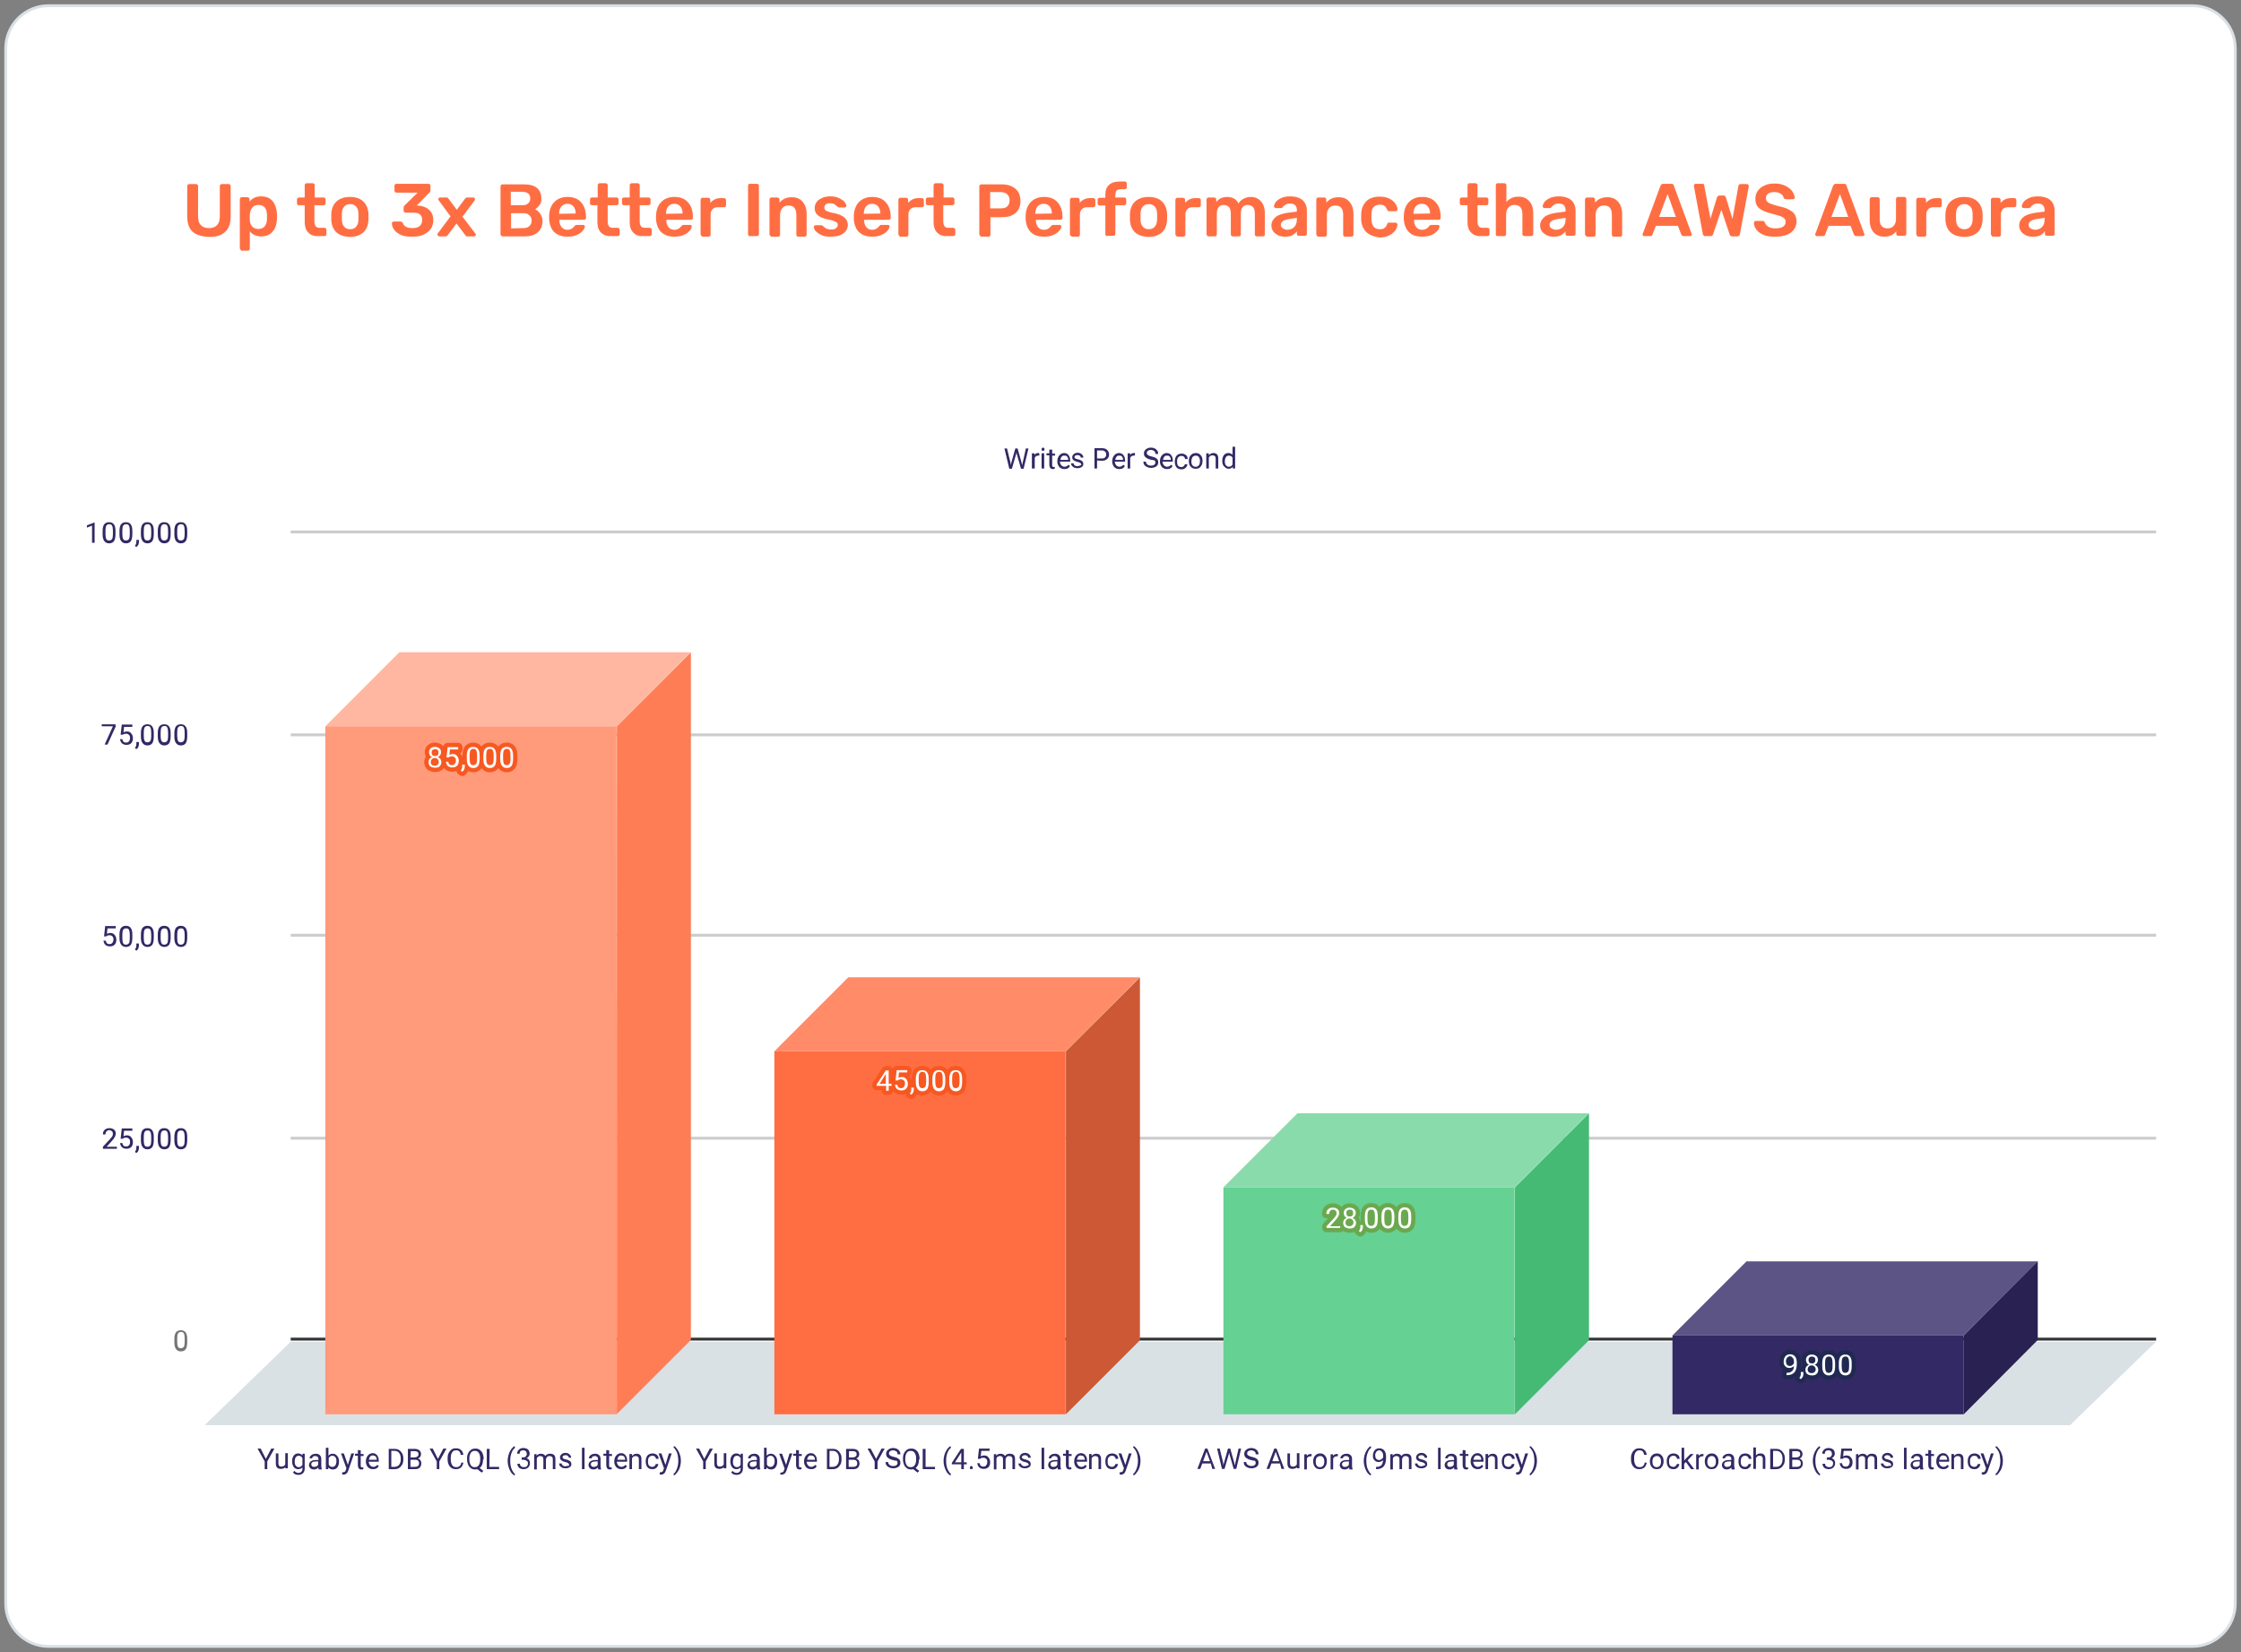 <?xml version="1.0" encoding="utf-8"?>
<!-- Generator: Adobe Illustrator 23.0.6, SVG Export Plug-In . SVG Version: 6.00 Build 0)  -->
<svg version="1.1" id="Layer_1" xmlns="http://www.w3.org/2000/svg" xmlns:xlink="http://www.w3.org/1999/xlink" x="0px" y="0px"
	 viewBox="0 0 784 578" style="enable-background:new 0 0 784 578;" xml:space="preserve">
<rect x="0" y="0" width="784" height="578" fill="#808080" stroke="none"/>
<style type="text/css">
	.st0{fill:#FFFFFF;stroke:#DAE1E5;stroke-miterlimit:10;}
	.st1{fill:#FF6E42;}
	.st2{fill:none;stroke:#333333;stroke-miterlimit:10;}
	.st3{fill:#DAE1E5;}
	.st4{fill:none;stroke:#CCCCCC;stroke-miterlimit:10;}
	.st5{clip-path:url(#SVGID_2_);fill:#FF7D55;}
	.st6{clip-path:url(#SVGID_4_);fill:#FFB7A1;}
	.st7{clip-path:url(#SVGID_6_);fill:none;}
	.st8{clip-path:url(#SVGID_8_);fill:#FF9A7B;}
	.st9{clip-path:url(#SVGID_10_);fill:#CC5835;}
	.st10{clip-path:url(#SVGID_12_);fill:#FF8B68;}
	.st11{clip-path:url(#SVGID_14_);fill:none;}
	.st12{clip-path:url(#SVGID_16_);fill:#FF6E42;}
	.st13{clip-path:url(#SVGID_18_);fill:#45BA75;}
	.st14{clip-path:url(#SVGID_20_);fill:#8ADBAB;}
	.st15{clip-path:url(#SVGID_22_);fill:none;}
	.st16{clip-path:url(#SVGID_24_);fill:#65D193;}
	.st17{clip-path:url(#SVGID_26_);fill:#282151;}
	.st18{clip-path:url(#SVGID_28_);fill:#5B5484;}
	.st19{clip-path:url(#SVGID_30_);fill:none;}
	.st20{clip-path:url(#SVGID_32_);fill:#322965;}
	.st21{fill:none;stroke:#F75821;stroke-width:3;stroke-linecap:round;stroke-linejoin:round;stroke-miterlimit:10;}
	.st22{fill:#FFFFFF;}
	.st23{fill:none;stroke:#6AA84F;stroke-width:3;stroke-linecap:round;stroke-linejoin:round;stroke-miterlimit:10;}
	.st24{fill:none;stroke:#202951;stroke-width:3;stroke-linecap:round;stroke-linejoin:round;stroke-miterlimit:10;}
	.st25{fill:#757575;}
	.st26{fill:#322965;}
</style>
<g>
	<path class="st0" d="M767,576H17c-8.3,0-15-6.7-15-15V17C2,8.7,8.7,2,17,2h750c8.3,0,15,6.7,15,15V561C782,569.2,775.3,576,767,576
		z"/>
	<g>
		<path class="st1" d="M67.4,81.1c-1.3-1.2-1.9-3-1.9-5.4V65.1c0-0.2,0.1-0.3,0.2-0.5c0.1-0.1,0.3-0.2,0.5-0.2h2.4
			c0.2,0,0.3,0.1,0.5,0.2c0.1,0.1,0.2,0.3,0.2,0.5v10.6c0,1.4,0.3,2.4,1,3.1c0.7,0.7,1.6,1,2.8,1s2.1-0.3,2.8-1c0.7-0.7,1-1.7,1-3.1
			V65.1c0-0.2,0.1-0.3,0.2-0.5c0.1-0.1,0.3-0.2,0.5-0.2H80c0.2,0,0.3,0.1,0.5,0.2c0.1,0.1,0.2,0.3,0.2,0.5v10.6
			c0,2.4-0.6,4.2-1.9,5.4c-1.3,1.2-3.1,1.8-5.4,1.8C70.6,82.8,68.7,82.2,67.4,81.1z"/>
		<path class="st1" d="M84.1,87.3c-0.1-0.1-0.2-0.3-0.2-0.5V69.7c0-0.2,0.1-0.3,0.2-0.5c0.1-0.1,0.3-0.2,0.4-0.2h2.1
			c0.2,0,0.3,0.1,0.5,0.2c0.1,0.1,0.2,0.3,0.2,0.4v1c0.9-1.3,2.3-1.9,4.1-1.9s3.1,0.6,4,1.7s1.4,2.6,1.5,4.4c0,0.2,0,0.5,0,0.9
			s0,0.7,0,0.9c-0.1,1.8-0.5,3.3-1.5,4.4c-0.9,1.1-2.3,1.7-4,1.7s-3.1-0.6-4-1.8v6.1c0,0.2-0.1,0.3-0.2,0.5
			c-0.1,0.1-0.3,0.2-0.5,0.2h-2.3C84.4,87.6,84.2,87.4,84.1,87.3z M93.4,76.7c0-0.2,0-0.4,0-0.8c0-0.4,0-0.6,0-0.8
			c-0.1-2.3-1.1-3.4-3-3.4c-1,0-1.7,0.3-2.2,1c-0.5,0.6-0.7,1.4-0.8,2.3c0,0.2,0,0.5,0,1s0,0.8,0,1c0,0.9,0.3,1.6,0.8,2.2
			s1.2,0.9,2.2,0.9C92.3,80.1,93.3,78.9,93.4,76.7z"/>
		<path class="st1" d="M107.8,81.3c-0.8-0.8-1.2-2-1.2-3.6v-5.9h-2.1c-0.2,0-0.3-0.1-0.4-0.2c-0.1-0.1-0.2-0.3-0.2-0.4v-1.5
			c0-0.2,0.1-0.3,0.2-0.4c0.1-0.1,0.3-0.2,0.4-0.2h2.1v-4.3c0-0.2,0.1-0.3,0.2-0.5c0.1-0.1,0.3-0.2,0.4-0.2h2.2
			c0.2,0,0.3,0.1,0.5,0.2c0.1,0.1,0.2,0.3,0.2,0.5v4.3h3.2c0.2,0,0.3,0.1,0.4,0.2c0.1,0.1,0.2,0.3,0.2,0.4v1.5
			c0,0.2-0.1,0.3-0.2,0.4c-0.1,0.1-0.3,0.2-0.4,0.2H110v5.6c0,0.7,0.1,1.3,0.4,1.7c0.3,0.4,0.7,0.6,1.3,0.6h1.8
			c0.2,0,0.3,0.1,0.5,0.2c0.1,0.1,0.2,0.3,0.2,0.5v1.6c0,0.2-0.1,0.3-0.2,0.4c-0.1,0.1-0.3,0.2-0.5,0.2h-2.1
			C109.8,82.7,108.6,82.2,107.8,81.3z"/>
		<path class="st1" d="M117.7,81.3c-1.1-1-1.7-2.5-1.8-4.3v-1.1v-1.1c0.1-1.8,0.7-3.3,1.8-4.3c1.1-1,2.7-1.6,4.7-1.6
			s3.6,0.5,4.7,1.6c1.1,1,1.7,2.5,1.8,4.3c0,0.2,0,0.6,0,1.1s0,0.9,0,1.1c-0.1,1.8-0.7,3.3-1.8,4.3s-2.7,1.6-4.7,1.6
			C120.4,82.8,118.9,82.3,117.7,81.3z M124.6,79.3c0.5-0.6,0.8-1.4,0.8-2.5c0-0.2,0-0.5,0-1s0-0.8,0-1c0-1.1-0.3-2-0.8-2.5
			c-0.5-0.6-1.2-0.9-2.1-0.9c-0.9,0-1.6,0.3-2.1,0.9s-0.8,1.4-0.8,2.5v1v1c0,1.1,0.3,2,0.8,2.5c0.5,0.6,1.2,0.9,2.1,0.9
			C123.4,80.2,124.1,79.9,124.6,79.3z"/>
		<path class="st1" d="M140.3,82.2c-1.1-0.5-1.9-1.1-2.4-1.8c-0.5-0.7-0.8-1.5-0.8-2.3c0-0.2,0.1-0.3,0.2-0.4
			c0.1-0.1,0.2-0.2,0.4-0.2h2.4c0.4,0,0.6,0.2,0.8,0.5c0.4,1.2,1.5,1.8,3.4,1.8c1.1,0,1.9-0.2,2.5-0.7s0.9-1.2,0.9-2.1
			c0-0.9-0.3-1.6-0.8-2c-0.5-0.4-1.3-0.6-2.4-0.6h-2.7c-0.2,0-0.3-0.1-0.4-0.2c-0.1-0.1-0.2-0.3-0.2-0.4v-1.1c0-0.3,0.1-0.6,0.3-0.8
			l4.6-4.5h-7.4c-0.2,0-0.3-0.1-0.5-0.2c-0.1-0.1-0.2-0.3-0.2-0.4V65c0-0.2,0.1-0.3,0.2-0.5c0.1-0.1,0.3-0.2,0.5-0.2h11.2
			c0.2,0,0.3,0.1,0.5,0.2c0.1,0.1,0.2,0.3,0.2,0.5v1.6c0,0.3-0.1,0.5-0.3,0.7l-4.5,4.6h0.3c1.7,0.1,3,0.6,4,1.5
			c1,0.9,1.5,2.1,1.5,3.7c0,1.1-0.3,2.1-0.9,3c-0.6,0.8-1.5,1.5-2.5,2c-1.1,0.5-2.3,0.7-3.7,0.7C142.7,82.8,141.4,82.7,140.3,82.2z"
			/>
		<path class="st1" d="M153.2,82.4c-0.1-0.1-0.2-0.2-0.2-0.4c0-0.2,0.1-0.3,0.2-0.4l4.4-5.9l-4.1-5.6c-0.1-0.1-0.2-0.3-0.2-0.4
			c0-0.2,0.1-0.3,0.2-0.4c0.1-0.1,0.2-0.2,0.4-0.2h2.3c0.2,0,0.3,0,0.4,0.1c0.1,0.1,0.2,0.2,0.3,0.3l2.9,3.9l2.9-3.9
			c0,0,0.1-0.1,0.2-0.2c0.1-0.1,0.3-0.2,0.5-0.2h2.2c0.2,0,0.3,0.1,0.4,0.2c0.1,0.1,0.2,0.2,0.2,0.4s-0.1,0.3-0.2,0.5l-4.2,5.6
			l4.5,5.9c0.1,0.1,0.2,0.3,0.2,0.4c0,0.2-0.1,0.3-0.2,0.4c-0.1,0.1-0.2,0.2-0.4,0.2h-2.4c-0.3,0-0.5-0.1-0.7-0.4l-3.1-4.1l-3.1,4.1
			c-0.2,0.3-0.4,0.4-0.7,0.4h-2.3C153.5,82.7,153.4,82.6,153.2,82.4z"/>
		<path class="st1" d="M175.3,82.4c-0.1-0.1-0.2-0.3-0.2-0.4V65.2c0-0.2,0.1-0.3,0.2-0.5c0.1-0.1,0.3-0.2,0.5-0.2h7.5
			c2,0,3.5,0.4,4.6,1.3c1,0.9,1.5,2.1,1.5,3.7c0,0.9-0.2,1.7-0.7,2.3c-0.4,0.6-1,1.1-1.5,1.4c0.7,0.3,1.3,0.9,1.8,1.6
			s0.8,1.6,0.8,2.5c0,1.6-0.5,2.9-1.6,3.9s-2.6,1.5-4.6,1.5h-7.8C175.6,82.7,175.5,82.6,175.3,82.4z M182.8,71.8
			c0.9,0,1.6-0.2,2-0.7c0.5-0.4,0.7-1,0.7-1.7c0-0.7-0.2-1.3-0.7-1.7s-1.2-0.6-2.1-0.6h-4v4.7C178.7,71.8,182.8,71.8,182.8,71.8z
			 M183.1,79.8c0.9,0,1.6-0.2,2.1-0.7s0.8-1.1,0.8-1.9s-0.3-1.4-0.8-1.9s-1.2-0.7-2.1-0.7h-4.3v5.3L183.1,79.8L183.1,79.8z"/>
		<path class="st1" d="M193.9,81.2c-1.1-1.1-1.7-2.7-1.8-4.7v-0.6c0-2.2,0.6-3.9,1.7-5.1c1.1-1.2,2.7-1.9,4.7-1.9
			c2.1,0,3.7,0.6,4.8,1.9c1.1,1.2,1.7,2.9,1.7,5v0.5c0,0.2-0.1,0.3-0.2,0.4s-0.3,0.2-0.5,0.2h-8.6v0.2c0,1,0.3,1.8,0.8,2.4
			s1.2,0.9,2,0.9c1,0,1.8-0.4,2.4-1.2c0.2-0.2,0.3-0.3,0.4-0.4c0.1,0,0.2-0.1,0.4-0.1h2.3c0.2,0,0.3,0,0.4,0.1
			c0.1,0.1,0.2,0.2,0.2,0.4c0,0.4-0.2,0.9-0.7,1.5s-1.2,1.1-2.1,1.5s-2,0.6-3.2,0.6C196.6,82.8,195.1,82.3,193.9,81.2z M201.4,74.7
			L201.4,74.7c0-1.1-0.3-1.9-0.8-2.5s-1.2-0.9-2.1-0.9s-1.6,0.3-2.1,0.9s-0.8,1.4-0.8,2.5v0.1L201.4,74.7L201.4,74.7z"/>
		<path class="st1" d="M210.2,81.3c-0.8-0.8-1.2-2-1.2-3.6v-5.9h-2c-0.2,0-0.3-0.1-0.4-0.2s-0.2-0.3-0.2-0.4v-1.5
			c0-0.2,0.1-0.3,0.2-0.4s0.3-0.2,0.4-0.2h2.1v-4.3c0-0.2,0.1-0.3,0.2-0.5c0.1-0.1,0.3-0.2,0.4-0.2h2.2c0.2,0,0.3,0.1,0.5,0.2
			c0.1,0.1,0.2,0.3,0.2,0.5v4.3h3.2c0.2,0,0.3,0.1,0.4,0.2s0.2,0.3,0.2,0.4v1.5c0,0.2-0.1,0.3-0.2,0.4c-0.1,0.1-0.3,0.2-0.4,0.2
			h-3.2v5.6c0,0.7,0.1,1.3,0.4,1.7c0.3,0.4,0.7,0.6,1.3,0.6h1.8c0.2,0,0.3,0.1,0.5,0.2c0.1,0.1,0.2,0.3,0.2,0.5v1.6
			c0,0.2-0.1,0.3-0.2,0.4c-0.1,0.1-0.3,0.2-0.5,0.2H214C212.2,82.7,211,82.2,210.2,81.3z"/>
		<path class="st1" d="M221.5,81.3c-0.8-0.8-1.2-2-1.2-3.6v-5.9h-2.1c-0.2,0-0.3-0.1-0.4-0.2s-0.2-0.3-0.2-0.4v-1.5
			c0-0.2,0.1-0.3,0.2-0.4s0.3-0.2,0.4-0.2h2.1v-4.3c0-0.2,0.1-0.3,0.2-0.5c0.1-0.1,0.3-0.2,0.4-0.2h2.2c0.2,0,0.3,0.1,0.5,0.2
			c0.1,0.1,0.2,0.3,0.2,0.5v4.3h3.2c0.2,0,0.3,0.1,0.4,0.2s0.2,0.3,0.2,0.4v1.5c0,0.2-0.1,0.3-0.2,0.4c-0.1,0.1-0.3,0.2-0.4,0.2
			h-3.2v5.6c0,0.7,0.1,1.3,0.4,1.7c0.3,0.4,0.7,0.6,1.3,0.6h1.8c0.2,0,0.3,0.1,0.5,0.2c0.1,0.1,0.2,0.3,0.2,0.5v1.6
			c0,0.2-0.1,0.3-0.2,0.4c-0.1,0.1-0.3,0.2-0.5,0.2H225C223.4,82.7,222.3,82.2,221.5,81.3z"/>
		<path class="st1" d="M231.3,81.2c-1.1-1.1-1.7-2.7-1.8-4.7v-0.6c0-2.2,0.6-3.9,1.7-5.1c1.1-1.2,2.7-1.9,4.7-1.9
			c2.1,0,3.7,0.6,4.8,1.9c1.1,1.2,1.7,2.9,1.7,5v0.5c0,0.2-0.1,0.3-0.2,0.4s-0.3,0.2-0.5,0.2h-8.6v0.2c0,1,0.3,1.8,0.8,2.4
			s1.2,0.9,2,0.9c1,0,1.8-0.4,2.4-1.2c0.2-0.2,0.3-0.3,0.4-0.4c0.1,0,0.2-0.1,0.4-0.1h2.3c0.2,0,0.3,0,0.4,0.1
			c0.1,0.1,0.2,0.2,0.2,0.4c0,0.4-0.2,0.9-0.7,1.5s-1.2,1.1-2.1,1.5s-2,0.6-3.2,0.6C234,82.8,232.5,82.3,231.3,81.2z M238.8,74.7
			L238.8,74.7c0-1.1-0.3-1.9-0.8-2.5s-1.2-0.9-2.1-0.9s-1.6,0.3-2.1,0.9s-0.8,1.4-0.8,2.5v0.1L238.8,74.7L238.8,74.7z"/>
		<path class="st1" d="M245.3,82.4c-0.1-0.1-0.2-0.3-0.2-0.4V69.9c0-0.2,0.1-0.3,0.2-0.5c0.1-0.1,0.3-0.2,0.4-0.2h2.1
			c0.2,0,0.3,0.1,0.5,0.2c0.1,0.1,0.2,0.3,0.2,0.5V71c0.9-1.1,2.1-1.7,3.7-1.7h1.1c0.2,0,0.3,0.1,0.5,0.2c0.1,0.1,0.2,0.3,0.2,0.5
			v1.9c0,0.2-0.1,0.3-0.2,0.4c-0.1,0.1-0.3,0.2-0.5,0.2h-2.1c-0.8,0-1.5,0.2-1.9,0.7c-0.5,0.5-0.7,1.1-0.7,1.9v7.1
			c0,0.2-0.1,0.3-0.2,0.4s-0.3,0.2-0.4,0.2h-2.3C245.6,82.7,245.4,82.6,245.3,82.4z"/>
		<path class="st1" d="M261.9,82.4c-0.1-0.1-0.2-0.3-0.2-0.4v-17c0-0.2,0.1-0.3,0.2-0.5c0.1-0.2,0.3-0.2,0.4-0.2h2.5
			c0.2,0,0.3,0.1,0.5,0.2c0.1,0.1,0.2,0.3,0.2,0.5v17c0,0.2-0.1,0.3-0.2,0.4c-0.1,0.1-0.3,0.2-0.5,0.2h-2.5
			C262.2,82.7,262,82.6,261.9,82.4z"/>
		<path class="st1" d="M269.4,82.4c-0.1-0.1-0.2-0.3-0.2-0.4V69.8c0-0.2,0.1-0.3,0.2-0.5c0.1-0.1,0.3-0.2,0.4-0.2h2.2
			c0.2,0,0.3,0.1,0.5,0.2c0.1,0.1,0.2,0.3,0.2,0.5v1.1c1.1-1.3,2.5-1.9,4.3-1.9c1.6,0,2.9,0.5,3.8,1.6c0.9,1,1.4,2.5,1.4,4.3v7.3
			c0,0.2-0.1,0.3-0.2,0.4s-0.3,0.2-0.5,0.2h-2.3c-0.2,0-0.3-0.1-0.4-0.2s-0.2-0.3-0.2-0.4v-7.1c0-1-0.2-1.8-0.7-2.4
			s-1.2-0.8-2.1-0.8s-1.6,0.3-2.1,0.9c-0.5,0.6-0.8,1.4-0.8,2.3v7.1c0,0.2-0.1,0.3-0.2,0.4s-0.3,0.2-0.5,0.2h-2.3
			C269.6,82.7,269.5,82.6,269.4,82.4z"/>
		<path class="st1" d="M287.3,82.2c-0.9-0.4-1.5-0.9-2-1.4c-0.4-0.5-0.6-1-0.6-1.4c0-0.2,0.1-0.3,0.2-0.4s0.2-0.2,0.4-0.2h2.1
			c0.1,0,0.3,0.1,0.4,0.2s0.3,0.2,0.6,0.5c0.3,0.3,0.7,0.5,1,0.6c0.4,0.1,0.8,0.2,1.3,0.2c0.7,0,1.3-0.1,1.7-0.4
			c0.4-0.3,0.7-0.7,0.7-1.2c0-0.3-0.1-0.6-0.3-0.8c-0.2-0.2-0.6-0.4-1.1-0.6c-0.5-0.2-1.3-0.4-2.3-0.6c-1.5-0.3-2.6-0.8-3.3-1.4
			c-0.7-0.6-1.1-1.4-1.1-2.5c0-0.7,0.2-1.3,0.6-2c0.4-0.6,1-1.1,1.9-1.5c0.8-0.4,1.8-0.6,3-0.6s2.2,0.2,3,0.6s1.5,0.8,1.9,1.3
			s0.7,1,0.7,1.4c0,0.2-0.1,0.3-0.2,0.4c-0.1,0.1-0.2,0.2-0.4,0.2h-2c-0.2,0-0.3-0.1-0.4-0.2c-0.1-0.1-0.3-0.2-0.6-0.5
			c-0.3-0.3-0.6-0.4-0.9-0.6c-0.3-0.1-0.7-0.2-1.2-0.2c-0.6,0-1.1,0.1-1.5,0.4c-0.3,0.3-0.5,0.6-0.5,1.1c0,0.3,0.1,0.6,0.2,0.8
			c0.2,0.2,0.5,0.4,1,0.6c0.5,0.2,1.3,0.4,2.3,0.6c3.1,0.6,4.7,2,4.7,4.1c0,1.2-0.5,2.2-1.6,3c-1.1,0.8-2.6,1.1-4.5,1.1
			C289.3,82.8,288.2,82.7,287.3,82.2z"/>
		<path class="st1" d="M300.5,81.2c-1.1-1.1-1.7-2.7-1.8-4.7v-0.6c0-2.2,0.6-3.9,1.7-5.1c1.1-1.2,2.7-1.9,4.7-1.9
			c2.1,0,3.7,0.6,4.8,1.9c1.1,1.2,1.7,2.9,1.7,5v0.5c0,0.2-0.1,0.3-0.2,0.4s-0.3,0.2-0.5,0.2h-8.6v0.2c0,1,0.3,1.8,0.8,2.4
			s1.2,0.9,2,0.9c1,0,1.8-0.4,2.4-1.2c0.2-0.2,0.3-0.3,0.4-0.4c0.1,0,0.2-0.1,0.4-0.1h2.3c0.2,0,0.3,0,0.4,0.1
			c0.1,0.1,0.2,0.2,0.2,0.4c0,0.4-0.2,0.9-0.7,1.5s-1.2,1.1-2.1,1.5s-2,0.6-3.2,0.6C303.2,82.8,301.7,82.3,300.5,81.2z M308,74.7
			L308,74.7c0-1.1-0.3-1.9-0.8-2.5s-1.2-0.9-2.1-0.9s-1.6,0.3-2.1,0.9s-0.8,1.4-0.8,2.5v0.1L308,74.7L308,74.7z"/>
		<path class="st1" d="M314.5,82.4c-0.1-0.1-0.2-0.3-0.2-0.4V69.9c0-0.2,0.1-0.3,0.2-0.5c0.1-0.1,0.3-0.2,0.4-0.2h2.1
			c0.2,0,0.3,0.1,0.5,0.2c0.1,0.1,0.2,0.3,0.2,0.5V71c0.9-1.1,2.1-1.7,3.7-1.7h1.1c0.2,0,0.3,0.1,0.5,0.2c0.1,0.1,0.2,0.3,0.2,0.5
			v1.9c0,0.2-0.1,0.3-0.2,0.4c-0.1,0.1-0.3,0.2-0.5,0.2h-2.1c-0.8,0-1.5,0.2-1.9,0.7c-0.5,0.5-0.7,1.1-0.7,1.9v7.1
			c0,0.2-0.1,0.3-0.2,0.4s-0.3,0.2-0.4,0.2h-2.3C314.8,82.7,314.6,82.6,314.5,82.4z"/>
		<path class="st1" d="M327.8,81.3c-0.8-0.8-1.2-2-1.2-3.6v-5.9h-2.1c-0.2,0-0.3-0.1-0.4-0.2s-0.2-0.3-0.2-0.4v-1.5
			c0-0.2,0.1-0.3,0.2-0.4s0.3-0.2,0.4-0.2h2.1v-4.3c0-0.2,0.1-0.3,0.2-0.5c0.1-0.1,0.3-0.2,0.4-0.2h2.2c0.2,0,0.3,0.1,0.5,0.2
			c0.1,0.1,0.2,0.3,0.2,0.5v4.3h3.2c0.2,0,0.3,0.1,0.4,0.2s0.2,0.3,0.2,0.4v1.5c0,0.2-0.1,0.3-0.2,0.4c-0.1,0.1-0.3,0.2-0.4,0.2H330
			v5.6c0,0.7,0.1,1.3,0.4,1.7c0.3,0.4,0.7,0.6,1.3,0.6h1.8c0.2,0,0.3,0.1,0.5,0.2c0.1,0.1,0.2,0.3,0.2,0.5v1.6
			c0,0.2-0.1,0.3-0.2,0.4c-0.1,0.1-0.3,0.2-0.5,0.2h-2.1C329.8,82.7,328.6,82.2,327.8,81.3z"/>
		<path class="st1" d="M342.8,82.4c-0.1-0.1-0.2-0.3-0.2-0.4V65.2c0-0.2,0.1-0.3,0.2-0.5c0.1-0.1,0.3-0.2,0.5-0.2h7
			c2.1,0,3.7,0.5,4.9,1.5c1.2,1,1.8,2.4,1.8,4.3s-0.6,3.3-1.8,4.3c-1.2,1-2.8,1.4-4.9,1.4h-3.8v6.1c0,0.2-0.1,0.3-0.2,0.5
			c-0.1,0.2-0.3,0.2-0.5,0.2h-2.5C343.1,82.7,343,82.6,342.8,82.4z M350.1,72.9c1,0,1.8-0.2,2.3-0.7s0.8-1.2,0.8-2.1
			s-0.3-1.6-0.8-2.1s-1.3-0.8-2.3-0.8h-3.7v5.7H350.1z"/>
		<path class="st1" d="M360.6,81.2c-1.1-1.1-1.7-2.7-1.8-4.7v-0.6c0-2.2,0.6-3.9,1.7-5.1c1.1-1.2,2.7-1.9,4.7-1.9
			c2.1,0,3.7,0.6,4.8,1.9c1.1,1.2,1.7,2.9,1.7,5v0.5c0,0.2-0.1,0.3-0.2,0.4s-0.3,0.2-0.5,0.2h-8.6v0.2c0,1,0.3,1.8,0.8,2.4
			s1.2,0.9,2,0.9c1,0,1.8-0.4,2.4-1.2c0.2-0.2,0.3-0.3,0.4-0.4c0.1,0,0.2-0.1,0.4-0.1h2.3c0.2,0,0.3,0,0.4,0.1
			c0.1,0.1,0.2,0.2,0.2,0.4c0,0.4-0.2,0.9-0.7,1.5s-1.2,1.1-2.1,1.5s-2,0.6-3.2,0.6C363.2,82.8,361.7,82.3,360.6,81.2z M368,74.7
			L368,74.7c0-1.1-0.3-1.9-0.8-2.5s-1.2-0.9-2.1-0.9s-1.6,0.3-2.1,0.9s-0.8,1.4-0.8,2.5v0.1L368,74.7L368,74.7z"/>
		<path class="st1" d="M374.5,82.4c-0.1-0.1-0.2-0.3-0.2-0.4V69.9c0-0.2,0.1-0.3,0.2-0.5c0.1-0.1,0.3-0.2,0.4-0.2h2.1
			c0.2,0,0.3,0.1,0.5,0.2c0.1,0.1,0.2,0.3,0.2,0.5V71c0.9-1.1,2.1-1.7,3.7-1.7h1.1c0.2,0,0.3,0.1,0.5,0.2c0.1,0.1,0.2,0.3,0.2,0.5
			v1.9c0,0.2-0.1,0.3-0.2,0.4c-0.1,0.1-0.3,0.2-0.5,0.2h-2.1c-0.8,0-1.5,0.2-1.9,0.7c-0.5,0.5-0.7,1.1-0.7,1.9v7.1
			c0,0.2-0.1,0.3-0.2,0.4s-0.3,0.2-0.4,0.2H375C374.8,82.7,374.7,82.6,374.5,82.4z"/>
		<path class="st1" d="M386.9,82.4c-0.1-0.1-0.2-0.3-0.2-0.4V71.9h-2.1c-0.2,0-0.3-0.1-0.4-0.2s-0.2-0.3-0.2-0.4v-1.5
			c0-0.2,0.1-0.3,0.2-0.4c0.1-0.1,0.3-0.2,0.4-0.2h2.1v-1c0-1.6,0.4-2.8,1.3-3.5c0.8-0.8,2.1-1.2,3.8-1.2h1.8c0.2,0,0.3,0.1,0.4,0.2
			s0.2,0.3,0.2,0.4v1.5c0,0.2-0.1,0.3-0.2,0.4c-0.1,0.1-0.3,0.2-0.4,0.2H392c-0.7,0-1.2,0.2-1.4,0.5s-0.4,0.8-0.4,1.5v0.9h3.2
			c0.2,0,0.3,0.1,0.4,0.2s0.2,0.3,0.2,0.4v1.5c0,0.2-0.1,0.3-0.2,0.4s-0.3,0.2-0.4,0.2h-3.2v10.1c0,0.2-0.1,0.3-0.2,0.4
			s-0.3,0.2-0.5,0.2h-2.2C387.2,82.7,387,82.6,386.9,82.4z"/>
		<path class="st1" d="M397.1,81.3c-1.1-1-1.7-2.5-1.8-4.3v-1.1v-1.1c0.1-1.8,0.7-3.3,1.8-4.3c1.1-1,2.7-1.6,4.7-1.6
			s3.6,0.5,4.7,1.6c1.1,1,1.7,2.5,1.8,4.3c0,0.2,0,0.6,0,1.1s0,0.9,0,1.1c-0.1,1.8-0.7,3.3-1.8,4.3c-1.1,1-2.7,1.6-4.7,1.6
			C399.8,82.8,398.2,82.3,397.1,81.3z M404,79.3c0.5-0.6,0.8-1.4,0.8-2.5c0-0.2,0-0.5,0-1s0-0.8,0-1c0-1.1-0.3-2-0.8-2.5
			c-0.5-0.6-1.2-0.9-2.1-0.9s-1.6,0.3-2.1,0.9s-0.8,1.4-0.8,2.5v1v1c0,1.1,0.3,2,0.8,2.5c0.5,0.6,1.2,0.9,2.1,0.9
			S403.5,79.9,404,79.3z"/>
		<path class="st1" d="M411.4,82.4c-0.1-0.1-0.2-0.3-0.2-0.4V69.9c0-0.2,0.1-0.3,0.2-0.5c0.1-0.1,0.3-0.2,0.4-0.2h2.1
			c0.2,0,0.3,0.1,0.5,0.2c0.1,0.1,0.2,0.3,0.2,0.5V71c0.9-1.1,2.1-1.7,3.7-1.7h1.1c0.2,0,0.3,0.1,0.5,0.2c0.1,0.1,0.2,0.3,0.2,0.5
			v1.9c0,0.2-0.1,0.3-0.2,0.4c-0.1,0.1-0.3,0.2-0.5,0.2h-2.1c-0.8,0-1.5,0.2-1.9,0.7c-0.5,0.5-0.7,1.1-0.7,1.9v7.1
			c0,0.2-0.1,0.3-0.2,0.4s-0.3,0.2-0.4,0.2h-2.3C411.7,82.7,411.6,82.6,411.4,82.4z"/>
		<path class="st1" d="M422.3,82.4c-0.1-0.1-0.2-0.3-0.2-0.4V69.8c0-0.2,0.1-0.3,0.2-0.5c0.1-0.1,0.3-0.2,0.4-0.2h2.1
			c0.2,0,0.3,0.1,0.5,0.2c0.1,0.1,0.2,0.3,0.2,0.5v0.9c0.9-1.2,2.2-1.8,3.8-1.8c1.9,0,3.3,0.8,4,2.3c0.4-0.7,1-1.3,1.8-1.7
			c0.8-0.4,1.6-0.6,2.5-0.6c1.4,0,2.6,0.5,3.5,1.5s1.4,2.4,1.4,4.2v7.5c0,0.2-0.1,0.3-0.2,0.4c-0.1,0.1-0.3,0.2-0.5,0.2h-2.2
			c-0.2,0-0.3-0.1-0.4-0.2s-0.2-0.3-0.2-0.4v-7.3c0-1.1-0.2-1.9-0.7-2.4s-1.1-0.7-1.8-0.7c-0.7,0-1.3,0.2-1.7,0.7
			c-0.5,0.5-0.7,1.3-0.7,2.4v7.3c0,0.2-0.1,0.3-0.2,0.4c-0.1,0.1-0.3,0.2-0.5,0.2h-2.2c-0.2,0-0.3-0.1-0.4-0.2
			c-0.1-0.1-0.2-0.3-0.2-0.4v-7.3c0-1.1-0.2-1.9-0.7-2.4s-1.1-0.7-1.8-0.7c-0.7,0-1.3,0.2-1.7,0.7c-0.5,0.5-0.7,1.3-0.7,2.4v7.3
			c0,0.2-0.1,0.3-0.2,0.4c-0.1,0.1-0.3,0.2-0.5,0.2h-2.2C422.6,82.7,422.4,82.6,422.3,82.4z"/>
		<path class="st1" d="M447.1,82.3c-0.7-0.4-1.3-0.8-1.7-1.4c-0.4-0.6-0.6-1.3-0.6-2c0-1.2,0.5-2.1,1.4-2.9c0.9-0.8,2.3-1.2,3.9-1.5
			l3.6-0.5v-0.5c0-0.7-0.2-1.3-0.6-1.7c-0.4-0.4-1-0.6-1.8-0.6c-0.6,0-1,0.1-1.4,0.3c-0.4,0.2-0.6,0.4-0.8,0.6
			c-0.2,0.2-0.4,0.4-0.4,0.4c-0.1,0.2-0.2,0.3-0.4,0.3h-2c-0.2,0-0.3-0.1-0.4-0.2c-0.1-0.1-0.2-0.2-0.2-0.4c0-0.4,0.2-0.9,0.6-1.5
			c0.4-0.5,1-1,1.9-1.4c0.8-0.4,1.9-0.6,3.1-0.6c2,0,3.5,0.5,4.5,1.4c0.9,0.9,1.4,2.1,1.4,3.6v8.2c0,0.2-0.1,0.3-0.2,0.4
			c-0.1,0.1-0.3,0.2-0.5,0.2h-2.2c-0.2,0-0.3-0.1-0.4-0.2c-0.1-0.1-0.2-0.3-0.2-0.4v-1c-0.4,0.6-0.9,1-1.6,1.4
			c-0.7,0.4-1.6,0.5-2.6,0.5C448.7,82.8,447.9,82.7,447.1,82.3z M452.8,79.4c0.6-0.6,0.9-1.5,0.9-2.7v-0.5l-2.6,0.4c-2,0.3-3,1-3,2
			c0,0.6,0.2,1,0.7,1.3c0.5,0.3,1,0.5,1.7,0.5C451.4,80.3,452.2,80.1,452.8,79.4z"/>
		<path class="st1" d="M460.7,82.4c-0.1-0.1-0.2-0.3-0.2-0.4V69.8c0-0.2,0.1-0.3,0.2-0.5c0.1-0.1,0.3-0.2,0.4-0.2h2.2
			c0.2,0,0.3,0.1,0.5,0.2c0.1,0.1,0.2,0.3,0.2,0.5v1.1c1.1-1.3,2.5-1.9,4.3-1.9c1.6,0,2.9,0.5,3.8,1.6c0.9,1,1.4,2.5,1.4,4.3v7.3
			c0,0.2-0.1,0.3-0.2,0.4c-0.1,0.1-0.3,0.2-0.5,0.2h-2.3c-0.2,0-0.3-0.1-0.4-0.2c-0.1-0.1-0.2-0.3-0.2-0.4v-7.1c0-1-0.2-1.8-0.7-2.4
			s-1.2-0.8-2.1-0.8c-0.9,0-1.6,0.3-2.1,0.9c-0.5,0.6-0.8,1.4-0.8,2.3v7.1c0,0.2-0.1,0.3-0.2,0.4c-0.1,0.1-0.3,0.2-0.5,0.2h-2.3
			C460.9,82.7,460.8,82.6,460.7,82.4z"/>
		<path class="st1" d="M478,81.2c-1.1-1.1-1.7-2.5-1.8-4.4v-1v-1c0.1-1.9,0.7-3.3,1.8-4.4c1.1-1.1,2.7-1.6,4.6-1.6
			c1.4,0,2.5,0.2,3.5,0.7s1.6,1.1,2.1,1.8c0.5,0.7,0.7,1.4,0.7,2c0,0.2,0,0.3-0.2,0.4c-0.1,0.1-0.3,0.2-0.5,0.2H486
			c-0.2,0-0.3,0-0.4-0.1c-0.1-0.1-0.2-0.2-0.3-0.4c-0.3-0.7-0.6-1.1-1-1.4c-0.4-0.3-1-0.4-1.6-0.4c-0.9,0-1.6,0.3-2.1,0.8
			s-0.8,1.4-0.8,2.5v1v0.9c0.1,2.3,1.1,3.4,2.9,3.4c0.7,0,1.2-0.1,1.6-0.4c0.4-0.3,0.8-0.8,1-1.4c0.1-0.2,0.2-0.3,0.2-0.4
			s0.2-0.1,0.4-0.1h2.3c0.2,0,0.3,0.1,0.5,0.2c0.1,0.1,0.2,0.3,0.2,0.4c0,0.6-0.3,1.3-0.7,2c-0.5,0.7-1.1,1.3-2.1,1.8
			s-2.1,0.8-3.5,0.8C480.7,82.8,479.2,82.3,478,81.2z"/>
		<path class="st1" d="M492.9,81.2c-1.1-1.1-1.7-2.7-1.8-4.7v-0.6c0-2.2,0.6-3.9,1.7-5.1c1.1-1.2,2.7-1.9,4.7-1.9
			c2.1,0,3.7,0.6,4.8,1.9c1.1,1.2,1.7,2.9,1.7,5v0.5c0,0.2-0.1,0.3-0.2,0.4c-0.1,0.1-0.3,0.2-0.5,0.2h-8.6v0.2c0,1,0.3,1.8,0.8,2.4
			s1.2,0.9,2,0.9c1,0,1.8-0.4,2.4-1.2c0.2-0.2,0.3-0.3,0.4-0.4c0.1,0,0.2-0.1,0.4-0.1h2.3c0.2,0,0.3,0,0.4,0.1
			c0.1,0.1,0.2,0.2,0.2,0.4c0,0.4-0.2,0.9-0.7,1.5s-1.2,1.1-2.1,1.5c-0.9,0.4-2,0.6-3.2,0.6C495.5,82.8,494,82.3,492.9,81.2z
			 M500.3,74.7L500.3,74.7c0-1.1-0.3-1.9-0.8-2.5s-1.2-0.9-2.1-0.9s-1.6,0.3-2.1,0.9s-0.8,1.4-0.8,2.5v0.1L500.3,74.7L500.3,74.7
			L500.3,74.7z"/>
		<path class="st1" d="M514.6,81.3c-0.8-0.8-1.2-2-1.2-3.6v-5.9h-2.1c-0.2,0-0.3-0.1-0.4-0.2c-0.1-0.1-0.2-0.3-0.2-0.4v-1.5
			c0-0.2,0.1-0.3,0.2-0.4c0.1-0.1,0.3-0.2,0.4-0.2h2.1v-4.3c0-0.2,0.1-0.3,0.2-0.5c0.1-0.1,0.3-0.2,0.4-0.2h2.2
			c0.2,0,0.3,0.1,0.5,0.2c0.1,0.1,0.2,0.3,0.2,0.5v4.3h3.2c0.2,0,0.3,0.1,0.4,0.2c0.1,0.1,0.2,0.3,0.2,0.4v1.5
			c0,0.2-0.1,0.3-0.2,0.4c-0.1,0.1-0.3,0.2-0.4,0.2h-3.2v5.6c0,0.7,0.1,1.3,0.4,1.7c0.3,0.4,0.7,0.6,1.3,0.6h1.8
			c0.2,0,0.3,0.1,0.5,0.2c0.1,0.1,0.2,0.3,0.2,0.5v1.6c0,0.2-0.1,0.3-0.2,0.4c-0.1,0.1-0.3,0.2-0.5,0.2h-2.1
			C516.6,82.7,515.4,82.2,514.6,81.3z"/>
		<path class="st1" d="M523.5,82.4c-0.1-0.1-0.2-0.3-0.2-0.4V64.8c0-0.2,0.1-0.3,0.2-0.5c0.1-0.1,0.3-0.2,0.4-0.2h2.4
			c0.2,0,0.3,0.1,0.5,0.2c0.1,0.1,0.2,0.3,0.2,0.5v5.9c1-1.2,2.4-1.9,4.2-1.9c1.6,0,2.9,0.5,3.8,1.6c1,1,1.4,2.5,1.4,4.3v7.3
			c0,0.2-0.1,0.3-0.2,0.4c-0.1,0.1-0.3,0.2-0.5,0.2h-2.4c-0.2,0-0.3-0.1-0.5-0.2c-0.1-0.1-0.2-0.3-0.2-0.4v-7.1c0-1-0.2-1.8-0.7-2.4
			c-0.5-0.6-1.2-0.8-2.1-0.8c-0.9,0-1.6,0.3-2.1,0.9s-0.8,1.4-0.8,2.3v7.1c0,0.2-0.1,0.3-0.2,0.4c-0.1,0.1-0.3,0.2-0.5,0.2h-2.4
			C523.7,82.7,523.6,82.6,523.5,82.4z"/>
		<path class="st1" d="M541.1,82.3c-0.7-0.4-1.3-0.8-1.7-1.4c-0.4-0.6-0.6-1.3-0.6-2c0-1.2,0.5-2.1,1.4-2.9c0.9-0.8,2.3-1.2,3.9-1.5
			l3.6-0.5v-0.5c0-0.7-0.2-1.3-0.6-1.7s-1-0.6-1.8-0.6c-0.6,0-1,0.1-1.4,0.3c-0.3,0.2-0.6,0.4-0.8,0.6c-0.2,0.2-0.4,0.4-0.4,0.4
			c-0.1,0.2-0.2,0.3-0.4,0.3h-2c-0.2,0-0.3-0.1-0.4-0.2c-0.1-0.1-0.2-0.2-0.2-0.4c0-0.4,0.2-0.9,0.6-1.5c0.4-0.5,1-1,1.9-1.4
			c0.8-0.4,1.9-0.6,3.1-0.6c2,0,3.5,0.5,4.5,1.4c0.9,0.9,1.4,2.1,1.4,3.6v8.2c0,0.2-0.1,0.3-0.2,0.4c-0.1,0.1-0.3,0.2-0.5,0.2h-2.2
			c-0.2,0-0.3-0.1-0.4-0.2c-0.1-0.1-0.2-0.3-0.2-0.4v-1c-0.4,0.6-0.9,1-1.6,1.4s-1.6,0.5-2.6,0.5C542.7,82.8,541.9,82.7,541.1,82.3z
			 M546.8,79.4c0.6-0.6,0.9-1.5,0.9-2.7v-0.5l-2.6,0.4c-2,0.3-3,1-3,2c0,0.6,0.2,1,0.7,1.3c0.5,0.3,1,0.5,1.7,0.5
			C545.4,80.3,546.2,80.1,546.8,79.4z"/>
		<path class="st1" d="M554.7,82.4c-0.1-0.1-0.2-0.3-0.2-0.4V69.8c0-0.2,0.1-0.3,0.2-0.5c0.1-0.1,0.3-0.2,0.4-0.2h2.2
			c0.2,0,0.3,0.1,0.5,0.2c0.1,0.1,0.2,0.3,0.2,0.5v1.1c1.1-1.3,2.5-1.9,4.3-1.9c1.6,0,2.9,0.5,3.8,1.6c0.9,1,1.4,2.5,1.4,4.3v7.3
			c0,0.2-0.1,0.3-0.2,0.4c-0.1,0.1-0.3,0.2-0.5,0.2h-2.3c-0.2,0-0.3-0.1-0.4-0.2c-0.1-0.1-0.2-0.3-0.2-0.4v-7.1c0-1-0.2-1.8-0.7-2.4
			s-1.2-0.8-2.1-0.8c-0.9,0-1.6,0.3-2.1,0.9c-0.5,0.6-0.8,1.4-0.8,2.3v7.1c0,0.2-0.1,0.3-0.2,0.4c-0.1,0.1-0.3,0.2-0.5,0.2h-2.3
			C555,82.7,554.8,82.6,554.7,82.4z"/>
		<path class="st1" d="M574.8,82.4c-0.1-0.1-0.2-0.2-0.2-0.4l0.1-0.2l6.2-16.8c0.2-0.4,0.5-0.7,0.9-0.7h2.9c0.5,0,0.8,0.2,0.9,0.7
			l6.2,16.8l0.1,0.2c0,0.2-0.1,0.3-0.2,0.4s-0.2,0.2-0.4,0.2H589c-0.4,0-0.6-0.2-0.8-0.5l-1.2-3.1h-7.7l-1.2,3.1
			c-0.1,0.3-0.4,0.5-0.8,0.5H575C575.1,82.7,574.9,82.6,574.8,82.4z M580.4,75.9h5.9l-2.9-8L580.4,75.9z"/>
		<path class="st1" d="M595.7,81.8l-3.1-16.7v-0.2c0-0.2,0.1-0.3,0.2-0.4c0.1-0.1,0.2-0.2,0.4-0.2h2.3c0.2,0,0.4,0,0.5,0.1
			c0.1,0.1,0.2,0.2,0.2,0.4l2.2,11.7l2.3-7.5c0.2-0.4,0.5-0.6,0.9-0.6h1.4c0.2,0,0.4,0.1,0.5,0.2s0.2,0.3,0.3,0.5l2.3,7.5l2.1-11.7
			c0.1-0.3,0.3-0.5,0.7-0.5h2.3c0.1,0,0.3,0.1,0.4,0.2c0.1,0.1,0.2,0.2,0.2,0.4c0,0.1,0,0.2,0,0.2l-3.1,16.7c0,0.2-0.1,0.4-0.3,0.6
			c-0.2,0.1-0.4,0.2-0.6,0.2H606c-0.2,0-0.4-0.1-0.6-0.2c-0.2-0.1-0.3-0.3-0.3-0.5l-2.9-8.6l-2.9,8.6c-0.1,0.4-0.4,0.6-0.9,0.6h-1.8
			C596.1,82.7,595.8,82.3,595.7,81.8z"/>
		<path class="st1" d="M617,82.2c-1.1-0.5-2-1.1-2.5-1.8c-0.6-0.8-0.9-1.6-0.9-2.5c0-0.1,0.1-0.3,0.2-0.4c0.1-0.1,0.2-0.2,0.4-0.2
			h2.4c0.2,0,0.3,0,0.5,0.1c0.1,0.1,0.2,0.2,0.3,0.4c0.2,0.6,0.6,1.1,1.2,1.5c0.6,0.4,1.5,0.6,2.5,0.6c1.2,0,2.1-0.2,2.7-0.6
			c0.6-0.4,0.9-1,0.9-1.7c0-0.5-0.2-0.9-0.5-1.2c-0.3-0.3-0.8-0.6-1.4-0.8c-0.6-0.2-1.6-0.5-2.8-0.8c-2-0.5-3.5-1.1-4.5-1.9
			c-1-0.8-1.4-1.9-1.4-3.4c0-1,0.3-1.9,0.8-2.7c0.6-0.8,1.3-1.4,2.4-1.9c1-0.5,2.2-0.7,3.6-0.7c1.4,0,2.7,0.3,3.7,0.8
			s1.8,1.1,2.4,1.9c0.5,0.8,0.8,1.5,0.9,2.2c0,0.1-0.1,0.3-0.2,0.4c-0.1,0.1-0.2,0.2-0.4,0.2h-2.5c-0.4,0-0.6-0.2-0.8-0.5
			c-0.1-0.6-0.4-1-1-1.4s-1.3-0.6-2.2-0.6c-1,0-1.7,0.2-2.2,0.5c-0.5,0.4-0.8,0.9-0.8,1.6c0,0.5,0.1,0.9,0.4,1.2
			c0.3,0.3,0.7,0.6,1.3,0.8s1.4,0.5,2.6,0.8c1.5,0.3,2.8,0.7,3.7,1.2s1.6,1,2,1.6c0.4,0.7,0.7,1.5,0.7,2.5c0,1.1-0.3,2.1-0.9,2.9
			c-0.6,0.8-1.5,1.5-2.6,1.9s-2.4,0.6-3.9,0.6C619.5,82.8,618.2,82.7,617,82.2z"/>
		<path class="st1" d="M635.2,82.4c-0.1-0.1-0.2-0.2-0.2-0.4l0.1-0.2l6.2-16.8c0.2-0.4,0.5-0.7,0.9-0.7h2.9c0.5,0,0.8,0.2,0.9,0.7
			l6.2,16.8l0.1,0.2c0,0.2-0.1,0.3-0.2,0.4s-0.2,0.2-0.4,0.2h-2.3c-0.4,0-0.6-0.2-0.8-0.5l-1.2-3.1h-7.7l-1.2,3.1
			c-0.1,0.3-0.4,0.5-0.8,0.5h-2.3C635.4,82.7,635.3,82.6,635.2,82.4z M640.7,75.9h5.9l-2.9-8L640.7,75.9z"/>
		<path class="st1" d="M655.5,81.3c-0.9-1-1.4-2.5-1.4-4.3v-7.3c0-0.2,0.1-0.3,0.2-0.5c0.1-0.1,0.3-0.2,0.4-0.2h2.3
			c0.2,0,0.3,0.1,0.4,0.2c0.1,0.1,0.2,0.3,0.2,0.4v7.1c0,2.1,0.9,3.2,2.8,3.2c0.9,0,1.6-0.3,2.1-0.9c0.5-0.6,0.8-1.4,0.8-2.3v-7.1
			c0-0.2,0.1-0.3,0.2-0.5c0.1-0.1,0.3-0.2,0.4-0.2h2.3c0.2,0,0.3,0.1,0.5,0.2c0.1,0.1,0.2,0.3,0.2,0.5v12.3c0,0.2-0.1,0.3-0.2,0.4
			c-0.1,0.1-0.3,0.2-0.5,0.2H664c-0.2,0-0.3-0.1-0.4-0.2c-0.1-0.1-0.2-0.3-0.2-0.4v-1c-1,1.3-2.4,1.9-4.3,1.9
			C657.7,82.8,656.4,82.3,655.5,81.3z"/>
		<path class="st1" d="M670.6,82.4c-0.1-0.1-0.2-0.3-0.2-0.4V69.9c0-0.2,0.1-0.3,0.2-0.5c0.1-0.1,0.3-0.2,0.4-0.2h2.1
			c0.2,0,0.3,0.1,0.5,0.2c0.1,0.1,0.2,0.3,0.2,0.5V71c0.9-1.1,2.1-1.7,3.7-1.7h1.1c0.2,0,0.3,0.1,0.5,0.2c0.1,0.1,0.2,0.3,0.2,0.5
			v1.9c0,0.2-0.1,0.3-0.2,0.4c-0.1,0.1-0.3,0.2-0.5,0.2h-2.1c-0.8,0-1.5,0.2-1.9,0.7c-0.5,0.5-0.7,1.1-0.7,1.9v7.1
			c0,0.2-0.1,0.3-0.2,0.4c-0.1,0.1-0.3,0.2-0.4,0.2H671C670.9,82.7,670.7,82.6,670.6,82.4z"/>
		<path class="st1" d="M682.4,81.3c-1.1-1-1.7-2.5-1.8-4.3v-1.1v-1.1c0.1-1.8,0.7-3.3,1.8-4.3c1.1-1,2.7-1.6,4.7-1.6
			s3.6,0.5,4.7,1.6c1.1,1,1.7,2.5,1.8,4.3c0,0.2,0,0.6,0,1.1s0,0.9,0,1.1c-0.1,1.8-0.7,3.3-1.8,4.3s-2.7,1.6-4.7,1.6
			C685.1,82.8,683.5,82.3,682.4,81.3z M689.3,79.3c0.5-0.6,0.8-1.4,0.8-2.5c0-0.2,0-0.5,0-1s0-0.8,0-1c0-1.1-0.3-2-0.8-2.5
			c-0.5-0.6-1.2-0.9-2.1-0.9c-0.9,0-1.6,0.3-2.1,0.9s-0.8,1.4-0.8,2.5v1v1c0,1.1,0.3,2,0.8,2.5c0.5,0.6,1.2,0.9,2.1,0.9
			S688.8,79.9,689.3,79.3z"/>
		<path class="st1" d="M696.7,82.4c-0.1-0.1-0.2-0.3-0.2-0.4V69.9c0-0.2,0.1-0.3,0.2-0.5c0.1-0.1,0.3-0.2,0.4-0.2h2.1
			c0.2,0,0.3,0.1,0.5,0.2c0.1,0.1,0.2,0.3,0.2,0.5V71c0.9-1.1,2.1-1.7,3.7-1.7h1.1c0.2,0,0.3,0.1,0.5,0.2c0.1,0.1,0.2,0.3,0.2,0.5
			v1.9c0,0.2-0.1,0.3-0.2,0.4c-0.1,0.1-0.3,0.2-0.5,0.2h-2.1c-0.8,0-1.5,0.2-1.9,0.7c-0.5,0.5-0.7,1.1-0.7,1.9v7.1
			c0,0.2-0.1,0.3-0.2,0.4c-0.1,0.1-0.3,0.2-0.4,0.2h-2.3C697,82.7,696.9,82.6,696.7,82.4z"/>
		<path class="st1" d="M708.7,82.3c-0.7-0.4-1.3-0.8-1.7-1.4c-0.4-0.6-0.6-1.3-0.6-2c0-1.2,0.5-2.1,1.4-2.9c0.9-0.8,2.3-1.2,3.9-1.5
			l3.6-0.5v-0.5c0-0.7-0.2-1.3-0.6-1.7s-1-0.6-1.8-0.6c-0.6,0-1,0.1-1.4,0.3c-0.3,0.2-0.6,0.4-0.8,0.6c-0.2,0.2-0.4,0.4-0.4,0.4
			c-0.1,0.2-0.2,0.3-0.4,0.3h-2c-0.2,0-0.3-0.1-0.4-0.2c-0.1-0.1-0.2-0.2-0.2-0.4c0-0.4,0.2-0.9,0.6-1.5c0.4-0.5,1-1,1.9-1.4
			c0.8-0.4,1.9-0.6,3.1-0.6c2,0,3.5,0.5,4.5,1.4c0.9,0.9,1.4,2.1,1.4,3.6v8.2c0,0.2-0.1,0.3-0.2,0.4c-0.1,0.1-0.3,0.2-0.5,0.2H716
			c-0.2,0-0.3-0.1-0.4-0.2c-0.1-0.1-0.2-0.3-0.2-0.4v-1c-0.4,0.6-0.9,1-1.6,1.4s-1.6,0.5-2.6,0.5C710.3,82.8,709.5,82.7,708.7,82.3z
			 M714.4,79.4c0.6-0.6,0.9-1.5,0.9-2.7v-0.5l-2.6,0.4c-2,0.3-3,1-3,2c0,0.6,0.2,1,0.7,1.3c0.5,0.3,1,0.5,1.7,0.5
			C713,80.3,713.8,80.1,714.4,79.4z"/>
	</g>
	<path class="st2" d="M101.7,468.5h652.6"/>
	<path class="st3" d="M71.6,498.6l30.1-29.2h652.6l-30.1,29.2H71.6z"/>
	<path class="st4" d="M101.7,398.2h652.6"/>
	<path class="st4" d="M101.7,327.2h652.6"/>
	<path class="st4" d="M101.7,257.1h652.6"/>
	<path class="st4" d="M101.7,186.1h652.6"/>
	<g>
		<g>
			<g>
				<defs>
					<rect id="SVGID_1_" x="71.3" y="186.1" width="683.3" height="312.7"/>
				</defs>
				<clipPath id="SVGID_2_">
					<use xlink:href="#SVGID_1_"  style="overflow:visible;"/>
				</clipPath>
				<path class="st5" d="M241.7,228.2v240.6l-25.9,25.9V254.1L241.7,228.2z"/>
			</g>
		</g>
	</g>
	<g>
		<g>
			<g>
				<defs>
					<rect id="SVGID_3_" x="71.3" y="186.1" width="683.3" height="312.7"/>
				</defs>
				<clipPath id="SVGID_4_">
					<use xlink:href="#SVGID_3_"  style="overflow:visible;"/>
				</clipPath>
				<path class="st6" d="M215.8,254.1h-102l25.9-25.9h101.9L215.8,254.1z"/>
			</g>
		</g>
	</g>
	<g>
		<g>
			<g>
				<defs>
					<rect id="SVGID_5_" x="71.3" y="186.1" width="683.3" height="312.7"/>
				</defs>
				<clipPath id="SVGID_6_">
					<use xlink:href="#SVGID_5_"  style="overflow:visible;"/>
				</clipPath>
				<path class="st7" d="M215.8,494.8h-102V254.1h101.9L215.8,494.8L215.8,494.8z"/>
			</g>
		</g>
	</g>
	<g>
		<g>
			<g>
				<defs>
					<rect id="SVGID_7_" x="71.3" y="186.1" width="683.3" height="312.7"/>
				</defs>
				<clipPath id="SVGID_8_">
					<use xlink:href="#SVGID_7_"  style="overflow:visible;"/>
				</clipPath>
				<path class="st8" d="M215.8,494.8h-102V254.1h101.9L215.8,494.8L215.8,494.8z"/>
			</g>
		</g>
	</g>
	<g>
		<g>
			<g>
				<defs>
					<rect id="SVGID_9_" x="71.3" y="186.1" width="683.3" height="312.7"/>
				</defs>
				<clipPath id="SVGID_10_">
					<use xlink:href="#SVGID_9_"  style="overflow:visible;"/>
				</clipPath>
				<path class="st9" d="M398.8,341.9v127l-25.9,25.9v-127L398.8,341.9z"/>
			</g>
		</g>
	</g>
	<g>
		<g>
			<g>
				<defs>
					<rect id="SVGID_11_" x="71.3" y="186.1" width="683.3" height="312.7"/>
				</defs>
				<clipPath id="SVGID_12_">
					<use xlink:href="#SVGID_11_"  style="overflow:visible;"/>
				</clipPath>
				<path class="st10" d="M372.9,367.8h-102l25.9-25.9h101.9L372.9,367.8z"/>
			</g>
		</g>
	</g>
	<g>
		<g>
			<g>
				<defs>
					<rect id="SVGID_13_" x="71.3" y="186.1" width="683.3" height="312.7"/>
				</defs>
				<clipPath id="SVGID_14_">
					<use xlink:href="#SVGID_13_"  style="overflow:visible;"/>
				</clipPath>
				<path class="st11" d="M372.9,494.8h-102v-127h101.9v127H372.9z"/>
			</g>
		</g>
	</g>
	<g>
		<g>
			<g>
				<defs>
					<rect id="SVGID_15_" x="71.3" y="186.1" width="683.3" height="312.7"/>
				</defs>
				<clipPath id="SVGID_16_">
					<use xlink:href="#SVGID_15_"  style="overflow:visible;"/>
				</clipPath>
				<path class="st12" d="M372.9,494.8h-102v-127h101.9v127H372.9z"/>
			</g>
		</g>
	</g>
	<g>
		<g>
			<g>
				<defs>
					<rect id="SVGID_17_" x="71.3" y="186.1" width="683.3" height="312.7"/>
				</defs>
				<clipPath id="SVGID_18_">
					<use xlink:href="#SVGID_17_"  style="overflow:visible;"/>
				</clipPath>
				<path class="st13" d="M555.9,389.5v79.4L530,494.8v-79.4L555.9,389.5z"/>
			</g>
		</g>
	</g>
	<g>
		<g>
			<g>
				<defs>
					<rect id="SVGID_19_" x="71.3" y="186.1" width="683.3" height="312.7"/>
				</defs>
				<clipPath id="SVGID_20_">
					<use xlink:href="#SVGID_19_"  style="overflow:visible;"/>
				</clipPath>
				<path class="st14" d="M529.9,415.4H428l25.9-25.9h101.9L529.9,415.4z"/>
			</g>
		</g>
	</g>
	<g>
		<g>
			<g>
				<defs>
					<rect id="SVGID_21_" x="71.3" y="186.1" width="683.3" height="312.7"/>
				</defs>
				<clipPath id="SVGID_22_">
					<use xlink:href="#SVGID_21_"  style="overflow:visible;"/>
				</clipPath>
				<path class="st15" d="M529.9,494.8H428v-79.4h101.9V494.8z"/>
			</g>
		</g>
	</g>
	<g>
		<g>
			<g>
				<defs>
					<rect id="SVGID_23_" x="71.3" y="186.1" width="683.3" height="312.7"/>
				</defs>
				<clipPath id="SVGID_24_">
					<use xlink:href="#SVGID_23_"  style="overflow:visible;"/>
				</clipPath>
				<path class="st16" d="M529.9,494.8H428v-79.4h101.9V494.8z"/>
			</g>
		</g>
	</g>
	<g>
		<g>
			<g>
				<defs>
					<rect id="SVGID_25_" x="71.3" y="186.1" width="683.3" height="312.7"/>
				</defs>
				<clipPath id="SVGID_26_">
					<use xlink:href="#SVGID_25_"  style="overflow:visible;"/>
				</clipPath>
				<path class="st17" d="M712.9,441.2v27.6L687,494.8v-27.6L712.9,441.2z"/>
			</g>
		</g>
	</g>
	<g>
		<g>
			<g>
				<defs>
					<rect id="SVGID_27_" x="71.3" y="186.1" width="683.3" height="312.7"/>
				</defs>
				<clipPath id="SVGID_28_">
					<use xlink:href="#SVGID_27_"  style="overflow:visible;"/>
				</clipPath>
				<path class="st18" d="M687,467.2H585.1l25.9-25.9h101.9L687,467.2z"/>
			</g>
		</g>
	</g>
	<g>
		<g>
			<g>
				<defs>
					<rect id="SVGID_29_" x="71.3" y="186.1" width="683.3" height="312.7"/>
				</defs>
				<clipPath id="SVGID_30_">
					<use xlink:href="#SVGID_29_"  style="overflow:visible;"/>
				</clipPath>
				<path class="st19" d="M687,494.8H585.1v-27.6H687V494.8z"/>
			</g>
		</g>
	</g>
	<g>
		<g>
			<g>
				<defs>
					<rect id="SVGID_31_" x="71.3" y="186.1" width="683.3" height="312.7"/>
				</defs>
				<clipPath id="SVGID_32_">
					<use xlink:href="#SVGID_31_"  style="overflow:visible;"/>
				</clipPath>
				<path class="st20" d="M687,494.8H585.1v-27.6H687V494.8z"/>
			</g>
		</g>
	</g>
	<path class="st21" d="M154.3,263.2c0,0.4-0.1,0.7-0.3,1c-0.2,0.3-0.4,0.5-0.8,0.7c0.4,0.2,0.7,0.4,0.9,0.7c0.2,0.3,0.3,0.7,0.3,1
		c0,0.6-0.2,1.1-0.6,1.5c-0.4,0.4-1,0.5-1.6,0.5c-0.7,0-1.2-0.2-1.7-0.5c-0.4-0.4-0.6-0.9-0.6-1.5c0-0.4,0.1-0.7,0.3-1
		c0.2-0.3,0.5-0.5,0.9-0.7c-0.3-0.2-0.6-0.4-0.7-0.7c-0.2-0.3-0.3-0.6-0.3-1c0-0.6,0.2-1.1,0.6-1.4c0.4-0.4,0.9-0.5,1.5-0.5
		s1.1,0.2,1.5,0.5C154.1,262.1,154.3,262.6,154.3,263.2z M153.5,266.6c0-0.4-0.1-0.7-0.4-1c-0.3-0.3-0.6-0.4-1-0.4s-0.7,0.1-1,0.4
		c-0.2,0.2-0.4,0.6-0.4,1s0.1,0.7,0.4,1c0.2,0.2,0.6,0.3,1,0.3s0.7-0.1,1-0.4C153.4,267.2,153.5,267,153.5,266.6z M152.2,262.1
		c-0.4,0-0.6,0.1-0.9,0.3c-0.2,0.2-0.3,0.5-0.3,0.9s0.1,0.6,0.3,0.9c0.2,0.2,0.5,0.3,0.9,0.3s0.7-0.1,0.9-0.3
		c0.2-0.2,0.3-0.5,0.3-0.9s-0.1-0.7-0.3-0.9C152.8,262.1,152.5,262.1,152.2,262.1z M156.2,265l0.4-3.6h3.7v0.8h-2.9l-0.2,1.9
		c0.4-0.2,0.8-0.3,1.2-0.3c0.6,0,1.2,0.2,1.5,0.7c0.4,0.4,0.6,1,0.6,1.7c0,0.7-0.2,1.3-0.6,1.7c-0.4,0.4-0.9,0.6-1.7,0.6
		c-0.6,0-1.1-0.2-1.5-0.5c-0.4-0.4-0.6-0.8-0.7-1.5h0.8c0.1,0.4,0.2,0.7,0.4,0.9c0.2,0.2,0.5,0.3,0.9,0.3s0.7-0.1,1-0.4
		c0.2-0.3,0.4-0.7,0.4-1.2s-0.1-0.9-0.4-1.1c-0.3-0.3-0.6-0.4-1-0.4s-0.7,0.1-0.9,0.2L157,265H156.2z M161.7,270l-0.5-0.4
		c0.3-0.4,0.5-0.9,0.5-1.3v-0.8h0.9v0.7c0,0.3-0.1,0.7-0.2,1C162.3,269.5,161.9,269.8,161.7,270z M167.8,265.5
		c0,1.1-0.2,1.9-0.5,2.4c-0.4,0.5-0.9,0.8-1.7,0.8s-1.3-0.3-1.7-0.8s-0.6-1.3-0.6-2.3v-1.2c0-1.1,0.2-1.8,0.5-2.3
		c0.4-0.5,0.9-0.8,1.7-0.8s1.3,0.2,1.7,0.7s0.6,1.2,0.6,2.3V265.5z M166.9,264.2c0-0.8-0.1-1.3-0.3-1.7s-0.5-0.5-1-0.5
		s-0.8,0.2-1,0.5c-0.2,0.3-0.3,0.9-0.3,1.6v1.4c0,0.8,0.1,1.3,0.3,1.7s0.6,0.5,1,0.5s0.8-0.2,1-0.5c0.2-0.3,0.3-0.9,0.3-1.6V264.2z
		 M173.6,265.5c0,1.1-0.2,1.9-0.5,2.4c-0.4,0.5-0.9,0.8-1.7,0.8s-1.3-0.3-1.7-0.8s-0.6-1.3-0.6-2.3v-1.2c0-1.1,0.2-1.8,0.5-2.3
		c0.4-0.5,0.9-0.8,1.7-0.8s1.3,0.2,1.7,0.7s0.6,1.2,0.6,2.3V265.5z M172.7,264.2c0-0.8-0.1-1.3-0.3-1.7s-0.5-0.5-1-0.5
		s-0.8,0.2-1,0.5c-0.2,0.3-0.3,0.9-0.3,1.6v1.4c0,0.8,0.1,1.3,0.3,1.7s0.6,0.5,1,0.5s0.8-0.2,1-0.5c0.2-0.3,0.3-0.9,0.3-1.6V264.2z
		 M179.5,265.5c0,1.1-0.2,1.9-0.5,2.4c-0.4,0.5-0.9,0.8-1.7,0.8s-1.3-0.3-1.7-0.8s-0.6-1.3-0.6-2.3v-1.2c0-1.1,0.2-1.8,0.5-2.3
		c0.4-0.5,0.9-0.8,1.7-0.8s1.3,0.2,1.7,0.7s0.6,1.2,0.6,2.3V265.5z M178.6,264.2c0-0.8-0.1-1.3-0.3-1.7s-0.5-0.5-1-0.5
		s-0.8,0.2-1,0.5c-0.2,0.3-0.3,0.9-0.3,1.6v1.4c0,0.8,0.1,1.3,0.3,1.7s0.6,0.5,1,0.5s0.8-0.2,1-0.5c0.2-0.3,0.3-0.9,0.3-1.6V264.2z"
		/>
	<path class="st22" d="M154.3,263.2c0,0.4-0.1,0.7-0.3,1c-0.2,0.3-0.4,0.5-0.8,0.7c0.4,0.2,0.7,0.4,0.9,0.7c0.2,0.3,0.3,0.7,0.3,1
		c0,0.6-0.2,1.1-0.6,1.5c-0.4,0.4-1,0.5-1.6,0.5c-0.7,0-1.2-0.2-1.7-0.5c-0.4-0.4-0.6-0.9-0.6-1.5c0-0.4,0.1-0.7,0.3-1
		c0.2-0.3,0.5-0.5,0.9-0.7c-0.3-0.2-0.6-0.4-0.7-0.7c-0.2-0.3-0.3-0.6-0.3-1c0-0.6,0.2-1.1,0.6-1.4c0.4-0.4,0.9-0.5,1.5-0.5
		s1.1,0.2,1.5,0.5C154.1,262.1,154.3,262.6,154.3,263.2z M153.5,266.6c0-0.4-0.1-0.7-0.4-1c-0.3-0.3-0.6-0.4-1-0.4s-0.7,0.1-1,0.4
		c-0.2,0.2-0.4,0.6-0.4,1s0.1,0.7,0.4,1c0.2,0.2,0.6,0.3,1,0.3s0.7-0.1,1-0.4C153.4,267.2,153.5,267,153.5,266.6z M152.2,262.1
		c-0.4,0-0.6,0.1-0.9,0.3c-0.2,0.2-0.3,0.5-0.3,0.9s0.1,0.6,0.3,0.9c0.2,0.2,0.5,0.3,0.9,0.3s0.7-0.1,0.9-0.3
		c0.2-0.2,0.3-0.5,0.3-0.9s-0.1-0.7-0.3-0.9C152.8,262.1,152.5,262.1,152.2,262.1z M156.2,265l0.4-3.6h3.7v0.8h-2.9l-0.2,1.9
		c0.4-0.2,0.8-0.3,1.2-0.3c0.6,0,1.2,0.2,1.5,0.7c0.4,0.4,0.6,1,0.6,1.7c0,0.7-0.2,1.3-0.6,1.7c-0.4,0.4-0.9,0.6-1.7,0.6
		c-0.6,0-1.1-0.2-1.5-0.5c-0.4-0.4-0.6-0.8-0.7-1.5h0.8c0.1,0.4,0.2,0.7,0.4,0.9c0.2,0.2,0.5,0.3,0.9,0.3s0.7-0.1,1-0.4
		c0.2-0.3,0.4-0.7,0.4-1.2s-0.1-0.9-0.4-1.1c-0.3-0.3-0.6-0.4-1-0.4s-0.7,0.1-0.9,0.2L157,265H156.2z M161.7,270l-0.5-0.4
		c0.3-0.4,0.5-0.9,0.5-1.3v-0.8h0.9v0.7c0,0.3-0.1,0.7-0.2,1C162.3,269.5,161.9,269.8,161.7,270z M167.8,265.5
		c0,1.1-0.2,1.9-0.5,2.4c-0.4,0.5-0.9,0.8-1.7,0.8s-1.3-0.3-1.7-0.8s-0.6-1.3-0.6-2.3v-1.2c0-1.1,0.2-1.8,0.5-2.3
		c0.4-0.5,0.9-0.8,1.7-0.8s1.3,0.2,1.7,0.7s0.6,1.2,0.6,2.3V265.5z M166.9,264.2c0-0.8-0.1-1.3-0.3-1.7s-0.5-0.5-1-0.5
		s-0.8,0.2-1,0.5c-0.2,0.3-0.3,0.9-0.3,1.6v1.4c0,0.8,0.1,1.3,0.3,1.7s0.6,0.5,1,0.5s0.8-0.2,1-0.5c0.2-0.3,0.3-0.9,0.3-1.6V264.2z
		 M173.6,265.5c0,1.1-0.2,1.9-0.5,2.4c-0.4,0.5-0.9,0.8-1.7,0.8s-1.3-0.3-1.7-0.8s-0.6-1.3-0.6-2.3v-1.2c0-1.1,0.2-1.8,0.5-2.3
		c0.4-0.5,0.9-0.8,1.7-0.8s1.3,0.2,1.7,0.7s0.6,1.2,0.6,2.3V265.5z M172.7,264.2c0-0.8-0.1-1.3-0.3-1.7s-0.5-0.5-1-0.5
		s-0.8,0.2-1,0.5c-0.2,0.3-0.3,0.9-0.3,1.6v1.4c0,0.8,0.1,1.3,0.3,1.7s0.6,0.5,1,0.5s0.8-0.2,1-0.5c0.2-0.3,0.3-0.9,0.3-1.6V264.2z
		 M179.5,265.5c0,1.1-0.2,1.9-0.5,2.4c-0.4,0.5-0.9,0.8-1.7,0.8s-1.3-0.3-1.7-0.8s-0.6-1.3-0.6-2.3v-1.2c0-1.1,0.2-1.8,0.5-2.3
		c0.4-0.5,0.9-0.8,1.7-0.8s1.3,0.2,1.7,0.7s0.6,1.2,0.6,2.3V265.5z M178.6,264.2c0-0.8-0.1-1.3-0.3-1.7s-0.5-0.5-1-0.5
		s-0.8,0.2-1,0.5c-0.2,0.3-0.3,0.9-0.3,1.6v1.4c0,0.8,0.1,1.3,0.3,1.7s0.6,0.5,1,0.5s0.8-0.2,1-0.5c0.2-0.3,0.3-0.9,0.3-1.6V264.2z"
		/>
	<path class="st21" d="M310.9,379.2h1v0.7h-1v1.7H310v-1.7h-3.3v-0.5l3.2-4.9h1L310.9,379.2L310.9,379.2z M307.7,379.2h2.2v-3.5
		l-0.1,0.2L307.7,379.2z M313.3,378l0.4-3.6h3.7v0.8h-2.9l-0.2,1.9c0.4-0.2,0.8-0.3,1.2-0.3c0.6,0,1.2,0.2,1.5,0.7
		c0.4,0.4,0.6,1,0.6,1.7s-0.2,1.3-0.6,1.7c-0.4,0.4-0.9,0.6-1.7,0.6c-0.6,0-1.1-0.2-1.5-0.5c-0.4-0.4-0.6-0.8-0.7-1.5h0.8
		c0.1,0.4,0.2,0.7,0.4,0.9c0.2,0.2,0.5,0.3,0.9,0.3s0.7-0.1,1-0.4c0.2-0.3,0.4-0.7,0.4-1.2s-0.1-0.9-0.4-1.1c-0.3-0.3-0.6-0.4-1-0.4
		s-0.7,0.1-0.9,0.2l-0.2,0.2L313.3,378z M318.8,383l-0.5-0.4c0.3-0.4,0.5-0.9,0.5-1.3v-0.8h0.9v0.7c0,0.3-0.1,0.7-0.2,1
		C319.2,382.6,319,382.8,318.8,383z M324.9,378.6c0,1.1-0.2,1.9-0.5,2.4c-0.4,0.5-0.9,0.8-1.7,0.8c-0.8,0-1.3-0.3-1.7-0.8
		c-0.4-0.5-0.6-1.3-0.6-2.3v-1.2c0-1.1,0.2-1.8,0.5-2.3c0.4-0.5,0.9-0.8,1.7-0.8c0.8,0,1.3,0.2,1.7,0.7c0.4,0.5,0.6,1.2,0.6,2.3
		V378.6z M324,377.2c0-0.8-0.1-1.3-0.3-1.7c-0.2-0.4-0.5-0.5-1-0.5s-0.8,0.2-1,0.5s-0.3,0.9-0.3,1.6v1.4c0,0.8,0.1,1.3,0.3,1.7
		c0.2,0.4,0.6,0.5,1,0.5s0.8-0.2,1-0.5s0.3-0.9,0.3-1.6V377.2z M330.7,378.6c0,1.1-0.2,1.9-0.5,2.4c-0.4,0.5-0.9,0.8-1.7,0.8
		c-0.8,0-1.3-0.3-1.7-0.8c-0.4-0.5-0.6-1.3-0.6-2.3v-1.2c0-1.1,0.2-1.8,0.5-2.3c0.4-0.5,0.9-0.8,1.7-0.8c0.8,0,1.3,0.2,1.7,0.7
		c0.4,0.5,0.6,1.2,0.6,2.3V378.6z M329.8,377.2c0-0.8-0.1-1.3-0.3-1.7c-0.2-0.4-0.5-0.5-1-0.5s-0.8,0.2-1,0.5s-0.3,0.9-0.3,1.6v1.4
		c0,0.8,0.1,1.3,0.3,1.7c0.2,0.4,0.6,0.5,1,0.5s0.8-0.2,1-0.5s0.3-0.9,0.3-1.6V377.2z M336.6,378.6c0,1.1-0.2,1.9-0.5,2.4
		c-0.4,0.5-0.9,0.8-1.7,0.8c-0.8,0-1.3-0.3-1.7-0.8c-0.4-0.5-0.6-1.3-0.6-2.3v-1.2c0-1.1,0.2-1.8,0.5-2.3c0.4-0.5,0.9-0.8,1.7-0.8
		c0.8,0,1.3,0.2,1.7,0.7c0.4,0.5,0.6,1.2,0.6,2.3V378.6z M335.7,377.2c0-0.8-0.1-1.3-0.3-1.7c-0.2-0.4-0.5-0.5-1-0.5s-0.8,0.2-1,0.5
		s-0.3,0.9-0.3,1.6v1.4c0,0.8,0.1,1.3,0.3,1.7c0.2,0.4,0.6,0.5,1,0.5s0.8-0.2,1-0.5s0.3-0.9,0.3-1.6V377.2z"/>
	<path class="st22" d="M310.9,379.2h1v0.7h-1v1.7H310v-1.7h-3.3v-0.5l3.2-4.9h1L310.9,379.2L310.9,379.2z M307.7,379.2h2.2v-3.5
		l-0.1,0.2L307.7,379.2z M313.3,378l0.4-3.6h3.7v0.8h-2.9l-0.2,1.9c0.4-0.2,0.8-0.3,1.2-0.3c0.6,0,1.2,0.2,1.5,0.7
		c0.4,0.4,0.6,1,0.6,1.7s-0.2,1.3-0.6,1.7c-0.4,0.4-0.9,0.6-1.7,0.6c-0.6,0-1.1-0.2-1.5-0.5c-0.4-0.4-0.6-0.8-0.7-1.5h0.8
		c0.1,0.4,0.2,0.7,0.4,0.9c0.2,0.2,0.5,0.3,0.9,0.3s0.7-0.1,1-0.4c0.2-0.3,0.4-0.7,0.4-1.2s-0.1-0.9-0.4-1.1c-0.3-0.3-0.6-0.4-1-0.4
		s-0.7,0.1-0.9,0.2l-0.2,0.2L313.3,378z M318.8,383l-0.5-0.4c0.3-0.4,0.5-0.9,0.5-1.3v-0.8h0.9v0.7c0,0.3-0.1,0.7-0.2,1
		C319.2,382.6,319,382.8,318.8,383z M324.9,378.6c0,1.1-0.2,1.9-0.5,2.4c-0.4,0.5-0.9,0.8-1.7,0.8c-0.8,0-1.3-0.3-1.7-0.8
		c-0.4-0.5-0.6-1.3-0.6-2.3v-1.2c0-1.1,0.2-1.8,0.5-2.3c0.4-0.5,0.9-0.8,1.7-0.8c0.8,0,1.3,0.2,1.7,0.7c0.4,0.5,0.6,1.2,0.6,2.3
		V378.6z M324,377.2c0-0.8-0.1-1.3-0.3-1.7c-0.2-0.4-0.5-0.5-1-0.5s-0.8,0.2-1,0.5s-0.3,0.9-0.3,1.6v1.4c0,0.8,0.1,1.3,0.3,1.7
		c0.2,0.4,0.6,0.5,1,0.5s0.8-0.2,1-0.5s0.3-0.9,0.3-1.6V377.2z M330.7,378.6c0,1.1-0.2,1.9-0.5,2.4c-0.4,0.5-0.9,0.8-1.7,0.8
		c-0.8,0-1.3-0.3-1.7-0.8c-0.4-0.5-0.6-1.3-0.6-2.3v-1.2c0-1.1,0.2-1.8,0.5-2.3c0.4-0.5,0.9-0.8,1.7-0.8c0.8,0,1.3,0.2,1.7,0.7
		c0.4,0.5,0.6,1.2,0.6,2.3V378.6z M329.8,377.2c0-0.8-0.1-1.3-0.3-1.7c-0.2-0.4-0.5-0.5-1-0.5s-0.8,0.2-1,0.5s-0.3,0.9-0.3,1.6v1.4
		c0,0.8,0.1,1.3,0.3,1.7c0.2,0.4,0.6,0.5,1,0.5s0.8-0.2,1-0.5s0.3-0.9,0.3-1.6V377.2z M336.6,378.6c0,1.1-0.2,1.9-0.5,2.4
		c-0.4,0.5-0.9,0.8-1.7,0.8c-0.8,0-1.3-0.3-1.7-0.8c-0.4-0.5-0.6-1.3-0.6-2.3v-1.2c0-1.1,0.2-1.8,0.5-2.3c0.4-0.5,0.9-0.8,1.7-0.8
		c0.8,0,1.3,0.2,1.7,0.7c0.4,0.5,0.6,1.2,0.6,2.3V378.6z M335.7,377.2c0-0.8-0.1-1.3-0.3-1.7c-0.2-0.4-0.5-0.5-1-0.5s-0.8,0.2-1,0.5
		s-0.3,0.9-0.3,1.6v1.4c0,0.8,0.1,1.3,0.3,1.7c0.2,0.4,0.6,0.5,1,0.5s0.8-0.2,1-0.5s0.3-0.9,0.3-1.6V377.2z"/>
	<path class="st23" d="M468.8,429.6h-4.7V429l2.5-2.7c0.4-0.4,0.6-0.8,0.8-1c0.1-0.3,0.2-0.5,0.2-0.8c0-0.4-0.1-0.7-0.3-0.9
		c-0.2-0.2-0.5-0.4-0.9-0.4s-0.8,0.1-1,0.4c-0.3,0.3-0.4,0.6-0.4,1.1h-1c0-0.7,0.2-1.2,0.6-1.6c0.4-0.4,1-0.6,1.7-0.6
		s1.2,0.2,1.6,0.5c0.4,0.3,0.6,0.8,0.6,1.4c0,0.7-0.4,1.5-1.3,2.5l-1.9,2.1h3.6L468.8,429.6L468.8,429.6z M474.3,424.4
		c0,0.4-0.1,0.7-0.3,1s-0.4,0.5-0.8,0.7c0.4,0.2,0.7,0.4,0.9,0.7c0.2,0.3,0.3,0.7,0.3,1c0,0.6-0.2,1.1-0.6,1.5
		c-0.4,0.4-1,0.5-1.6,0.5c-0.7,0-1.2-0.2-1.7-0.5c-0.4-0.4-0.6-0.9-0.6-1.5c0-0.4,0.1-0.7,0.3-1s0.5-0.5,0.9-0.7
		c-0.3-0.2-0.6-0.4-0.7-0.7c-0.2-0.3-0.3-0.6-0.3-1c0-0.6,0.2-1.1,0.6-1.4c0.4-0.4,0.9-0.5,1.5-0.5s1.1,0.2,1.5,0.5
		C474.1,423.2,474.3,423.8,474.3,424.4z M473.5,427.7c0-0.4-0.1-0.7-0.4-1c-0.3-0.3-0.6-0.4-1-0.4s-0.7,0.1-1,0.4
		c-0.2,0.2-0.4,0.6-0.4,1s0.1,0.7,0.4,1c0.2,0.2,0.6,0.3,1,0.3s0.7-0.1,1-0.4C473.4,428.4,473.5,428.1,473.5,427.7z M472.2,423.2
		c-0.4,0-0.6,0.1-0.9,0.3c-0.2,0.2-0.3,0.5-0.3,0.9s0.1,0.6,0.3,0.9c0.2,0.2,0.5,0.3,0.9,0.3s0.7-0.1,0.9-0.3
		c0.2-0.2,0.3-0.5,0.3-0.9s-0.1-0.7-0.3-0.9C472.8,423.2,472.5,423.2,472.2,423.2z M475.9,431.1l-0.5-0.4c0.3-0.4,0.5-0.9,0.5-1.3
		v-0.8h0.9v0.7c0,0.3-0.1,0.7-0.2,1S476.1,430.9,475.9,431.1z M482,426.6c0,1.1-0.2,1.9-0.5,2.4c-0.4,0.5-0.9,0.8-1.7,0.8
		s-1.3-0.3-1.7-0.8s-0.6-1.3-0.6-2.3v-1.2c0-1.1,0.2-1.8,0.5-2.3c0.4-0.5,0.9-0.8,1.7-0.8s1.3,0.2,1.7,0.7s0.6,1.2,0.6,2.3V426.6z
		 M481,425.4c0-0.8-0.1-1.3-0.3-1.7c-0.2-0.4-0.5-0.5-1-0.5s-0.8,0.2-1,0.5s-0.3,0.9-0.3,1.6v1.4c0,0.8,0.1,1.3,0.3,1.7
		c0.2,0.4,0.6,0.5,1,0.5s0.8-0.2,1-0.5s0.3-0.9,0.3-1.6V425.4z M487.8,426.6c0,1.1-0.2,1.9-0.5,2.4c-0.4,0.5-0.9,0.8-1.7,0.8
		s-1.3-0.3-1.7-0.8s-0.6-1.3-0.6-2.3v-1.2c0-1.1,0.2-1.8,0.5-2.3c0.4-0.5,0.9-0.8,1.7-0.8s1.3,0.2,1.7,0.7s0.6,1.2,0.6,2.3V426.6z
		 M486.9,425.4c0-0.8-0.1-1.3-0.3-1.7c-0.2-0.4-0.5-0.5-1-0.5s-0.8,0.2-1,0.5s-0.3,0.9-0.3,1.6v1.4c0,0.8,0.1,1.3,0.3,1.7
		c0.2,0.4,0.6,0.5,1,0.5s0.8-0.2,1-0.5s0.3-0.9,0.3-1.6V425.4z M493.7,426.6c0,1.1-0.2,1.9-0.5,2.4c-0.4,0.5-0.9,0.8-1.7,0.8
		s-1.3-0.3-1.7-0.8s-0.6-1.3-0.6-2.3v-1.2c0-1.1,0.2-1.8,0.5-2.3c0.4-0.5,0.9-0.8,1.7-0.8s1.3,0.2,1.7,0.7s0.6,1.2,0.6,2.3V426.6z
		 M492.7,425.4c0-0.8-0.1-1.3-0.3-1.7c-0.2-0.4-0.5-0.5-1-0.5s-0.8,0.2-1,0.5s-0.3,0.9-0.3,1.6v1.4c0,0.8,0.1,1.3,0.3,1.7
		c0.2,0.4,0.6,0.5,1,0.5s0.8-0.2,1-0.5s0.3-0.9,0.3-1.6V425.4z"/>
	<path class="st22" d="M468.8,429.6h-4.7V429l2.5-2.7c0.4-0.4,0.6-0.8,0.8-1c0.1-0.3,0.2-0.5,0.2-0.8c0-0.4-0.1-0.7-0.3-0.9
		c-0.2-0.2-0.5-0.4-0.9-0.4s-0.8,0.1-1,0.4c-0.3,0.3-0.4,0.6-0.4,1.1h-1c0-0.7,0.2-1.2,0.6-1.6c0.4-0.4,1-0.6,1.7-0.6
		s1.2,0.2,1.6,0.5c0.4,0.3,0.6,0.8,0.6,1.4c0,0.7-0.4,1.5-1.3,2.5l-1.9,2.1h3.6L468.8,429.6L468.8,429.6z M474.3,424.4
		c0,0.4-0.1,0.7-0.3,1s-0.4,0.5-0.8,0.7c0.4,0.2,0.7,0.4,0.9,0.7c0.2,0.3,0.3,0.7,0.3,1c0,0.6-0.2,1.1-0.6,1.5
		c-0.4,0.4-1,0.5-1.6,0.5c-0.7,0-1.2-0.2-1.7-0.5c-0.4-0.4-0.6-0.9-0.6-1.5c0-0.4,0.1-0.7,0.3-1s0.5-0.5,0.9-0.7
		c-0.3-0.2-0.6-0.4-0.7-0.7c-0.2-0.3-0.3-0.6-0.3-1c0-0.6,0.2-1.1,0.6-1.4c0.4-0.4,0.9-0.5,1.5-0.5s1.1,0.2,1.5,0.5
		C474.1,423.2,474.3,423.8,474.3,424.4z M473.5,427.7c0-0.4-0.1-0.7-0.4-1c-0.3-0.3-0.6-0.4-1-0.4s-0.7,0.1-1,0.4
		c-0.2,0.2-0.4,0.6-0.4,1s0.1,0.7,0.4,1c0.2,0.2,0.6,0.3,1,0.3s0.7-0.1,1-0.4C473.4,428.4,473.5,428.1,473.5,427.7z M472.2,423.2
		c-0.4,0-0.6,0.1-0.9,0.3c-0.2,0.2-0.3,0.5-0.3,0.9s0.1,0.6,0.3,0.9c0.2,0.2,0.5,0.3,0.9,0.3s0.7-0.1,0.9-0.3
		c0.2-0.2,0.3-0.5,0.3-0.9s-0.1-0.7-0.3-0.9C472.8,423.2,472.5,423.2,472.2,423.2z M475.9,431.1l-0.5-0.4c0.3-0.4,0.5-0.9,0.5-1.3
		v-0.8h0.9v0.7c0,0.3-0.1,0.7-0.2,1S476.1,430.9,475.9,431.1z M482,426.6c0,1.1-0.2,1.9-0.5,2.4c-0.4,0.5-0.9,0.8-1.7,0.8
		s-1.3-0.3-1.7-0.8s-0.6-1.3-0.6-2.3v-1.2c0-1.1,0.2-1.8,0.5-2.3c0.4-0.5,0.9-0.8,1.7-0.8s1.3,0.2,1.7,0.7s0.6,1.2,0.6,2.3V426.6z
		 M481,425.4c0-0.8-0.1-1.3-0.3-1.7c-0.2-0.4-0.5-0.5-1-0.5s-0.8,0.2-1,0.5s-0.3,0.9-0.3,1.6v1.4c0,0.8,0.1,1.3,0.3,1.7
		c0.2,0.4,0.6,0.5,1,0.5s0.8-0.2,1-0.5s0.3-0.9,0.3-1.6V425.4z M487.8,426.6c0,1.1-0.2,1.9-0.5,2.4c-0.4,0.5-0.9,0.8-1.7,0.8
		s-1.3-0.3-1.7-0.8s-0.6-1.3-0.6-2.3v-1.2c0-1.1,0.2-1.8,0.5-2.3c0.4-0.5,0.9-0.8,1.7-0.8s1.3,0.2,1.7,0.7s0.6,1.2,0.6,2.3V426.6z
		 M486.9,425.4c0-0.8-0.1-1.3-0.3-1.7c-0.2-0.4-0.5-0.5-1-0.5s-0.8,0.2-1,0.5s-0.3,0.9-0.3,1.6v1.4c0,0.8,0.1,1.3,0.3,1.7
		c0.2,0.4,0.6,0.5,1,0.5s0.8-0.2,1-0.5s0.3-0.9,0.3-1.6V425.4z M493.7,426.6c0,1.1-0.2,1.9-0.5,2.4c-0.4,0.5-0.9,0.8-1.7,0.8
		s-1.3-0.3-1.7-0.8s-0.6-1.3-0.6-2.3v-1.2c0-1.1,0.2-1.8,0.5-2.3c0.4-0.5,0.9-0.8,1.7-0.8s1.3,0.2,1.7,0.7s0.6,1.2,0.6,2.3V426.6z
		 M492.7,425.4c0-0.8-0.1-1.3-0.3-1.7c-0.2-0.4-0.5-0.5-1-0.5s-0.8,0.2-1,0.5s-0.3,0.9-0.3,1.6v1.4c0,0.8,0.1,1.3,0.3,1.7
		c0.2,0.4,0.6,0.5,1,0.5s0.8-0.2,1-0.5s0.3-0.9,0.3-1.6V425.4z"/>
	<path class="st24" d="M627.6,477.9c-0.2,0.2-0.4,0.4-0.7,0.5s-0.5,0.2-0.9,0.2s-0.8-0.1-1.1-0.3c-0.3-0.2-0.5-0.5-0.7-0.8
		c-0.2-0.4-0.2-0.8-0.2-1.2c0-0.5,0.1-0.9,0.3-1.3s0.4-0.7,0.8-0.9c0.3-0.2,0.7-0.3,1.2-0.3c0.7,0,1.3,0.3,1.7,0.8s0.6,1.2,0.6,2.2
		v0.3c0,1.4-0.3,2.4-0.8,3s-1.4,1-2.5,1H625v-0.8h0.2c0.7,0,1.3-0.2,1.7-0.6C627.3,479.4,627.6,478.8,627.6,477.9z M626.2,477.9
		c0.3,0,0.6-0.1,0.8-0.3c0.3-0.2,0.5-0.4,0.6-0.7v-0.4c0-0.6-0.1-1.1-0.4-1.4c-0.3-0.4-0.6-0.6-1-0.6s-0.7,0.2-1,0.5
		c-0.2,0.3-0.4,0.7-0.4,1.2s0.1,0.9,0.3,1.2C625.5,477.8,625.8,477.9,626.2,477.9z M630,482.5l-0.5-0.4c0.3-0.4,0.5-0.9,0.5-1.3V480
		h0.9v0.7c0,0.3-0.1,0.7-0.2,1C630.5,482,630.3,482.2,630,482.5z M636,475.8c0,0.4-0.1,0.7-0.3,1s-0.4,0.5-0.8,0.7
		c0.4,0.2,0.7,0.4,0.9,0.7c0.2,0.3,0.3,0.7,0.3,1c0,0.6-0.2,1.1-0.6,1.5c-0.4,0.4-1,0.5-1.6,0.5c-0.7,0-1.2-0.2-1.7-0.5
		c-0.4-0.4-0.6-0.9-0.6-1.5c0-0.4,0.1-0.7,0.3-1s0.5-0.5,0.9-0.7c-0.3-0.2-0.6-0.4-0.7-0.7c-0.2-0.3-0.3-0.6-0.3-1
		c0-0.6,0.2-1.1,0.6-1.4c0.4-0.4,0.9-0.5,1.5-0.5s1.1,0.2,1.5,0.5C635.8,474.7,636,475.2,636,475.8z M635.2,479.1
		c0-0.4-0.1-0.7-0.4-1c-0.3-0.3-0.6-0.4-1-0.4s-0.7,0.1-1,0.4c-0.2,0.2-0.4,0.6-0.4,1s0.1,0.7,0.4,1c0.2,0.2,0.6,0.3,1,0.3
		s0.7-0.1,1-0.4C635.1,479.8,635.2,479.5,635.2,479.1z M633.9,474.6c-0.4,0-0.6,0.1-0.9,0.3c-0.2,0.2-0.3,0.5-0.3,0.9
		s0.1,0.6,0.3,0.9c0.2,0.2,0.5,0.3,0.9,0.3s0.7-0.1,0.9-0.3c0.2-0.2,0.3-0.5,0.3-0.9s-0.1-0.7-0.3-0.9
		C634.5,474.7,634.2,474.6,633.9,474.6z M642,478c0,1.1-0.2,1.9-0.5,2.4c-0.4,0.5-0.9,0.8-1.7,0.8s-1.3-0.3-1.7-0.8
		s-0.6-1.3-0.6-2.3V477c0-1.1,0.2-1.8,0.5-2.3c0.4-0.5,0.9-0.8,1.7-0.8s1.3,0.2,1.7,0.7s0.6,1.2,0.6,2.3V478z M641.1,476.8
		c0-0.8-0.1-1.3-0.3-1.7c-0.2-0.4-0.5-0.5-1-0.5s-0.8,0.2-1,0.5s-0.3,0.9-0.3,1.6v1.4c0,0.8,0.1,1.3,0.3,1.7c0.2,0.4,0.6,0.5,1,0.5
		s0.8-0.2,1-0.5s0.3-0.9,0.3-1.6V476.8z M647.8,478c0,1.1-0.2,1.9-0.5,2.4c-0.4,0.5-0.9,0.8-1.7,0.8s-1.3-0.3-1.7-0.8
		s-0.6-1.3-0.6-2.3V477c0-1.1,0.2-1.8,0.5-2.3c0.4-0.5,0.9-0.8,1.7-0.8s1.3,0.2,1.7,0.7s0.6,1.2,0.6,2.3V478z M646.9,476.8
		c0-0.8-0.1-1.3-0.3-1.7c-0.2-0.4-0.5-0.5-1-0.5s-0.8,0.2-1,0.5s-0.3,0.9-0.3,1.6v1.4c0,0.8,0.1,1.3,0.3,1.7c0.2,0.4,0.6,0.5,1,0.5
		s0.8-0.2,1-0.5s0.3-0.9,0.3-1.6V476.8z"/>
	<path class="st22" d="M627.6,477.9c-0.2,0.2-0.4,0.4-0.7,0.5s-0.5,0.2-0.9,0.2s-0.8-0.1-1.1-0.3c-0.3-0.2-0.5-0.5-0.7-0.8
		c-0.2-0.4-0.2-0.8-0.2-1.2c0-0.5,0.1-0.9,0.3-1.3s0.4-0.7,0.8-0.9c0.3-0.2,0.7-0.3,1.2-0.3c0.7,0,1.3,0.3,1.7,0.8s0.6,1.2,0.6,2.2
		v0.3c0,1.4-0.3,2.4-0.8,3s-1.4,1-2.5,1H625v-0.8h0.2c0.7,0,1.3-0.2,1.7-0.6C627.3,479.4,627.6,478.8,627.6,477.9z M626.2,477.9
		c0.3,0,0.6-0.1,0.8-0.3c0.3-0.2,0.5-0.4,0.6-0.7v-0.4c0-0.6-0.1-1.1-0.4-1.4c-0.3-0.4-0.6-0.6-1-0.6s-0.7,0.2-1,0.5
		c-0.2,0.3-0.4,0.7-0.4,1.2s0.1,0.9,0.3,1.2C625.5,477.8,625.8,477.9,626.2,477.9z M630,482.5l-0.5-0.4c0.3-0.4,0.5-0.9,0.5-1.3V480
		h0.9v0.7c0,0.3-0.1,0.7-0.2,1C630.5,482,630.3,482.2,630,482.5z M636,475.8c0,0.4-0.1,0.7-0.3,1s-0.4,0.5-0.8,0.7
		c0.4,0.2,0.7,0.4,0.9,0.7c0.2,0.3,0.3,0.7,0.3,1c0,0.6-0.2,1.1-0.6,1.5c-0.4,0.4-1,0.5-1.6,0.5c-0.7,0-1.2-0.2-1.7-0.5
		c-0.4-0.4-0.6-0.9-0.6-1.5c0-0.4,0.1-0.7,0.3-1s0.5-0.5,0.9-0.7c-0.3-0.2-0.6-0.4-0.7-0.7c-0.2-0.3-0.3-0.6-0.3-1
		c0-0.6,0.2-1.1,0.6-1.4c0.4-0.4,0.9-0.5,1.5-0.5s1.1,0.2,1.5,0.5C635.8,474.7,636,475.2,636,475.8z M635.2,479.1
		c0-0.4-0.1-0.7-0.4-1c-0.3-0.3-0.6-0.4-1-0.4s-0.7,0.1-1,0.4c-0.2,0.2-0.4,0.6-0.4,1s0.1,0.7,0.4,1c0.2,0.2,0.6,0.3,1,0.3
		s0.7-0.1,1-0.4C635.1,479.8,635.2,479.5,635.2,479.1z M633.9,474.6c-0.4,0-0.6,0.1-0.9,0.3c-0.2,0.2-0.3,0.5-0.3,0.9
		s0.1,0.6,0.3,0.9c0.2,0.2,0.5,0.3,0.9,0.3s0.7-0.1,0.9-0.3c0.2-0.2,0.3-0.5,0.3-0.9s-0.1-0.7-0.3-0.9
		C634.5,474.7,634.2,474.6,633.9,474.6z M642,478c0,1.1-0.2,1.9-0.5,2.4c-0.4,0.5-0.9,0.8-1.7,0.8s-1.3-0.3-1.7-0.8
		s-0.6-1.3-0.6-2.3V477c0-1.1,0.2-1.8,0.5-2.3c0.4-0.5,0.9-0.8,1.7-0.8s1.3,0.2,1.7,0.7s0.6,1.2,0.6,2.3V478z M641.1,476.8
		c0-0.8-0.1-1.3-0.3-1.7c-0.2-0.4-0.5-0.5-1-0.5s-0.8,0.2-1,0.5s-0.3,0.9-0.3,1.6v1.4c0,0.8,0.1,1.3,0.3,1.7c0.2,0.4,0.6,0.5,1,0.5
		s0.8-0.2,1-0.5s0.3-0.9,0.3-1.6V476.8z M647.8,478c0,1.1-0.2,1.9-0.5,2.4c-0.4,0.5-0.9,0.8-1.7,0.8s-1.3-0.3-1.7-0.8
		s-0.6-1.3-0.6-2.3V477c0-1.1,0.2-1.8,0.5-2.3c0.4-0.5,0.9-0.8,1.7-0.8s1.3,0.2,1.7,0.7s0.6,1.2,0.6,2.3V478z M646.9,476.8
		c0-0.8-0.1-1.3-0.3-1.7c-0.2-0.4-0.5-0.5-1-0.5s-0.8,0.2-1,0.5s-0.3,0.9-0.3,1.6v1.4c0,0.8,0.1,1.3,0.3,1.7c0.2,0.4,0.6,0.5,1,0.5
		s0.8-0.2,1-0.5s0.3-0.9,0.3-1.6V476.8z"/>
	<path class="st25" d="M65.5,469.6c0,1.1-0.2,1.9-0.5,2.4c-0.4,0.5-0.9,0.8-1.7,0.8s-1.3-0.3-1.7-0.8s-0.6-1.3-0.6-2.3v-1.2
		c0-1.1,0.2-1.8,0.5-2.3c0.4-0.5,0.9-0.8,1.7-0.8s1.3,0.2,1.7,0.7s0.6,1.2,0.6,2.3L65.5,469.6L65.5,469.6z M64.6,468.2
		c0-0.8-0.1-1.3-0.3-1.7c-0.2-0.4-0.5-0.5-1-0.5s-0.8,0.2-1,0.5s-0.3,0.9-0.3,1.6v1.4c0,0.8,0.1,1.3,0.3,1.7c0.2,0.4,0.6,0.5,1,0.5
		s0.8-0.2,1-0.5s0.3-0.9,0.3-1.6V468.2z"/>
	<path class="st26" d="M40.6,401.9H36v-0.7l2.5-2.7c0.4-0.4,0.6-0.8,0.8-1c0.1-0.3,0.2-0.5,0.2-0.8c0-0.4-0.1-0.7-0.3-0.9
		c-0.2-0.2-0.5-0.4-0.9-0.4s-0.8,0.1-1,0.4c-0.3,0.3-0.4,0.6-0.4,1.1H36c0-0.7,0.2-1.2,0.6-1.6s1-0.6,1.7-0.6s1.2,0.2,1.6,0.5
		s0.6,0.8,0.6,1.4c0,0.7-0.4,1.5-1.3,2.5l-1.9,2.1h3.6v0.7H40.6z M42.2,398.4l0.4-3.6h3.7v0.8h-2.9l-0.2,1.9
		c0.4-0.2,0.8-0.3,1.2-0.3c0.6,0,1.2,0.2,1.5,0.7c0.4,0.4,0.6,1,0.6,1.7s-0.2,1.3-0.6,1.7c-0.4,0.4-0.9,0.6-1.7,0.6
		c-0.6,0-1.1-0.2-1.5-0.5c-0.4-0.4-0.6-0.8-0.7-1.5h0.8c0.1,0.4,0.2,0.7,0.4,0.9c0.2,0.2,0.5,0.3,0.9,0.3s0.7-0.1,1-0.4
		s0.4-0.7,0.4-1.2s-0.1-0.9-0.4-1.1c-0.3-0.3-0.6-0.4-1-0.4s-0.7,0.1-0.9,0.2l-0.2,0.2L42.2,398.4z M47.7,403.4l-0.5-0.4
		c0.3-0.4,0.5-0.9,0.5-1.3v-0.8h0.9v0.7c0,0.3-0.1,0.7-0.2,1S48,403.2,47.7,403.4z M53.8,398.9c0,1.1-0.2,1.9-0.5,2.4
		c-0.4,0.5-0.9,0.8-1.7,0.8c-0.8,0-1.3-0.3-1.7-0.8c-0.4-0.5-0.6-1.3-0.6-2.3v-1.2c0-1.1,0.2-1.8,0.5-2.3c0.4-0.5,0.9-0.8,1.7-0.8
		c0.8,0,1.3,0.2,1.7,0.7c0.4,0.5,0.6,1.2,0.6,2.3V398.9z M52.9,397.7c0-0.8-0.1-1.3-0.3-1.7c-0.2-0.4-0.5-0.5-1-0.5s-0.8,0.2-1,0.5
		s-0.3,0.9-0.3,1.6v1.4c0,0.8,0.1,1.3,0.3,1.7c0.2,0.4,0.6,0.5,1,0.5s0.8-0.2,1-0.5s0.3-0.9,0.3-1.6V397.7z M59.7,398.9
		c0,1.1-0.2,1.9-0.5,2.4c-0.4,0.5-0.9,0.8-1.7,0.8c-0.8,0-1.3-0.3-1.7-0.8c-0.4-0.5-0.6-1.3-0.6-2.3v-1.2c0-1.1,0.2-1.8,0.5-2.3
		c0.4-0.5,0.9-0.8,1.7-0.8c0.8,0,1.3,0.2,1.7,0.7c0.4,0.5,0.6,1.2,0.6,2.3V398.9z M58.8,397.7c0-0.8-0.1-1.3-0.3-1.7
		c-0.2-0.4-0.5-0.5-1-0.5s-0.8,0.2-1,0.5s-0.3,0.9-0.3,1.6v1.4c0,0.8,0.1,1.3,0.3,1.7c0.2,0.4,0.6,0.5,1,0.5s0.8-0.2,1-0.5
		s0.3-0.9,0.3-1.6V397.7z M65.5,398.9c0,1.1-0.2,1.9-0.5,2.4c-0.4,0.5-0.9,0.8-1.7,0.8s-1.3-0.3-1.7-0.8S61,400,61,399v-1.2
		c0-1.1,0.2-1.8,0.5-2.3c0.4-0.5,0.9-0.8,1.7-0.8s1.3,0.2,1.7,0.7s0.6,1.2,0.6,2.3V398.9z M64.6,397.7c0-0.8-0.1-1.3-0.3-1.7
		c-0.2-0.4-0.5-0.5-1-0.5s-0.8,0.2-1,0.5s-0.3,0.9-0.3,1.6v1.4c0,0.8,0.1,1.3,0.3,1.7c0.2,0.4,0.6,0.5,1,0.5s0.8-0.2,1-0.5
		s0.3-0.9,0.3-1.6V397.7z"/>
	<path class="st26" d="M36.4,327.6l0.4-3.6h3.7v0.8h-2.9l-0.2,1.9c0.4-0.2,0.8-0.3,1.2-0.3c0.6,0,1.2,0.2,1.5,0.7
		c0.4,0.4,0.6,1,0.6,1.7c0,0.7-0.2,1.3-0.6,1.7s-0.9,0.6-1.7,0.6c-0.6,0-1.1-0.2-1.5-0.5c-0.4-0.4-0.6-0.8-0.7-1.5H37
		c0.1,0.4,0.2,0.7,0.4,0.9c0.2,0.2,0.5,0.3,0.9,0.3s0.7-0.1,1-0.4c0.2-0.3,0.4-0.7,0.4-1.2s-0.1-0.9-0.4-1.1c-0.3-0.3-0.6-0.4-1-0.4
		s-0.7,0.1-0.9,0.2l-0.2,0.2H36.4z M46.3,328.1c0,1.1-0.2,1.9-0.5,2.4c-0.4,0.5-0.9,0.8-1.7,0.8c-0.8,0-1.3-0.3-1.7-0.8
		c-0.4-0.5-0.6-1.3-0.6-2.3V327c0-1.1,0.2-1.8,0.5-2.3c0.4-0.5,0.9-0.8,1.7-0.8c0.8,0,1.3,0.2,1.7,0.7c0.4,0.5,0.6,1.2,0.6,2.3
		V328.1z M45.4,327c0-0.8-0.1-1.3-0.3-1.7c-0.2-0.4-0.5-0.5-1-0.5s-0.8,0.2-1,0.5c-0.2,0.3-0.3,0.9-0.3,1.6v1.4
		c0,0.8,0.1,1.3,0.3,1.7c0.2,0.4,0.6,0.5,1,0.5s0.8-0.2,1-0.5c0.2-0.3,0.3-0.9,0.3-1.6V327z M47.7,332.6l-0.5-0.4
		c0.3-0.4,0.5-0.9,0.5-1.3v-0.8h0.9v0.7c0,0.3-0.1,0.7-0.2,1C48.2,332.1,48,332.5,47.7,332.6z M53.8,328.1c0,1.1-0.2,1.9-0.5,2.4
		c-0.4,0.5-0.9,0.8-1.7,0.8c-0.8,0-1.3-0.3-1.7-0.8c-0.4-0.5-0.6-1.3-0.6-2.3V327c0-1.1,0.2-1.8,0.5-2.3c0.4-0.5,0.9-0.8,1.7-0.8
		c0.8,0,1.3,0.2,1.7,0.7c0.4,0.5,0.6,1.2,0.6,2.3V328.1z M52.9,327c0-0.8-0.1-1.3-0.3-1.7c-0.2-0.4-0.5-0.5-1-0.5s-0.8,0.2-1,0.5
		c-0.2,0.3-0.3,0.9-0.3,1.6v1.4c0,0.8,0.1,1.3,0.3,1.7c0.2,0.4,0.6,0.5,1,0.5s0.8-0.2,1-0.5c0.2-0.3,0.3-0.9,0.3-1.6V327z
		 M59.7,328.1c0,1.1-0.2,1.9-0.5,2.4c-0.4,0.5-0.9,0.8-1.7,0.8c-0.8,0-1.3-0.3-1.7-0.8c-0.4-0.5-0.6-1.3-0.6-2.3V327
		c0-1.1,0.2-1.8,0.5-2.3c0.4-0.5,0.9-0.8,1.7-0.8c0.8,0,1.3,0.2,1.7,0.7c0.4,0.5,0.6,1.2,0.6,2.3V328.1z M58.8,327
		c0-0.8-0.1-1.3-0.3-1.7c-0.2-0.4-0.5-0.5-1-0.5s-0.8,0.2-1,0.5c-0.2,0.3-0.3,0.9-0.3,1.6v1.4c0,0.8,0.1,1.3,0.3,1.7
		c0.2,0.4,0.6,0.5,1,0.5s0.8-0.2,1-0.5c0.2-0.3,0.3-0.9,0.3-1.6V327z M65.5,328.1c0,1.1-0.2,1.9-0.5,2.4c-0.4,0.5-0.9,0.8-1.7,0.8
		s-1.3-0.3-1.7-0.8c-0.4-0.5-0.6-1.3-0.6-2.3V327c0-1.1,0.2-1.8,0.5-2.3c0.4-0.5,0.9-0.8,1.7-0.8s1.3,0.2,1.7,0.7s0.6,1.2,0.6,2.3
		L65.5,328.1L65.5,328.1z M64.6,327c0-0.8-0.1-1.3-0.3-1.7s-0.5-0.5-1-0.5s-0.8,0.2-1,0.5c-0.2,0.3-0.3,0.9-0.3,1.6v1.4
		c0,0.8,0.1,1.3,0.3,1.7s0.6,0.5,1,0.5s0.8-0.2,1-0.5c0.2-0.3,0.3-0.9,0.3-1.6V327z"/>
	<path class="st26" d="M40.6,253.9l-3,6.6h-1l2.9-6.4h-3.9v-0.7h4.8v0.5L40.6,253.9L40.6,253.9z M42.2,257.1l0.4-3.6h3.7v0.8h-2.9
		l-0.2,1.9c0.4-0.2,0.8-0.3,1.2-0.3c0.6,0,1.2,0.2,1.5,0.7c0.4,0.4,0.6,1,0.6,1.7c0,0.7-0.2,1.3-0.6,1.7s-0.9,0.6-1.7,0.6
		c-0.6,0-1.1-0.2-1.5-0.5c-0.4-0.4-0.6-0.8-0.7-1.5h0.8c0.1,0.4,0.2,0.7,0.4,0.9c0.2,0.2,0.5,0.3,0.9,0.3s0.7-0.1,1-0.4
		c0.2-0.3,0.4-0.7,0.4-1.2s-0.1-0.9-0.4-1.1c-0.3-0.3-0.6-0.4-1-0.4s-0.7,0.1-0.9,0.2L43,257L42.2,257.1z M47.7,262.1l-0.5-0.4
		c0.3-0.4,0.5-0.9,0.5-1.3v-0.8h0.9v0.7c0,0.3-0.1,0.7-0.2,1C48.3,261.6,48,261.9,47.7,262.1z M53.8,257.6c0,1.1-0.2,1.9-0.5,2.4
		c-0.4,0.5-0.9,0.8-1.7,0.8c-0.8,0-1.3-0.3-1.7-0.8c-0.4-0.5-0.6-1.3-0.6-2.3v-1.2c0-1.1,0.2-1.8,0.5-2.3c0.4-0.5,0.9-0.8,1.7-0.8
		c0.8,0,1.3,0.2,1.7,0.7c0.4,0.5,0.6,1.2,0.6,2.3V257.6z M52.9,256.2c0-0.8-0.1-1.3-0.3-1.7c-0.2-0.4-0.5-0.5-1-0.5s-0.8,0.2-1,0.5
		s-0.3,0.9-0.3,1.6v1.4c0,0.8,0.1,1.3,0.3,1.7c0.2,0.4,0.6,0.5,1,0.5s0.8-0.2,1-0.5c0.2-0.3,0.3-0.9,0.3-1.6V256.2z M59.7,257.6
		c0,1.1-0.2,1.9-0.5,2.4c-0.4,0.5-0.9,0.8-1.7,0.8c-0.8,0-1.3-0.3-1.7-0.8c-0.4-0.5-0.6-1.3-0.6-2.3v-1.2c0-1.1,0.2-1.8,0.5-2.3
		c0.4-0.5,0.9-0.8,1.7-0.8c0.8,0,1.3,0.2,1.7,0.7c0.4,0.5,0.6,1.2,0.6,2.3V257.6z M58.8,256.2c0-0.8-0.1-1.3-0.3-1.7
		c-0.2-0.4-0.5-0.5-1-0.5s-0.8,0.2-1,0.5s-0.3,0.9-0.3,1.6v1.4c0,0.8,0.1,1.3,0.3,1.7c0.2,0.4,0.6,0.5,1,0.5s0.8-0.2,1-0.5
		c0.2-0.3,0.3-0.9,0.3-1.6V256.2z M65.5,257.6c0,1.1-0.2,1.9-0.5,2.4c-0.4,0.5-0.9,0.8-1.7,0.8s-1.3-0.3-1.7-0.8s-0.6-1.3-0.6-2.3
		v-1.2c0-1.1,0.2-1.8,0.5-2.3c0.4-0.5,0.9-0.8,1.7-0.8s1.3,0.2,1.7,0.7s0.6,1.2,0.6,2.3L65.5,257.6L65.5,257.6z M64.6,256.2
		c0-0.8-0.1-1.3-0.3-1.7s-0.5-0.5-1-0.5s-0.8,0.2-1,0.5s-0.3,0.9-0.3,1.6v1.4c0,0.8,0.1,1.3,0.3,1.7s0.6,0.5,1,0.5s0.8-0.2,1-0.5
		c0.2-0.3,0.3-0.9,0.3-1.6V256.2z"/>
	<path class="st26" d="M33.1,189.9h-0.9v-6l-1.8,0.7v-0.8l2.6-1h0.1C33.1,182.9,33.1,189.9,33.1,189.9z M40.4,186.9
		c0,1.1-0.2,1.9-0.5,2.4c-0.4,0.5-0.9,0.8-1.7,0.8c-0.8,0-1.3-0.3-1.7-0.8c-0.4-0.5-0.6-1.3-0.6-2.3v-1.2c0-1.1,0.2-1.8,0.5-2.3
		c0.4-0.5,0.9-0.8,1.7-0.8c0.8,0,1.3,0.2,1.7,0.7c0.4,0.5,0.6,1.2,0.6,2.3V186.9z M39.5,185.6c0-0.8-0.1-1.3-0.3-1.7
		c-0.2-0.4-0.5-0.5-1-0.5s-0.8,0.2-1,0.5s-0.3,0.9-0.3,1.6v1.4c0,0.8,0.1,1.3,0.3,1.7c0.2,0.4,0.6,0.5,1,0.5s0.8-0.2,1-0.5
		s0.3-0.9,0.3-1.6V185.6z M46.3,186.9c0,1.1-0.2,1.9-0.5,2.4c-0.4,0.5-0.9,0.8-1.7,0.8c-0.8,0-1.3-0.3-1.7-0.8
		c-0.4-0.5-0.6-1.3-0.6-2.3v-1.2c0-1.1,0.2-1.8,0.5-2.3c0.4-0.5,0.9-0.8,1.7-0.8c0.8,0,1.3,0.2,1.7,0.7c0.4,0.5,0.6,1.2,0.6,2.3
		V186.9z M45.4,185.6c0-0.8-0.1-1.3-0.3-1.7c-0.2-0.4-0.5-0.5-1-0.5s-0.8,0.2-1,0.5s-0.3,0.9-0.3,1.6v1.4c0,0.8,0.1,1.3,0.3,1.7
		c0.2,0.4,0.6,0.5,1,0.5s0.8-0.2,1-0.5s0.3-0.9,0.3-1.6V185.6z M47.7,191.4l-0.5-0.4c0.3-0.4,0.5-0.9,0.5-1.3v-0.8h0.9v0.7
		c0,0.3-0.1,0.7-0.2,1C48.2,190.9,48,191.1,47.7,191.4z M53.8,186.9c0,1.1-0.2,1.9-0.5,2.4c-0.4,0.5-0.9,0.8-1.7,0.8
		c-0.8,0-1.3-0.3-1.7-0.8c-0.4-0.5-0.6-1.3-0.6-2.3v-1.2c0-1.1,0.2-1.8,0.5-2.3c0.4-0.5,0.9-0.8,1.7-0.8c0.8,0,1.3,0.2,1.7,0.7
		c0.4,0.5,0.6,1.2,0.6,2.3V186.9z M52.9,185.6c0-0.8-0.1-1.3-0.3-1.7c-0.2-0.4-0.5-0.5-1-0.5s-0.8,0.2-1,0.5s-0.3,0.9-0.3,1.6v1.4
		c0,0.8,0.1,1.3,0.3,1.7c0.2,0.4,0.6,0.5,1,0.5s0.8-0.2,1-0.5s0.3-0.9,0.3-1.6V185.6z M59.7,186.9c0,1.1-0.2,1.9-0.5,2.4
		c-0.4,0.5-0.9,0.8-1.7,0.8c-0.8,0-1.3-0.3-1.7-0.8c-0.4-0.5-0.6-1.3-0.6-2.3v-1.2c0-1.1,0.2-1.8,0.5-2.3c0.4-0.5,0.9-0.8,1.7-0.8
		c0.8,0,1.3,0.2,1.7,0.7c0.4,0.5,0.6,1.2,0.6,2.3V186.9z M58.8,185.6c0-0.8-0.1-1.3-0.3-1.7c-0.2-0.4-0.5-0.5-1-0.5s-0.8,0.2-1,0.5
		s-0.3,0.9-0.3,1.6v1.4c0,0.8,0.1,1.3,0.3,1.7c0.2,0.4,0.6,0.5,1,0.5s0.8-0.2,1-0.5s0.3-0.9,0.3-1.6V185.6z M65.5,186.9
		c0,1.1-0.2,1.9-0.5,2.4c-0.4,0.5-0.9,0.8-1.7,0.8s-1.3-0.3-1.7-0.8c-0.4-0.5-0.6-1.3-0.6-2.3v-1.2c0-1.1,0.2-1.8,0.5-2.3
		c0.4-0.5,0.9-0.8,1.7-0.8s1.3,0.2,1.7,0.7s0.6,1.2,0.6,2.3L65.5,186.9L65.5,186.9z M64.6,185.6c0-0.8-0.1-1.3-0.3-1.7
		s-0.5-0.5-1-0.5s-0.8,0.2-1,0.5s-0.3,0.9-0.3,1.6v1.4c0,0.8,0.1,1.3,0.3,1.7c0.2,0.4,0.6,0.5,1,0.5s0.8-0.2,1-0.5s0.3-0.9,0.3-1.6
		V185.6z"/>
	<path class="st26" d="M93,510.4l1.9-3.6H96l-2.5,4.5v2.7h-0.9v-2.7l-2.5-4.5h1.1L93,510.4z M99.8,513.3c-0.3,0.4-0.9,0.6-1.6,0.6
		c-0.6,0-1-0.2-1.3-0.5s-0.4-0.8-0.4-1.5v-3.4h0.9v3.4c0,0.8,0.3,1.2,1,1.2s1.2-0.3,1.4-0.8v-3.9h0.9v5.3h-0.9L99.8,513.3z
		 M102.2,511.2c0-0.8,0.2-1.5,0.6-2c0.4-0.5,0.9-0.7,1.5-0.7s1.1,0.2,1.5,0.7v-0.6h0.8v5.2c0,0.7-0.2,1.2-0.6,1.6
		c-0.4,0.4-1,0.6-1.6,0.6c-0.4,0-0.8-0.1-1.1-0.2c-0.4-0.2-0.6-0.4-0.8-0.7l0.5-0.5c0.4,0.5,0.9,0.7,1.4,0.7c0.4,0,0.8-0.1,1-0.4
		c0.3-0.2,0.4-0.6,0.4-1v-0.5c-0.4,0.4-0.9,0.6-1.5,0.6s-1.1-0.2-1.5-0.7C102.4,512.8,102.2,512,102.2,511.2z M103.1,511.4
		c0,0.6,0.1,1.1,0.4,1.4c0.2,0.3,0.6,0.5,1,0.5c0.6,0,1-0.3,1.3-0.8v-2.4c-0.3-0.5-0.7-0.8-1.3-0.8c-0.4,0-0.8,0.2-1,0.5
		C103.2,510.2,103.1,510.7,103.1,511.4z M111.5,514c-0.1-0.1-0.1-0.3-0.1-0.6c-0.4,0.4-0.9,0.7-1.5,0.7c-0.5,0-1-0.1-1.3-0.4
		s-0.5-0.7-0.5-1.1c0-0.5,0.2-1,0.6-1.3c0.4-0.3,1-0.5,1.8-0.5h0.9v-0.4c0-0.3-0.1-0.6-0.3-0.7c-0.2-0.2-0.5-0.3-0.8-0.3
		s-0.6,0.1-0.8,0.2c-0.2,0.2-0.3,0.4-0.3,0.6h-0.9c0-0.3,0.1-0.5,0.3-0.8c0.2-0.2,0.4-0.4,0.8-0.6c0.3-0.1,0.7-0.2,1.1-0.2
		c0.6,0,1.1,0.2,1.4,0.5c0.3,0.3,0.5,0.7,0.5,1.3v2.4c0,0.5,0.1,0.9,0.2,1.2v0.1h-1.1L111.5,514L111.5,514z M110,513.2
		c0.3,0,0.6-0.1,0.8-0.2c0.2-0.1,0.4-0.3,0.5-0.6v-1.1h-0.7c-1.1,0-1.7,0.3-1.7,1c0,0.3,0.1,0.5,0.3,0.7
		C109.5,513.2,109.7,513.2,110,513.2z M118.6,511.4c0,0.8-0.2,1.5-0.6,2c-0.4,0.5-0.9,0.7-1.5,0.7c-0.7,0-1.2-0.2-1.6-0.7l-0.1,0.6
		H114v-7.5h0.9v2.8c0.4-0.5,0.9-0.7,1.5-0.7s1.1,0.2,1.5,0.7C118.4,509.8,118.6,510.4,118.6,511.4L118.6,511.4z M117.7,511.2
		c0-0.6-0.1-1.1-0.4-1.4c-0.2-0.3-0.6-0.5-1-0.5c-0.6,0-1,0.3-1.3,0.8v2.3c0.3,0.6,0.7,0.8,1.3,0.8c0.4,0,0.8-0.2,1-0.5
		S117.7,511.9,117.7,511.2z M121.7,512.5l1.2-4h1l-2.1,6.1c-0.3,0.9-0.9,1.3-1.6,1.3H120l-0.3-0.1v-0.7h0.2c0.3,0,0.6-0.1,0.7-0.2
		c0.2-0.1,0.3-0.3,0.4-0.7l0.2-0.5l-1.9-5.2h1L121.7,512.5z M126.2,507.4v1.3h1v0.7h-1v3.3c0,0.2,0,0.4,0.1,0.5
		c0.1,0.1,0.2,0.2,0.4,0.2c0.1,0,0.2,0,0.4-0.1v0.7c-0.2,0.1-0.5,0.1-0.7,0.1c-0.4,0-0.7-0.1-0.9-0.4s-0.3-0.6-0.3-1.1v-3.3h-1v-0.7
		h1v-1.3L126.2,507.4L126.2,507.4z M130.5,514c-0.7,0-1.3-0.2-1.8-0.7c-0.4-0.5-0.7-1.1-0.7-1.9v-0.2c0-0.5,0.1-1,0.3-1.4
		s0.5-0.7,0.8-1c0.4-0.2,0.8-0.4,1.2-0.4c0.7,0,1.2,0.2,1.6,0.7c0.4,0.5,0.6,1.1,0.6,1.9v0.4H129c0,0.5,0.2,0.9,0.5,1.3
		c0.3,0.3,0.7,0.5,1.1,0.5c0.3,0,0.6-0.1,0.8-0.2c0.2-0.1,0.4-0.3,0.6-0.5l0.5,0.4C132.1,513.7,131.4,514,130.5,514z M130.4,509.2
		c-0.4,0-0.7,0.1-0.9,0.4s-0.4,0.6-0.4,1.1h2.7v-0.1c0-0.5-0.2-0.8-0.4-1.1C131.1,509.4,130.8,509.2,130.4,509.2z M136,514v-7.1h2
		c0.6,0,1.2,0.1,1.6,0.4c0.5,0.3,0.8,0.7,1.1,1.2s0.4,1.1,0.4,1.7v0.4c0,0.7-0.1,1.3-0.4,1.8c-0.3,0.5-0.6,0.9-1.1,1.2
		s-1,0.4-1.7,0.4H136z M136.9,507.6v5.6h1c0.7,0,1.3-0.2,1.7-0.7s0.6-1.1,0.6-1.9v-0.4c0-0.8-0.2-1.4-0.6-1.9
		c-0.4-0.5-0.9-0.7-1.6-0.7H136.9z M142.7,514v-7.1h2.3c0.8,0,1.4,0.2,1.7,0.5c0.4,0.3,0.6,0.8,0.6,1.4c0,0.3-0.1,0.6-0.3,0.9
		s-0.4,0.4-0.8,0.6c0.4,0.1,0.7,0.3,0.9,0.6c0.2,0.3,0.3,0.7,0.3,1.1c0,0.6-0.2,1.1-0.6,1.5c-0.4,0.4-1,0.5-1.7,0.5H142.7z
		 M143.6,510.6v2.6h1.6c0.4,0,0.8-0.1,1-0.3c0.3-0.2,0.4-0.5,0.4-0.9c0-0.9-0.5-1.3-1.4-1.3h-1.6V510.6z M143.6,509.9h1.4
		c0.4,0,0.7-0.1,1-0.3c0.3-0.2,0.4-0.5,0.4-0.8c0-0.4-0.1-0.7-0.3-0.8c-0.2-0.2-0.6-0.3-1-0.3h-1.4L143.6,509.9L143.6,509.9z
		 M153.2,510.4l1.9-3.6h1.1l-2.5,4.5v2.7h-0.9v-2.7l-2.5-4.5h1.1L153.2,510.4z M162.1,511.7c-0.1,0.7-0.4,1.3-0.8,1.7
		c-0.5,0.4-1.1,0.6-1.9,0.6c-0.8,0-1.5-0.3-2-0.9c-0.5-0.6-0.8-1.4-0.8-2.4V510c0-0.7,0.1-1.2,0.4-1.7c0.2-0.5,0.6-0.9,1-1.2
		c0.4-0.3,0.9-0.4,1.5-0.4c0.8,0,1.4,0.2,1.8,0.6c0.5,0.4,0.7,1,0.8,1.7h-0.9c-0.1-0.6-0.3-1-0.5-1.2c-0.3-0.3-0.7-0.4-1.1-0.4
		c-0.6,0-1.1,0.2-1.4,0.7c-0.3,0.4-0.5,1.1-0.5,1.9v0.7c0,0.8,0.2,1.4,0.5,1.9s0.8,0.7,1.4,0.7c0.5,0,0.9-0.1,1.2-0.4
		c0.3-0.2,0.5-0.7,0.6-1.2H162.1z M169,510.6c0,0.7-0.1,1.3-0.3,1.8c-0.2,0.5-0.5,0.9-0.9,1.2l1.3,1l-0.6,0.6L167,514
		c-0.2,0.1-0.5,0.1-0.7,0.1c-0.6,0-1.1-0.1-1.5-0.4s-0.8-0.7-1-1.2s-0.4-1.1-0.4-1.8v-0.5c0-0.7,0.1-1.3,0.4-1.8
		c0.2-0.5,0.6-0.9,1-1.2c0.4-0.3,0.9-0.4,1.5-0.4s1.1,0.1,1.5,0.4s0.8,0.7,1,1.2s0.4,1.1,0.4,1.8v0.4H169z M168,510.2
		c0-0.8-0.2-1.5-0.5-1.9c-0.3-0.5-0.8-0.7-1.4-0.7c-0.6,0-1.1,0.2-1.4,0.7c-0.3,0.5-0.5,1.1-0.5,1.9v0.5c0,0.8,0.2,1.4,0.5,1.9
		s0.8,0.7,1.4,0.7c0.6,0,1.1-0.2,1.4-0.7c0.3-0.4,0.5-1.1,0.5-1.9V510.2z M171.2,513.2h3.4v0.8h-4.3v-7.1h1L171.2,513.2L171.2,513.2
		z M177.6,511.1c0-0.7,0.1-1.4,0.3-2.1s0.5-1.3,0.9-1.9s0.8-0.9,1.2-1.2l0.2,0.6c-0.5,0.4-0.9,0.9-1.2,1.7s-0.5,1.6-0.5,2.5v0.4
		c0,1.3,0.2,2.4,0.7,3.3c0.3,0.6,0.6,1,1,1.3l-0.2,0.5c-0.4-0.2-0.9-0.6-1.3-1.2C178,513.8,177.6,512.5,177.6,511.1z M182.2,509.9
		h0.7c0.4,0,0.8-0.1,1-0.3s0.4-0.5,0.4-0.9c0-0.8-0.4-1.3-1.3-1.3c-0.4,0-0.7,0.1-0.9,0.3c-0.2,0.2-0.3,0.5-0.3,0.9h-0.9
		c0-0.6,0.2-1,0.6-1.4c0.4-0.4,0.9-0.6,1.6-0.6c0.7,0,1.2,0.2,1.6,0.5c0.4,0.4,0.6,0.9,0.6,1.5c0,0.3-0.1,0.6-0.3,0.9
		s-0.5,0.5-0.8,0.7c0.4,0.1,0.7,0.3,0.9,0.6c0.2,0.3,0.3,0.6,0.3,1.1c0,0.6-0.2,1.1-0.6,1.5c-0.4,0.4-1,0.6-1.6,0.6
		c-0.7,0-1.2-0.2-1.6-0.5c-0.4-0.4-0.6-0.8-0.6-1.4h0.9c0,0.4,0.1,0.7,0.4,0.9c0.2,0.2,0.6,0.3,1,0.3s0.8-0.1,1-0.3s0.4-0.6,0.4-1
		s-0.1-0.7-0.4-0.9c-0.3-0.2-0.6-0.3-1.1-0.4h-0.7v-0.8L182.2,509.9L182.2,509.9z M187.7,508.7v0.6c0.4-0.5,0.9-0.7,1.6-0.7
		c0.7,0,1.2,0.3,1.5,0.8c0.2-0.3,0.4-0.5,0.7-0.6c0.3-0.2,0.6-0.2,1-0.2c1.2,0,1.8,0.6,1.8,1.8v3.6h-0.9v-3.5c0-0.4-0.1-0.7-0.3-0.8
		c-0.2-0.2-0.5-0.3-0.9-0.3c-0.3,0-0.6,0.1-0.8,0.3c-0.2,0.2-0.3,0.5-0.4,0.8v3.5h-0.9v-3.5c0-0.8-0.4-1.1-1.1-1.1
		c-0.6,0-1,0.3-1.2,0.8v3.9h-0.9v-5.3L187.7,508.7L187.7,508.7z M199.1,512.5c0-0.2-0.1-0.4-0.3-0.6c-0.2-0.1-0.5-0.3-1-0.4
		s-0.8-0.2-1.1-0.4c-0.3-0.1-0.5-0.3-0.6-0.5s-0.2-0.4-0.2-0.7c0-0.4,0.2-0.8,0.5-1.1c0.4-0.3,0.8-0.5,1.4-0.5s1.1,0.2,1.4,0.5
		c0.4,0.3,0.6,0.7,0.6,1.2H199c0-0.2-0.1-0.5-0.3-0.6c-0.2-0.2-0.5-0.3-0.8-0.3s-0.6,0.1-0.8,0.2c-0.2,0.1-0.3,0.3-0.3,0.5
		s0.1,0.4,0.3,0.5c0.2,0.1,0.5,0.2,0.9,0.3c0.5,0.1,0.8,0.2,1.1,0.4c0.3,0.1,0.5,0.3,0.6,0.5s0.2,0.4,0.2,0.7c0,0.5-0.2,0.9-0.6,1.1
		c-0.4,0.3-0.9,0.4-1.5,0.4c-0.4,0-0.8-0.1-1.1-0.2c-0.3-0.2-0.6-0.4-0.8-0.6c-0.2-0.3-0.3-0.6-0.3-0.9h0.9c0,0.3,0.1,0.5,0.4,0.7
		c0.2,0.2,0.5,0.3,0.9,0.3c0.3,0,0.6-0.1,0.8-0.2C199,513,199.1,512.8,199.1,512.5z M204.5,514h-0.9v-7.5h0.9V514z M209.3,514
		c-0.1-0.1-0.1-0.3-0.1-0.6c-0.4,0.4-0.9,0.7-1.5,0.7c-0.5,0-1-0.1-1.3-0.4s-0.5-0.7-0.5-1.1c0-0.5,0.2-1,0.6-1.3s1-0.5,1.8-0.5h0.9
		v-0.4c0-0.3-0.1-0.6-0.3-0.7c-0.2-0.2-0.5-0.3-0.8-0.3s-0.6,0.1-0.8,0.2c-0.2,0.2-0.3,0.4-0.3,0.6h-1c0-0.3,0.1-0.5,0.3-0.8
		c0.2-0.2,0.4-0.4,0.8-0.6c0.3-0.1,0.7-0.2,1.1-0.2c0.6,0,1.1,0.2,1.4,0.5s0.5,0.7,0.5,1.3v2.4c0,0.5,0.1,0.9,0.2,1.2v0.1h-1
		L209.3,514L209.3,514z M207.8,513.2c0.3,0,0.6-0.1,0.8-0.2c0.3-0.1,0.4-0.3,0.5-0.6v-1.1h-0.7c-1.1,0-1.7,0.3-1.7,1
		c0,0.3,0.1,0.5,0.3,0.7C207.2,513.2,207.5,513.2,207.8,513.2z M213.1,507.4v1.3h1v0.7h-1v3.3c0,0.2,0,0.4,0.1,0.5
		c0.1,0.1,0.2,0.2,0.4,0.2c0.1,0,0.2,0,0.4-0.1v0.7c-0.2,0.1-0.5,0.1-0.7,0.1c-0.4,0-0.7-0.1-0.9-0.4c-0.2-0.3-0.3-0.6-0.3-1.1v-3.3
		h-1v-0.7h1v-1.3L213.1,507.4L213.1,507.4z M217.4,514c-0.7,0-1.3-0.2-1.8-0.7c-0.4-0.5-0.7-1.1-0.7-1.9v-0.2c0-0.5,0.1-1,0.3-1.4
		c0.2-0.4,0.5-0.7,0.8-1c0.4-0.2,0.8-0.4,1.2-0.4c0.7,0,1.2,0.2,1.6,0.7s0.6,1.1,0.6,1.9v0.4h-3.6c0,0.5,0.2,0.9,0.5,1.3
		c0.3,0.3,0.7,0.5,1.1,0.5c0.3,0,0.6-0.1,0.8-0.2c0.2-0.1,0.4-0.3,0.6-0.5l0.5,0.4C219,513.7,218.3,514,217.4,514z M217.3,509.2
		c-0.4,0-0.7,0.1-0.9,0.4c-0.2,0.3-0.4,0.6-0.4,1.1h2.7v-0.1c0-0.5-0.2-0.8-0.4-1.1C218,509.4,217.7,509.2,217.3,509.2z
		 M221.1,508.7v0.7c0.4-0.5,0.9-0.8,1.6-0.8c1.1,0,1.7,0.6,1.7,1.9v3.5h-0.9v-3.5c0-0.4-0.1-0.7-0.3-0.8c-0.2-0.2-0.4-0.3-0.8-0.3
		c-0.3,0-0.6,0.1-0.8,0.2c-0.2,0.2-0.4,0.4-0.5,0.6v3.8h-0.9v-5.3L221.1,508.7L221.1,508.7z M228.2,513.2c0.3,0,0.6-0.1,0.8-0.3
		c0.2-0.2,0.4-0.4,0.4-0.7h0.9c0,0.3-0.1,0.6-0.3,0.9c-0.2,0.3-0.4,0.5-0.8,0.7c-0.3,0.2-0.7,0.2-1,0.2c-0.7,0-1.3-0.2-1.7-0.7
		c-0.4-0.5-0.6-1.1-0.6-2v-0.2c0-0.5,0.1-1,0.3-1.4c0.2-0.4,0.5-0.7,0.8-0.9c0.4-0.2,0.8-0.3,1.3-0.3c0.6,0,1.1,0.2,1.5,0.5
		s0.6,0.8,0.6,1.4h-0.9c0-0.3-0.2-0.6-0.4-0.8c-0.2-0.2-0.5-0.3-0.9-0.3c-0.5,0-0.8,0.2-1.1,0.5s-0.4,0.8-0.4,1.4v0.2
		c0,0.6,0.1,1.1,0.4,1.4C227.4,513,227.7,513.2,228.2,513.2z M232.8,512.5l1.2-4h1l-2.1,6.1c-0.3,0.9-0.9,1.3-1.6,1.3h-0.2l-0.3-0.1
		v-0.7h0.2c0.3,0,0.6-0.1,0.7-0.2c0.2-0.1,0.3-0.3,0.4-0.7l0.2-0.5l-1.9-5.2h1L232.8,512.5z M238.2,511.1c0,0.7-0.1,1.4-0.3,2.1
		c-0.2,0.7-0.5,1.3-0.9,1.8c-0.4,0.6-0.8,1-1.2,1.2l-0.2-0.5c0.5-0.4,0.9-1,1.2-1.8c0.3-0.8,0.5-1.7,0.5-2.7V511
		c0-0.7-0.1-1.3-0.2-1.9s-0.3-1.1-0.6-1.6c-0.3-0.5-0.5-0.8-0.9-1.1l0.2-0.5c0.4,0.2,0.8,0.6,1.2,1.2c0.4,0.6,0.7,1.2,0.9,1.9
		C238.1,509.6,238.2,510.2,238.2,511.1z"/>
	<path class="st26" d="M246.4,510.4l1.9-3.6h1.1l-2.5,4.5v2.7H246v-2.7l-2.5-4.5h1.1L246.4,510.4z M253.2,513.3
		c-0.3,0.4-0.9,0.6-1.6,0.6c-0.6,0-1-0.2-1.3-0.5s-0.4-0.8-0.4-1.5v-3.4h0.9v3.4c0,0.8,0.3,1.2,1,1.2s1.2-0.3,1.4-0.8v-3.9h0.9v5.3
		h-0.9V513.3z M255.5,511.2c0-0.8,0.2-1.5,0.6-2s0.9-0.7,1.5-0.7s1.1,0.2,1.5,0.7v-0.6h0.8v5.2c0,0.7-0.2,1.2-0.6,1.6
		c-0.4,0.4-1,0.6-1.6,0.6c-0.4,0-0.8-0.1-1.1-0.2c-0.4-0.2-0.6-0.4-0.8-0.7l0.5-0.5c0.4,0.5,0.9,0.7,1.4,0.7c0.4,0,0.8-0.1,1-0.4
		c0.3-0.2,0.4-0.6,0.4-1v-0.5c-0.4,0.4-0.9,0.6-1.5,0.6s-1.1-0.2-1.5-0.7C255.7,512.8,255.5,512,255.5,511.2z M256.4,511.4
		c0,0.6,0.1,1.1,0.4,1.4c0.2,0.3,0.6,0.5,1,0.5c0.6,0,1-0.3,1.3-0.8v-2.4c-0.3-0.5-0.7-0.8-1.3-0.8c-0.4,0-0.8,0.2-1,0.5
		C256.6,510.2,256.4,510.7,256.4,511.4z M264.9,514c-0.1-0.1-0.1-0.3-0.1-0.6c-0.4,0.4-0.9,0.7-1.5,0.7c-0.5,0-1-0.1-1.3-0.4
		s-0.5-0.7-0.5-1.1c0-0.5,0.2-1,0.6-1.3s1-0.5,1.8-0.5h0.9v-0.4c0-0.3-0.1-0.6-0.3-0.7c-0.2-0.2-0.5-0.3-0.8-0.3s-0.6,0.1-0.8,0.2
		c-0.2,0.2-0.3,0.4-0.3,0.6h-0.9c0-0.3,0.1-0.5,0.3-0.8c0.2-0.2,0.4-0.4,0.8-0.6c0.3-0.1,0.7-0.2,1.1-0.2c0.6,0,1.1,0.2,1.4,0.5
		s0.5,0.7,0.5,1.3v2.4c0,0.5,0.1,0.9,0.2,1.2v0.1h-1.1L264.9,514L264.9,514z M263.4,513.2c0.3,0,0.6-0.1,0.8-0.2
		c0.2-0.1,0.4-0.3,0.5-0.6v-1.1H264c-1.1,0-1.7,0.3-1.7,1c0,0.3,0.1,0.5,0.3,0.7C262.8,513.2,263.1,513.2,263.4,513.2z M271.9,511.4
		c0,0.8-0.2,1.5-0.6,2s-0.9,0.7-1.5,0.7c-0.7,0-1.2-0.2-1.6-0.7l-0.1,0.6h-0.8v-7.5h0.9v2.8c0.4-0.5,0.9-0.7,1.5-0.7
		s1.1,0.2,1.5,0.7C271.7,509.8,271.9,510.4,271.9,511.4L271.9,511.4z M271,511.2c0-0.6-0.1-1.1-0.4-1.4c-0.2-0.3-0.6-0.5-1-0.5
		c-0.6,0-1,0.3-1.3,0.8v2.3c0.3,0.6,0.7,0.8,1.3,0.8c0.4,0,0.8-0.2,1-0.5S271,511.9,271,511.2z M275,512.5l1.2-4h1l-2.1,6.1
		c-0.3,0.9-0.9,1.3-1.6,1.3h-0.2H273v-0.7h0.2c0.3,0,0.6-0.1,0.7-0.2c0.2-0.1,0.3-0.3,0.4-0.7l0.2-0.5l-1.9-5.2h1L275,512.5z
		 M279.5,507.4v1.3h1v0.7h-1v3.3c0,0.2,0,0.4,0.1,0.5c0.1,0.1,0.2,0.2,0.4,0.2c0.1,0,0.2,0,0.4-0.1v0.7c-0.2,0.1-0.5,0.1-0.7,0.1
		c-0.4,0-0.7-0.1-0.9-0.4c-0.2-0.3-0.3-0.6-0.3-1.1v-3.3h-1v-0.7h1v-1.3L279.5,507.4L279.5,507.4z M283.8,514
		c-0.7,0-1.3-0.2-1.8-0.7c-0.4-0.5-0.7-1.1-0.7-1.9v-0.2c0-0.5,0.1-1,0.3-1.4c0.2-0.4,0.5-0.7,0.8-1c0.4-0.2,0.8-0.4,1.2-0.4
		c0.7,0,1.2,0.2,1.6,0.7s0.6,1.1,0.6,1.9v0.4h-3.6c0,0.5,0.2,0.9,0.5,1.3c0.3,0.3,0.7,0.5,1.1,0.5c0.3,0,0.6-0.1,0.8-0.2
		c0.2-0.1,0.4-0.3,0.6-0.5l0.5,0.4C285.4,513.7,284.7,514,283.8,514z M283.7,509.2c-0.4,0-0.7,0.1-0.9,0.4c-0.2,0.3-0.4,0.6-0.4,1.1
		h2.7v-0.1c0-0.5-0.2-0.8-0.4-1.1C284.4,509.4,284.1,509.2,283.7,509.2z M289.3,514v-7.1h2c0.6,0,1.2,0.1,1.6,0.4
		c0.5,0.3,0.8,0.7,1.1,1.2s0.4,1.1,0.4,1.7v0.4c0,0.7-0.1,1.3-0.4,1.8c-0.3,0.5-0.6,0.9-1.1,1.2s-1,0.4-1.7,0.4H289.3z M290.2,507.6
		v5.6h1c0.7,0,1.3-0.2,1.7-0.7c0.4-0.5,0.6-1.1,0.6-1.9v-0.4c0-0.8-0.2-1.4-0.6-1.9s-0.9-0.7-1.6-0.7H290.2z M296,514v-7.1h2.3
		c0.8,0,1.4,0.2,1.7,0.5c0.4,0.3,0.6,0.8,0.6,1.4c0,0.3-0.1,0.6-0.3,0.9c-0.2,0.3-0.4,0.4-0.8,0.6c0.4,0.1,0.7,0.3,0.9,0.6
		c0.2,0.3,0.3,0.7,0.3,1.1c0,0.6-0.2,1.1-0.6,1.5c-0.4,0.4-1,0.5-1.7,0.5H296z M296.9,510.6v2.6h1.6c0.4,0,0.8-0.1,1-0.3
		c0.3-0.2,0.4-0.5,0.4-0.9c0-0.9-0.5-1.3-1.4-1.3h-1.6V510.6z M296.9,509.9h1.4c0.4,0,0.7-0.1,1-0.3c0.3-0.2,0.4-0.5,0.4-0.8
		c0-0.4-0.1-0.7-0.3-0.8c-0.2-0.2-0.6-0.3-1-0.3H297v2.2L296.9,509.9L296.9,509.9z M306.5,510.4l1.9-3.6h1.1l-2.5,4.5v2.7h-1v-2.7
		l-2.5-4.5h1.1L306.5,510.4z M312.3,510.8c-0.8-0.2-1.4-0.5-1.8-0.9c-0.4-0.3-0.5-0.8-0.5-1.3c0-0.6,0.2-1,0.7-1.4s1-0.6,1.8-0.6
		c0.5,0,0.9,0.1,1.3,0.3c0.4,0.2,0.7,0.5,0.9,0.8c0.2,0.3,0.3,0.7,0.3,1.1h-1c0-0.4-0.1-0.8-0.4-1s-0.7-0.4-1.1-0.4
		c-0.5,0-0.8,0.1-1.1,0.3c-0.3,0.2-0.4,0.5-0.4,0.8s0.1,0.5,0.4,0.7s0.7,0.4,1.3,0.5s1.1,0.3,1.4,0.5s0.6,0.4,0.7,0.7
		c0.2,0.3,0.2,0.6,0.2,0.9c0,0.6-0.2,1-0.7,1.4c-0.5,0.3-1.1,0.5-1.8,0.5c-0.5,0-1-0.1-1.4-0.3s-0.7-0.4-1-0.8
		c-0.2-0.3-0.3-0.7-0.3-1.1h0.9c0,0.4,0.2,0.8,0.5,1c0.3,0.3,0.7,0.4,1.3,0.4c0.5,0,0.9-0.1,1.1-0.3c0.3-0.2,0.4-0.5,0.4-0.8
		c0-0.3-0.1-0.6-0.4-0.8C313.4,511.1,312.9,511,312.3,510.8z M321.5,510.6c0,0.7-0.1,1.3-0.3,1.8c-0.2,0.5-0.5,0.9-0.9,1.2l1.3,1
		l-0.6,0.6l-1.5-1.2c-0.2,0.1-0.5,0.1-0.7,0.1c-0.6,0-1.1-0.1-1.5-0.4s-0.8-0.7-1-1.2s-0.4-1.1-0.4-1.8v-0.5c0-0.7,0.1-1.3,0.4-1.8
		c0.2-0.5,0.6-0.9,1-1.2c0.4-0.3,0.9-0.4,1.5-0.4s1.1,0.1,1.5,0.4s0.8,0.7,1,1.2s0.4,1.1,0.4,1.8v0.4H321.5z M320.5,510.2
		c0-0.8-0.2-1.5-0.5-1.9c-0.3-0.5-0.8-0.7-1.4-0.7s-1.1,0.2-1.4,0.7s-0.5,1.1-0.5,1.9v0.5c0,0.8,0.2,1.4,0.5,1.9s0.8,0.7,1.4,0.7
		s1.1-0.2,1.4-0.7c0.3-0.4,0.5-1.1,0.5-1.9V510.2z M323.7,513.2h3.4v0.8h-4.3v-7.1h1v6.3L323.7,513.2L323.7,513.2z M330.1,511.1
		c0-0.7,0.1-1.4,0.3-2.1c0.2-0.7,0.5-1.3,0.9-1.9s0.8-0.9,1.2-1.2l0.2,0.6c-0.5,0.4-0.9,0.9-1.2,1.7c-0.3,0.7-0.5,1.6-0.5,2.5v0.4
		c0,1.3,0.2,2.4,0.7,3.3c0.3,0.6,0.6,1,1,1.3l-0.2,0.5c-0.4-0.2-0.9-0.6-1.3-1.2C330.5,513.8,330.1,512.5,330.1,511.1z M337.2,511.6
		h1v0.7h-1v1.7h-0.9v-1.7H333v-0.5l3.2-4.9h1V511.6z M334.1,511.6h2.2v-3.5l-0.1,0.2L334.1,511.6z M339.3,513.5c0-0.2,0-0.3,0.1-0.4
		c0.1-0.1,0.2-0.2,0.4-0.2c0.2,0,0.3,0.1,0.4,0.2c0.1,0.1,0.1,0.2,0.1,0.4c0,0.1,0,0.3-0.1,0.4c-0.1,0.1-0.2,0.1-0.4,0.1
		c-0.2,0-0.3,0-0.4-0.1C339.4,513.8,339.3,513.5,339.3,513.5z M342.1,510.4l0.4-3.6h3.7v0.8h-2.9l-0.2,1.9c0.4-0.2,0.8-0.3,1.2-0.3
		c0.6,0,1.2,0.2,1.5,0.7c0.4,0.4,0.6,1,0.6,1.7c0,0.7-0.2,1.3-0.6,1.7s-0.9,0.6-1.7,0.6c-0.6,0-1.1-0.2-1.5-0.5
		c-0.4-0.4-0.6-0.8-0.7-1.5h0.8c0.1,0.4,0.2,0.7,0.4,0.9c0.2,0.2,0.5,0.3,0.9,0.3s0.7-0.1,1-0.4c0.2-0.3,0.4-0.7,0.4-1.2
		s-0.1-0.9-0.4-1.1c-0.3-0.3-0.6-0.4-1-0.4s-0.7,0.1-0.9,0.2l-0.2,0.2L342.1,510.4z M348.5,508.7v0.6c0.4-0.5,0.9-0.7,1.6-0.7
		s1.2,0.3,1.5,0.8c0.2-0.3,0.4-0.5,0.7-0.6c0.3-0.2,0.6-0.2,1-0.2c1.2,0,1.8,0.6,1.8,1.8v3.6h-0.9v-3.5c0-0.4-0.1-0.7-0.3-0.8
		c-0.2-0.2-0.5-0.3-0.9-0.3c-0.3,0-0.6,0.1-0.8,0.3c-0.2,0.2-0.3,0.5-0.4,0.8v3.5h-0.9v-3.5c0-0.8-0.4-1.1-1.1-1.1
		c-0.6,0-1,0.3-1.2,0.8v3.9h-0.9v-5.3L348.5,508.7L348.5,508.7z M359.9,512.5c0-0.2-0.1-0.4-0.3-0.6c-0.2-0.1-0.5-0.3-1-0.4
		s-0.8-0.2-1.1-0.4c-0.3-0.1-0.5-0.3-0.6-0.5s-0.2-0.4-0.2-0.7c0-0.4,0.2-0.8,0.5-1.1c0.4-0.3,0.8-0.5,1.4-0.5s1.1,0.2,1.4,0.5
		c0.4,0.3,0.6,0.7,0.6,1.2h-0.9c0-0.2-0.1-0.5-0.3-0.6c-0.2-0.2-0.5-0.3-0.8-0.3s-0.6,0.1-0.8,0.2c-0.2,0.1-0.3,0.3-0.3,0.5
		s0.1,0.4,0.3,0.5c0.2,0.1,0.5,0.2,0.9,0.3c0.5,0.1,0.8,0.2,1.1,0.4c0.3,0.1,0.5,0.3,0.6,0.5s0.2,0.4,0.2,0.7c0,0.5-0.2,0.9-0.6,1.1
		c-0.4,0.3-0.9,0.4-1.5,0.4c-0.4,0-0.8-0.1-1.1-0.2c-0.3-0.2-0.6-0.4-0.8-0.6c-0.2-0.3-0.3-0.6-0.3-0.9h0.9c0,0.3,0.1,0.5,0.4,0.7
		c0.2,0.2,0.5,0.3,0.9,0.3c0.3,0,0.6-0.1,0.8-0.2C359.5,512.6,359.9,512.8,359.9,512.5z M365.3,514h-0.9v-7.5h0.9V514z M370.1,514
		c-0.1-0.1-0.1-0.3-0.1-0.6c-0.4,0.4-0.9,0.7-1.5,0.7c-0.5,0-1-0.1-1.3-0.4s-0.5-0.7-0.5-1.1c0-0.5,0.2-1,0.6-1.3s1-0.5,1.8-0.5h0.9
		v-0.4c0-0.3-0.1-0.6-0.3-0.7c-0.2-0.2-0.5-0.3-0.8-0.3s-0.6,0.1-0.8,0.2c-0.2,0.2-0.3,0.4-0.3,0.6h-0.9c0-0.3,0.1-0.5,0.3-0.8
		c0.2-0.2,0.4-0.4,0.8-0.6c0.3-0.1,0.7-0.2,1.1-0.2c0.6,0,1.1,0.2,1.4,0.5s0.5,0.7,0.5,1.3v2.4c0,0.5,0.1,0.9,0.2,1.2v0.1h-1.1
		L370.1,514L370.1,514z M368.6,513.2c0.3,0,0.6-0.1,0.8-0.2c0.2-0.1,0.4-0.3,0.5-0.6v-1.1h-0.7c-1.1,0-1.7,0.3-1.7,1
		c0,0.3,0.1,0.5,0.3,0.7C368.1,513.2,368.3,513.2,368.6,513.2z M373.9,507.4v1.3h1v0.7h-1v3.3c0,0.2,0,0.4,0.1,0.5
		c0.1,0.1,0.2,0.2,0.4,0.2c0.1,0,0.2,0,0.4-0.1v0.7c-0.2,0.1-0.5,0.1-0.7,0.1c-0.4,0-0.7-0.1-0.9-0.4c-0.2-0.3-0.3-0.6-0.3-1.1v-3.3
		h-1v-0.7h1v-1.3L373.9,507.4L373.9,507.4z M378.3,514c-0.7,0-1.3-0.2-1.8-0.7c-0.4-0.5-0.7-1.1-0.7-1.9v-0.2c0-0.5,0.1-1,0.3-1.4
		c0.2-0.4,0.5-0.7,0.8-1c0.4-0.2,0.8-0.4,1.2-0.4c0.7,0,1.2,0.2,1.6,0.7s0.6,1.1,0.6,1.9v0.4h-3.6c0,0.5,0.2,0.9,0.5,1.3
		c0.3,0.3,0.7,0.5,1.1,0.5c0.3,0,0.6-0.1,0.8-0.2c0.2-0.1,0.4-0.3,0.6-0.5l0.5,0.4C379.8,513.7,379.1,514,378.3,514z M378.1,509.2
		c-0.4,0-0.7,0.1-0.9,0.4c-0.2,0.3-0.4,0.6-0.4,1.1h2.7v-0.1c0-0.5-0.2-0.8-0.4-1.1C378.8,509.4,378.5,509.2,378.1,509.2z
		 M381.9,508.7v0.7c0.4-0.5,0.9-0.8,1.6-0.8c1.1,0,1.7,0.6,1.7,1.9v3.5h-0.9v-3.5c0-0.4-0.1-0.7-0.3-0.8c-0.2-0.2-0.4-0.3-0.8-0.3
		c-0.3,0-0.6,0.1-0.8,0.2c-0.2,0.2-0.4,0.4-0.5,0.6v3.8H381v-5.3L381.9,508.7L381.9,508.7z M389,513.2c0.3,0,0.6-0.1,0.8-0.3
		c0.2-0.2,0.4-0.4,0.4-0.7h0.9c0,0.3-0.1,0.6-0.3,0.9c-0.2,0.3-0.4,0.5-0.8,0.7c-0.3,0.2-0.7,0.2-1,0.2c-0.7,0-1.3-0.2-1.7-0.7
		c-0.4-0.5-0.6-1.1-0.6-2v-0.2c0-0.5,0.1-1,0.3-1.4c0.2-0.4,0.5-0.7,0.8-0.9c0.4-0.2,0.8-0.3,1.3-0.3c0.6,0,1.1,0.2,1.5,0.5
		s0.6,0.8,0.6,1.4h-0.9c0-0.3-0.2-0.6-0.4-0.8c-0.2-0.2-0.5-0.3-0.9-0.3c-0.5,0-0.8,0.2-1.1,0.5s-0.4,0.8-0.4,1.4v0.2
		c0,0.6,0.1,1.1,0.4,1.4C388.2,513,388.6,513.2,389,513.2z M393.7,512.5l1.2-4h1l-2.1,6.1c-0.3,0.9-0.9,1.3-1.6,1.3H392l-0.3-0.1
		v-0.7h0.2c0.3,0,0.6-0.1,0.7-0.2c0.2-0.1,0.3-0.3,0.4-0.7l0.2-0.5l-1.9-5.2h1L393.7,512.5z M399,511.1c0,0.7-0.1,1.4-0.3,2.1
		c-0.2,0.7-0.5,1.3-0.9,1.8c-0.4,0.6-0.8,1-1.2,1.2l-0.2-0.5c0.5-0.4,0.9-1,1.2-1.8c0.3-0.8,0.5-1.7,0.5-2.7V511
		c0-0.7-0.1-1.3-0.2-1.9s-0.3-1.1-0.6-1.6c-0.3-0.5-0.5-0.8-0.9-1.1l0.2-0.5c0.4,0.2,0.8,0.6,1.2,1.2c0.4,0.6,0.7,1.2,0.9,1.9
		C398.9,509.6,399,510.2,399,511.1z"/>
	<path class="st26" d="M423.6,512h-3l-0.7,1.9h-1l2.7-7.1h0.8l2.7,7.1h-1L423.6,512z M420.9,511.2h2.4l-1.2-3.3L420.9,511.2z
		 M427.9,511.7l0.1,0.9l0.2-0.8l1.4-5h0.8l1.4,5l0.2,0.9l0.2-1l1.1-4.9h0.9l-1.7,7.1h-0.9l-1.5-5.2l-0.1-0.5l-0.1,0.5l-1.5,5.2h-0.9
		l-1.7-7.1h0.9L427.9,511.7z M437.6,510.8c-0.8-0.2-1.4-0.5-1.8-0.9c-0.4-0.3-0.5-0.8-0.5-1.3c0-0.6,0.2-1,0.7-1.4s1-0.6,1.8-0.6
		c0.5,0,0.9,0.1,1.3,0.3c0.4,0.2,0.7,0.5,0.9,0.8c0.2,0.3,0.3,0.7,0.3,1.1h-1c0-0.4-0.1-0.8-0.4-1s-0.7-0.4-1.1-0.4
		c-0.5,0-0.8,0.1-1.1,0.3c-0.3,0.2-0.4,0.5-0.4,0.8s0.1,0.5,0.4,0.7s0.7,0.4,1.3,0.5c0.6,0.2,1.1,0.3,1.4,0.5s0.6,0.4,0.7,0.7
		c0.2,0.3,0.2,0.6,0.2,0.9c0,0.6-0.2,1-0.7,1.4c-0.5,0.3-1.1,0.5-1.8,0.5c-0.5,0-1-0.1-1.4-0.3s-0.7-0.4-1-0.8
		c-0.2-0.3-0.3-0.7-0.3-1.1h0.9c0,0.4,0.2,0.8,0.5,1s0.7,0.4,1.3,0.4c0.5,0,0.9-0.1,1.1-0.3c0.3-0.2,0.4-0.5,0.4-0.8
		c0-0.3-0.1-0.6-0.4-0.8C438.7,511.1,438.3,511,437.6,510.8z M447.8,512h-3l-0.7,1.9h-1l2.7-7.1h0.8l2.7,7.1h-1L447.8,512z
		 M445.1,511.2h2.4l-1.2-3.3L445.1,511.2z M453.7,513.3c-0.3,0.4-0.9,0.6-1.6,0.6c-0.6,0-1-0.2-1.3-0.5s-0.4-0.8-0.4-1.5v-3.4h0.9
		v3.4c0,0.8,0.3,1.2,1,1.2s1.2-0.3,1.4-0.8v-3.9h0.9v5.3h-0.9L453.7,513.3z M458.8,509.5c-0.1,0-0.3,0-0.4,0c-0.6,0-1,0.3-1.2,0.8
		v3.8h-0.9v-5.3h0.9v0.6c0.3-0.5,0.7-0.7,1.3-0.7c0.2,0,0.3,0,0.4,0.1L458.8,509.5L458.8,509.5z M459.4,511.2c0-0.5,0.1-1,0.3-1.4
		s0.5-0.7,0.9-1c0.4-0.2,0.8-0.3,1.2-0.3c0.7,0,1.3,0.2,1.7,0.7c0.5,0.5,0.7,1.2,0.7,2v0.1c0,0.5-0.1,1-0.3,1.4
		c-0.2,0.4-0.5,0.7-0.8,1c-0.4,0.2-0.8,0.3-1.3,0.3c-0.7,0-1.3-0.2-1.7-0.7C459.6,512.8,459.4,512,459.4,511.2L459.4,511.2z
		 M460.3,511.4c0,0.6,0.1,1.1,0.4,1.4c0.3,0.4,0.6,0.5,1.1,0.5s0.8-0.2,1.1-0.5c0.3-0.4,0.4-0.9,0.4-1.5s-0.1-1-0.4-1.4
		c-0.3-0.4-0.6-0.5-1.1-0.5c-0.4,0-0.8,0.2-1.1,0.5C460.4,510.2,460.3,510.7,460.3,511.4z M468,509.5c-0.1,0-0.3,0-0.4,0
		c-0.6,0-1,0.3-1.2,0.8v3.8h-0.9v-5.3h0.9v0.6c0.3-0.5,0.7-0.7,1.3-0.7c0.2,0,0.3,0,0.4,0.1L468,509.5L468,509.5z M472.1,514
		c-0.1-0.1-0.1-0.3-0.1-0.6c-0.4,0.4-0.9,0.7-1.5,0.7c-0.5,0-1-0.1-1.3-0.4s-0.5-0.7-0.5-1.1c0-0.5,0.2-1,0.6-1.3
		c0.4-0.3,1-0.5,1.8-0.5h0.9v-0.4c0-0.3-0.1-0.6-0.3-0.7c-0.2-0.2-0.5-0.3-0.8-0.3s-0.6,0.1-0.8,0.2c-0.2,0.2-0.3,0.4-0.3,0.6h-0.9
		c0-0.3,0.1-0.5,0.3-0.8c0.2-0.2,0.4-0.4,0.8-0.6c0.3-0.1,0.7-0.2,1.1-0.2c0.6,0,1.1,0.2,1.4,0.5c0.3,0.3,0.5,0.7,0.5,1.3v2.4
		c0,0.5,0.1,0.9,0.2,1.2v0.1h-1.1L472.1,514L472.1,514z M470.6,513.2c0.3,0,0.6-0.1,0.8-0.2c0.2-0.1,0.4-0.3,0.5-0.6v-1.1h-0.7
		c-1.1,0-1.7,0.3-1.7,1c0,0.3,0.1,0.5,0.3,0.7C470,513.2,470.3,513.2,470.6,513.2z M477.1,511.1c0-0.7,0.1-1.4,0.3-2.1
		s0.5-1.3,0.9-1.9s0.8-0.9,1.2-1.2l0.2,0.6c-0.5,0.4-0.9,0.9-1.2,1.7s-0.5,1.6-0.5,2.5v0.4c0,1.3,0.2,2.4,0.7,3.3
		c0.3,0.6,0.6,1,1,1.3l-0.2,0.5c-0.4-0.2-0.9-0.6-1.3-1.2C477.5,513.8,477.1,512.5,477.1,511.1z M483.9,510.8
		c-0.2,0.2-0.4,0.4-0.7,0.5s-0.5,0.2-0.9,0.2s-0.8-0.1-1.1-0.3c-0.3-0.2-0.5-0.5-0.7-0.8c-0.2-0.4-0.2-0.8-0.2-1.2
		c0-0.5,0.1-0.9,0.3-1.3s0.4-0.7,0.8-0.9c0.3-0.2,0.7-0.3,1.2-0.3c0.7,0,1.3,0.3,1.7,0.8s0.6,1.2,0.6,2.2v0.3c0,1.4-0.3,2.4-0.8,3
		c-0.5,0.6-1.4,1-2.5,1h-0.2v-0.8h0.2c0.7,0,1.3-0.2,1.7-0.6C483.6,512.2,483.8,511.6,483.9,510.8z M482.5,510.8
		c0.3,0,0.6-0.1,0.8-0.3c0.3-0.2,0.5-0.4,0.6-0.7v-0.4c0-0.6-0.1-1.1-0.4-1.4c-0.3-0.4-0.6-0.6-1-0.6s-0.7,0.2-1,0.5
		c-0.2,0.3-0.4,0.7-0.4,1.2s0.1,0.9,0.3,1.2C481.8,510.7,482.1,510.8,482.5,510.8z M487.2,508.7v0.6c0.4-0.5,0.9-0.7,1.6-0.7
		c0.7,0,1.2,0.3,1.5,0.8c0.2-0.3,0.4-0.5,0.7-0.6c0.3-0.2,0.6-0.2,1-0.2c1.2,0,1.8,0.6,1.8,1.8v3.6h-0.9v-3.5c0-0.4-0.1-0.7-0.3-0.8
		c-0.2-0.2-0.5-0.3-0.9-0.3c-0.3,0-0.6,0.1-0.8,0.3c-0.2,0.2-0.3,0.5-0.4,0.8v3.5h-0.9v-3.5c0-0.8-0.4-1.1-1.1-1.1
		c-0.6,0-1,0.3-1.2,0.8v3.9h-0.9v-5.3L487.2,508.7L487.2,508.7z M498.6,512.5c0-0.2-0.1-0.4-0.3-0.6c-0.2-0.1-0.5-0.3-1-0.4
		s-0.8-0.2-1.1-0.4c-0.3-0.1-0.5-0.3-0.6-0.5s-0.2-0.4-0.2-0.7c0-0.4,0.2-0.8,0.5-1.1c0.4-0.3,0.8-0.5,1.4-0.5
		c0.6,0,1.1,0.2,1.4,0.5c0.4,0.3,0.6,0.7,0.6,1.2h-0.9c0-0.2-0.1-0.5-0.3-0.6c-0.2-0.2-0.5-0.3-0.8-0.3s-0.6,0.1-0.8,0.2
		s-0.3,0.3-0.3,0.5s0.1,0.4,0.3,0.5s0.5,0.2,0.9,0.3c0.5,0.1,0.8,0.2,1.1,0.4c0.3,0.1,0.5,0.3,0.6,0.5s0.2,0.4,0.2,0.7
		c0,0.5-0.2,0.9-0.6,1.1c-0.4,0.3-0.9,0.4-1.5,0.4c-0.4,0-0.8-0.1-1.1-0.2c-0.3-0.2-0.6-0.4-0.8-0.6c-0.2-0.3-0.3-0.6-0.3-0.9h0.9
		c0,0.3,0.1,0.5,0.4,0.7c0.2,0.2,0.5,0.3,0.9,0.3c0.3,0,0.6-0.1,0.8-0.2C498.2,512.6,498.6,512.8,498.6,512.5z M504,514h-0.9v-7.5
		h0.9V514z M508.8,514c-0.1-0.1-0.1-0.3-0.1-0.6c-0.4,0.4-0.9,0.7-1.5,0.7c-0.5,0-1-0.1-1.3-0.4s-0.5-0.7-0.5-1.1
		c0-0.5,0.2-1,0.6-1.3c0.4-0.3,1-0.5,1.8-0.5h0.9v-0.4c0-0.3-0.1-0.6-0.3-0.7c-0.2-0.2-0.5-0.3-0.8-0.3s-0.6,0.1-0.8,0.2
		c-0.2,0.2-0.3,0.4-0.3,0.6h-0.9c0-0.3,0.1-0.5,0.3-0.8c0.2-0.2,0.4-0.4,0.8-0.6c0.3-0.1,0.7-0.2,1.1-0.2c0.6,0,1.1,0.2,1.4,0.5
		c0.3,0.3,0.5,0.7,0.5,1.3v2.4c0,0.5,0.1,0.9,0.2,1.2v0.1h-1.1L508.8,514L508.8,514z M507.3,513.2c0.3,0,0.6-0.1,0.8-0.2
		c0.2-0.1,0.4-0.3,0.5-0.6v-1.1H508c-1.1,0-1.7,0.3-1.7,1c0,0.3,0.1,0.5,0.3,0.7C506.8,513.2,507,513.2,507.3,513.2z M512.7,507.4
		v1.3h1v0.7h-1v3.3c0,0.2,0,0.4,0.1,0.5c0.1,0.1,0.2,0.2,0.4,0.2c0.1,0,0.2,0,0.4-0.1v0.7c-0.2,0.1-0.5,0.1-0.7,0.1
		c-0.4,0-0.7-0.1-0.9-0.4s-0.3-0.6-0.3-1.1v-3.3h-1v-0.7h1v-1.3L512.7,507.4L512.7,507.4z M517,514c-0.7,0-1.3-0.2-1.8-0.7
		c-0.4-0.5-0.7-1.1-0.7-1.9v-0.2c0-0.5,0.1-1,0.3-1.4s0.5-0.7,0.8-1c0.4-0.2,0.8-0.4,1.2-0.4c0.7,0,1.2,0.2,1.6,0.7
		c0.4,0.5,0.6,1.1,0.6,1.9v0.4h-3.6c0,0.5,0.2,0.9,0.5,1.3c0.3,0.3,0.7,0.5,1.1,0.5c0.3,0,0.6-0.1,0.8-0.2c0.2-0.1,0.4-0.3,0.6-0.5
		l0.5,0.4C518.5,513.7,517.8,514,517,514z M516.8,509.2c-0.4,0-0.7,0.1-0.9,0.4s-0.4,0.6-0.4,1.1h2.7v-0.1c0-0.5-0.2-0.8-0.4-1.1
		C517.5,509.4,517.2,509.2,516.8,509.2z M520.6,508.7v0.7c0.4-0.5,0.9-0.8,1.6-0.8c1.1,0,1.7,0.6,1.7,1.9v3.5H523v-3.5
		c0-0.4-0.1-0.7-0.3-0.8c-0.2-0.2-0.4-0.3-0.8-0.3c-0.3,0-0.6,0.1-0.8,0.2c-0.2,0.2-0.4,0.4-0.5,0.6v3.8h-0.9v-5.3L520.6,508.7
		L520.6,508.7z M527.7,513.2c0.3,0,0.6-0.1,0.8-0.3c0.2-0.2,0.4-0.4,0.4-0.7h0.9c0,0.3-0.1,0.6-0.3,0.9s-0.4,0.5-0.8,0.7
		c-0.3,0.2-0.7,0.2-1,0.2c-0.7,0-1.3-0.2-1.7-0.7s-0.6-1.1-0.6-2v-0.2c0-0.5,0.1-1,0.3-1.4s0.5-0.7,0.8-0.9c0.4-0.2,0.8-0.3,1.3-0.3
		c0.6,0,1.1,0.2,1.5,0.5s0.6,0.8,0.6,1.4H529c0-0.3-0.2-0.6-0.4-0.8c-0.2-0.2-0.5-0.3-0.9-0.3c-0.5,0-0.8,0.2-1.1,0.5
		s-0.4,0.8-0.4,1.4v0.2c0,0.6,0.1,1.1,0.4,1.4C526.9,513,527.3,513.2,527.7,513.2z M532.4,512.5l1.2-4h1l-2.1,6.1
		c-0.3,0.9-0.9,1.3-1.6,1.3h-0.2l-0.3-0.1v-0.7h0.2c0.3,0,0.6-0.1,0.7-0.2c0.2-0.1,0.3-0.3,0.4-0.7l0.2-0.5l-1.9-5.2h1L532.4,512.5z
		 M537.7,511.1c0,0.7-0.1,1.4-0.3,2.1s-0.5,1.3-0.9,1.8c-0.4,0.6-0.8,1-1.2,1.2l-0.2-0.5c0.5-0.4,0.9-1,1.2-1.8s0.5-1.7,0.5-2.7V511
		c0-0.7-0.1-1.3-0.2-1.9c-0.1-0.6-0.3-1.1-0.6-1.6s-0.5-0.8-0.9-1.1l0.2-0.5c0.4,0.2,0.8,0.6,1.2,1.2s0.7,1.2,0.9,1.9
		C537.6,509.6,537.7,510.2,537.7,511.1z"/>
	<path class="st26" d="M576.1,511.7c-0.1,0.7-0.4,1.3-0.8,1.7c-0.5,0.4-1.1,0.6-1.9,0.6c-0.8,0-1.5-0.3-2-0.9
		c-0.5-0.6-0.8-1.4-0.8-2.4V510c0-0.7,0.1-1.2,0.4-1.7c0.2-0.5,0.6-0.9,1-1.2c0.4-0.3,0.9-0.4,1.5-0.4c0.8,0,1.4,0.2,1.8,0.6
		c0.5,0.4,0.7,1,0.8,1.7h-0.9c-0.1-0.6-0.3-1-0.5-1.2c-0.3-0.3-0.7-0.4-1.1-0.4c-0.6,0-1.1,0.2-1.4,0.7c-0.3,0.4-0.5,1.1-0.5,1.9
		v0.7c0,0.8,0.2,1.4,0.5,1.9s0.8,0.7,1.4,0.7c0.5,0,0.9-0.1,1.2-0.4c0.3-0.2,0.5-0.7,0.6-1.2H576.1z M577.2,511.2
		c0-0.5,0.1-1,0.3-1.4s0.5-0.7,0.9-1c0.4-0.2,0.8-0.3,1.2-0.3c0.7,0,1.3,0.2,1.7,0.7c0.5,0.5,0.7,1.2,0.7,2v0.1c0,0.5-0.1,1-0.3,1.4
		c-0.2,0.4-0.5,0.7-0.8,1c-0.4,0.2-0.8,0.3-1.3,0.3c-0.7,0-1.3-0.2-1.7-0.7C577.4,512.8,577.2,512,577.2,511.2L577.2,511.2z
		 M578.1,511.4c0,0.6,0.1,1.1,0.4,1.4c0.3,0.4,0.6,0.5,1.1,0.5s0.8-0.2,1.1-0.5c0.3-0.4,0.4-0.9,0.4-1.5s-0.1-1-0.4-1.4
		c-0.3-0.4-0.6-0.5-1.1-0.5c-0.4,0-0.8,0.2-1.1,0.5C578.2,510.2,578.1,510.7,578.1,511.4z M585.4,513.2c0.3,0,0.6-0.1,0.8-0.3
		c0.2-0.2,0.4-0.4,0.4-0.7h0.9c0,0.3-0.1,0.6-0.3,0.9s-0.4,0.5-0.8,0.7c-0.3,0.2-0.7,0.2-1,0.2c-0.7,0-1.3-0.2-1.7-0.7
		s-0.6-1.1-0.6-2v-0.2c0-0.5,0.1-1,0.3-1.4s0.5-0.7,0.8-0.9c0.4-0.2,0.8-0.3,1.3-0.3c0.6,0,1.1,0.2,1.5,0.5s0.6,0.8,0.6,1.4h-0.9
		c0-0.3-0.2-0.6-0.4-0.8c-0.2-0.2-0.5-0.3-0.9-0.3c-0.5,0-0.8,0.2-1.1,0.5s-0.4,0.8-0.4,1.4v0.2c0,0.6,0.1,1.1,0.4,1.4
		C584.6,513,584.9,513.2,585.4,513.2z M589.8,511.5l-0.6,0.6v1.9h-0.9v-7.5h0.9v4.5l0.5-0.6l1.7-1.7h1.1l-2.1,2.2l2.3,3.1h-1.1
		L589.8,511.5z M595.9,509.5c-0.1,0-0.3,0-0.4,0c-0.6,0-1,0.3-1.2,0.8v3.8h-0.9v-5.3h0.9v0.6c0.3-0.5,0.7-0.7,1.3-0.7
		c0.2,0,0.3,0,0.4,0.1L595.9,509.5L595.9,509.5z M596.4,511.2c0-0.5,0.1-1,0.3-1.4s0.5-0.7,0.9-1c0.4-0.2,0.8-0.3,1.2-0.3
		c0.7,0,1.3,0.2,1.7,0.7c0.5,0.5,0.7,1.2,0.7,2v0.1c0,0.5-0.1,1-0.3,1.4c-0.2,0.4-0.5,0.7-0.8,1c-0.4,0.2-0.8,0.3-1.3,0.3
		c-0.7,0-1.3-0.2-1.7-0.7C596.6,512.8,596.4,512,596.4,511.2L596.4,511.2z M597.3,511.4c0,0.6,0.1,1.1,0.4,1.4
		c0.3,0.4,0.6,0.5,1.1,0.5s0.8-0.2,1.1-0.5c0.3-0.4,0.4-0.9,0.4-1.5s-0.1-1-0.4-1.4c-0.3-0.4-0.6-0.5-1.1-0.5
		c-0.4,0-0.8,0.2-1.1,0.5C597.5,510.2,597.3,510.7,597.3,511.4z M605.8,514c-0.1-0.1-0.1-0.3-0.1-0.6c-0.4,0.4-0.9,0.7-1.5,0.7
		c-0.5,0-1-0.1-1.3-0.4s-0.5-0.7-0.5-1.1c0-0.5,0.2-1,0.6-1.3c0.4-0.3,1-0.5,1.8-0.5h0.9v-0.4c0-0.3-0.1-0.6-0.3-0.7
		c-0.2-0.2-0.5-0.3-0.8-0.3s-0.6,0.1-0.8,0.2c-0.2,0.2-0.3,0.4-0.3,0.6h-0.9c0-0.3,0.1-0.5,0.3-0.8c0.2-0.2,0.4-0.4,0.8-0.6
		c0.3-0.1,0.7-0.2,1.1-0.2c0.6,0,1.1,0.2,1.4,0.5c0.3,0.3,0.5,0.7,0.5,1.3v2.4c0,0.5,0.1,0.9,0.2,1.2v0.1h-1.1L605.8,514L605.8,514z
		 M604.3,513.2c0.3,0,0.6-0.1,0.8-0.2c0.2-0.1,0.4-0.3,0.5-0.6v-1.1h-0.7c-1.1,0-1.7,0.3-1.7,1c0,0.3,0.1,0.5,0.3,0.7
		C603.7,513.2,604,513.2,604.3,513.2z M610.5,513.2c0.3,0,0.6-0.1,0.8-0.3c0.2-0.2,0.4-0.4,0.4-0.7h0.9c0,0.3-0.1,0.6-0.3,0.9
		s-0.4,0.5-0.8,0.7c-0.3,0.2-0.7,0.2-1,0.2c-0.7,0-1.3-0.2-1.7-0.7s-0.6-1.1-0.6-2v-0.2c0-0.5,0.1-1,0.3-1.4s0.5-0.7,0.8-0.9
		c0.4-0.2,0.8-0.3,1.3-0.3c0.6,0,1.1,0.2,1.5,0.5s0.6,0.8,0.6,1.4h-0.9c0-0.3-0.2-0.6-0.4-0.8c-0.2-0.2-0.5-0.3-0.9-0.3
		c-0.5,0-0.8,0.2-1.1,0.5s-0.4,0.8-0.4,1.4v0.2c0,0.6,0.1,1.1,0.4,1.4C609.6,513,610,513.2,610.5,513.2z M614.3,509.2
		c0.4-0.5,0.9-0.7,1.6-0.7c1.1,0,1.7,0.6,1.7,1.9v3.5h-0.9v-3.5c0-0.4-0.1-0.7-0.3-0.8c-0.2-0.2-0.4-0.3-0.8-0.3
		c-0.3,0-0.6,0.1-0.8,0.2c-0.2,0.2-0.4,0.4-0.5,0.6v3.8h-0.9v-7.5h0.9V509.2z M619.3,514v-7.1h2c0.6,0,1.2,0.1,1.6,0.4
		c0.5,0.3,0.8,0.7,1.1,1.2s0.4,1.1,0.4,1.7v0.4c0,0.7-0.1,1.3-0.4,1.8c-0.3,0.5-0.6,0.9-1.1,1.2s-1,0.4-1.7,0.4H619.3z M620.3,507.6
		v5.6h1c0.7,0,1.3-0.2,1.7-0.7s0.6-1.1,0.6-1.9v-0.4c0-0.8-0.2-1.4-0.6-1.9c-0.4-0.5-0.9-0.7-1.6-0.7H620.3z M626,514v-7.1h2.3
		c0.8,0,1.4,0.2,1.7,0.5c0.4,0.3,0.6,0.8,0.6,1.4c0,0.3-0.1,0.6-0.3,0.9s-0.4,0.4-0.8,0.6c0.4,0.1,0.7,0.3,0.9,0.6
		c0.2,0.3,0.3,0.7,0.3,1.1c0,0.6-0.2,1.1-0.6,1.5c-0.4,0.4-1,0.5-1.7,0.5H626z M627,510.6v2.6h1.6c0.4,0,0.8-0.1,1-0.3
		c0.3-0.2,0.4-0.5,0.4-0.9c0-0.9-0.5-1.3-1.4-1.3H627V510.6z M627,509.9h1.4c0.4,0,0.7-0.1,1-0.3c0.3-0.2,0.4-0.5,0.4-0.8
		c0-0.4-0.1-0.7-0.3-0.8c-0.2-0.2-0.6-0.3-1-0.3H627V509.9z M634.2,511.1c0-0.7,0.1-1.4,0.3-2.1s0.5-1.3,0.9-1.9s0.8-0.9,1.2-1.2
		l0.2,0.6c-0.5,0.4-0.9,0.9-1.2,1.7c-0.3,0.7-0.5,1.6-0.5,2.5v0.4c0,1.3,0.2,2.4,0.7,3.3c0.3,0.6,0.6,1,1,1.3l-0.2,0.5
		c-0.4-0.2-0.9-0.6-1.3-1.2C634.6,513.8,634.2,512.5,634.2,511.1z M638.8,509.9h0.7c0.4,0,0.8-0.1,1-0.3s0.4-0.5,0.4-0.9
		c0-0.8-0.4-1.3-1.3-1.3c-0.4,0-0.7,0.1-0.9,0.3c-0.2,0.2-0.3,0.5-0.3,0.9h-0.9c0-0.6,0.2-1,0.6-1.4c0.4-0.4,0.9-0.6,1.6-0.6
		c0.7,0,1.2,0.2,1.6,0.5s0.6,0.9,0.6,1.5c0,0.3-0.1,0.6-0.3,0.9s-0.5,0.5-0.8,0.7c0.4,0.1,0.7,0.3,0.9,0.6c0.2,0.3,0.3,0.6,0.3,1.1
		c0,0.6-0.2,1.1-0.6,1.5c-0.4,0.4-1,0.6-1.6,0.6c-0.7,0-1.2-0.2-1.6-0.5c-0.4-0.4-0.6-0.8-0.6-1.4h0.9c0,0.4,0.1,0.7,0.4,0.9
		c0.3,0.2,0.6,0.3,1,0.3s0.8-0.1,1-0.3s0.4-0.6,0.4-1s-0.1-0.7-0.4-0.9c-0.3-0.2-0.6-0.3-1.1-0.4h-0.7v-0.8L638.8,509.9L638.8,509.9
		z M643.8,510.4l0.4-3.6h3.7v0.8H645l-0.2,1.9c0.4-0.2,0.8-0.3,1.2-0.3c0.6,0,1.2,0.2,1.5,0.7c0.4,0.4,0.6,1,0.6,1.7
		c0,0.7-0.2,1.3-0.6,1.7c-0.4,0.4-0.9,0.6-1.7,0.6c-0.6,0-1.1-0.2-1.5-0.5c-0.4-0.4-0.6-0.8-0.7-1.5h0.8c0.1,0.4,0.2,0.7,0.4,0.9
		c0.2,0.2,0.5,0.3,0.9,0.3s0.7-0.1,1-0.4c0.2-0.3,0.4-0.7,0.4-1.2s-0.1-0.9-0.4-1.1c-0.3-0.3-0.6-0.4-1-0.4s-0.7,0.1-0.9,0.2
		l-0.2,0.2L643.8,510.4z M650.1,508.7v0.6c0.4-0.5,0.9-0.7,1.6-0.7c0.7,0,1.2,0.3,1.5,0.8c0.2-0.3,0.4-0.5,0.7-0.6
		c0.3-0.2,0.6-0.2,1-0.2c1.2,0,1.8,0.6,1.8,1.8v3.6h-0.9v-3.5c0-0.4-0.1-0.7-0.3-0.8c-0.2-0.2-0.5-0.3-0.9-0.3
		c-0.3,0-0.6,0.1-0.8,0.3c-0.2,0.2-0.3,0.5-0.4,0.8v3.5h-0.9v-3.5c0-0.8-0.4-1.1-1.1-1.1c-0.6,0-1,0.3-1.2,0.8v3.9h-0.9v-5.3
		L650.1,508.7L650.1,508.7z M661.6,512.5c0-0.2-0.1-0.4-0.3-0.6c-0.2-0.1-0.5-0.3-1-0.4s-0.8-0.2-1.1-0.4c-0.3-0.1-0.5-0.3-0.6-0.5
		s-0.2-0.4-0.2-0.7c0-0.4,0.2-0.8,0.5-1.1c0.4-0.3,0.8-0.5,1.4-0.5c0.6,0,1.1,0.2,1.4,0.5c0.4,0.3,0.6,0.7,0.6,1.2h-0.9
		c0-0.2-0.1-0.5-0.3-0.6c-0.2-0.2-0.5-0.3-0.8-0.3s-0.6,0.1-0.8,0.2s-0.3,0.3-0.3,0.5s0.1,0.4,0.3,0.5s0.5,0.2,0.9,0.3
		c0.5,0.1,0.8,0.2,1.1,0.4c0.3,0.1,0.5,0.3,0.6,0.5s0.2,0.4,0.2,0.7c0,0.5-0.2,0.9-0.6,1.1c-0.4,0.3-0.9,0.4-1.5,0.4
		c-0.4,0-0.8-0.1-1.1-0.2c-0.3-0.2-0.6-0.4-0.8-0.6c-0.2-0.3-0.3-0.6-0.3-0.9h0.9c0,0.3,0.1,0.5,0.4,0.7c0.2,0.2,0.5,0.3,0.9,0.3
		c0.3,0,0.6-0.1,0.8-0.2C661.5,513,661.6,512.8,661.6,512.5z M667,514h-0.9v-7.5h0.9V514z M671.8,514c-0.1-0.1-0.1-0.3-0.1-0.6
		c-0.4,0.4-0.9,0.7-1.5,0.7c-0.5,0-1-0.1-1.3-0.4s-0.5-0.7-0.5-1.1c0-0.5,0.2-1,0.6-1.3c0.4-0.3,1-0.5,1.8-0.5h0.9v-0.4
		c0-0.3-0.1-0.6-0.3-0.7c-0.2-0.2-0.5-0.3-0.8-0.3s-0.6,0.1-0.8,0.2c-0.2,0.2-0.3,0.4-0.3,0.6h-0.9c0-0.3,0.1-0.5,0.3-0.8
		c0.2-0.2,0.4-0.4,0.8-0.6c0.3-0.1,0.7-0.2,1.1-0.2c0.6,0,1.1,0.2,1.4,0.5c0.3,0.3,0.5,0.7,0.5,1.3v2.4c0,0.5,0.1,0.9,0.2,1.2v0.1
		h-1.1L671.8,514L671.8,514z M670.3,513.2c0.3,0,0.6-0.1,0.8-0.2c0.3-0.1,0.4-0.3,0.5-0.6v-1.1h-0.7c-1.1,0-1.7,0.3-1.7,1
		c0,0.3,0.1,0.5,0.3,0.7C669.7,513.2,670,513.2,670.3,513.2z M675.6,507.4v1.3h1v0.7h-1v3.3c0,0.2,0,0.4,0.1,0.5
		c0.1,0.1,0.2,0.2,0.4,0.2c0.1,0,0.2,0,0.4-0.1v0.7c-0.2,0.1-0.5,0.1-0.7,0.1c-0.4,0-0.7-0.1-0.9-0.4s-0.3-0.6-0.3-1.1v-3.3h-1v-0.7
		h1v-1.3L675.6,507.4L675.6,507.4z M679.9,514c-0.7,0-1.3-0.2-1.8-0.7c-0.4-0.5-0.7-1.1-0.7-1.9v-0.2c0-0.5,0.1-1,0.3-1.4
		s0.5-0.7,0.8-1c0.4-0.2,0.8-0.4,1.2-0.4c0.7,0,1.2,0.2,1.6,0.7c0.4,0.5,0.6,1.1,0.6,1.9v0.4h-3.6c0,0.5,0.2,0.9,0.5,1.3
		c0.3,0.3,0.7,0.5,1.1,0.5c0.3,0,0.6-0.1,0.8-0.2c0.2-0.1,0.4-0.3,0.6-0.5l0.5,0.4C681.4,513.7,680.8,514,679.9,514z M679.8,509.2
		c-0.4,0-0.7,0.1-0.9,0.4s-0.4,0.6-0.4,1.1h2.7v-0.1c0-0.5-0.2-0.8-0.4-1.1C680.5,509.4,680.2,509.2,679.8,509.2z M683.6,508.7v0.7
		c0.4-0.5,0.9-0.8,1.6-0.8c1.1,0,1.7,0.6,1.7,1.9v3.5H686v-3.5c0-0.4-0.1-0.7-0.3-0.8c-0.2-0.2-0.4-0.3-0.8-0.3
		c-0.3,0-0.6,0.1-0.8,0.2c-0.2,0.2-0.4,0.4-0.5,0.6v3.8h-0.9v-5.3L683.6,508.7L683.6,508.7z M690.7,513.2c0.3,0,0.6-0.1,0.8-0.3
		c0.2-0.2,0.4-0.4,0.4-0.7h0.9c0,0.3-0.1,0.6-0.3,0.9s-0.4,0.5-0.8,0.7c-0.3,0.2-0.7,0.2-1,0.2c-0.7,0-1.3-0.2-1.7-0.7
		s-0.6-1.1-0.6-2v-0.2c0-0.5,0.1-1,0.3-1.4s0.5-0.7,0.8-0.9c0.4-0.2,0.8-0.3,1.3-0.3c0.6,0,1.1,0.2,1.5,0.5s0.6,0.8,0.6,1.4H692
		c0-0.3-0.2-0.6-0.4-0.8c-0.2-0.2-0.5-0.3-0.9-0.3c-0.5,0-0.8,0.2-1.1,0.5s-0.4,0.8-0.4,1.4v0.2c0,0.6,0.1,1.1,0.4,1.4
		C689.9,513,690.2,513.2,690.7,513.2z M695.3,512.5l1.2-4h1l-2.1,6.1c-0.3,0.9-0.9,1.3-1.6,1.3h-0.2l-0.3-0.1v-0.7h0.2
		c0.3,0,0.6-0.1,0.7-0.2c0.2-0.1,0.3-0.3,0.4-0.7l0.2-0.5l-1.9-5.2h1L695.3,512.5z M700.7,511.1c0,0.7-0.1,1.4-0.3,2.1
		s-0.5,1.3-0.9,1.8c-0.4,0.6-0.8,1-1.2,1.2l-0.2-0.5c0.5-0.4,0.9-1,1.2-1.8s0.5-1.7,0.5-2.7V511c0-0.7-0.1-1.3-0.2-1.9
		c-0.1-0.6-0.3-1.1-0.6-1.6s-0.5-0.8-0.9-1.1l0.2-0.5c0.4,0.2,0.8,0.6,1.2,1.2s0.7,1.2,0.9,1.9C700.6,509.6,700.7,510.2,700.7,511.1
		z"/>
	<path class="st26" d="M353.5,161.8l0.1,0.9l0.2-0.8l1.4-5h0.8l1.4,5l0.2,0.9l0.2-1l1.1-4.9h0.9l-1.7,7.1h-0.9l-1.5-5.2l-0.1-0.5
		l-0.1,0.5l-1.5,5.2h-0.9l-1.7-7.1h0.9L353.5,161.8z M363.6,159.4c-0.1,0-0.3,0-0.4,0c-0.6,0-1,0.3-1.2,0.8v3.7h-1v-5.3h0.9v0.6
		c0.3-0.5,0.7-0.7,1.3-0.7c0.2,0,0.3,0,0.4,0.1L363.6,159.4L363.6,159.4z M365.3,163.9h-0.9v-5.3h0.9V163.9z M364.4,157.2
		c0-0.1,0-0.3,0.1-0.4c0.1-0.1,0.2-0.2,0.4-0.2c0.2,0,0.3,0.1,0.4,0.2c0.1,0.1,0.1,0.2,0.1,0.4c0,0.1,0,0.3-0.1,0.4
		c-0.1,0.1-0.2,0.1-0.4,0.1c-0.2,0-0.3,0-0.4-0.1C364.4,157.6,364.4,157.4,364.4,157.2z M368.1,157.4v1.3h1v0.7h-1v3.3
		c0,0.2,0,0.4,0.1,0.5c0.1,0.1,0.2,0.2,0.4,0.2c0.1,0,0.2,0,0.4-0.1v0.7c-0.2,0.1-0.5,0.1-0.7,0.1c-0.4,0-0.7-0.1-0.9-0.4
		c-0.2-0.3-0.3-0.6-0.3-1.1v-3.3h-1v-0.7h1v-1.3h1V157.4z M372.4,164.1c-0.7,0-1.3-0.2-1.8-0.7c-0.4-0.5-0.7-1.1-0.7-1.9v-0.2
		c0-0.5,0.1-1,0.3-1.4c0.2-0.4,0.5-0.7,0.8-1c0.4-0.2,0.8-0.4,1.2-0.4c0.7,0,1.2,0.2,1.6,0.7s0.6,1.1,0.6,1.9v0.4h-3.6
		c0,0.5,0.2,0.9,0.5,1.3c0.3,0.3,0.7,0.5,1.1,0.5c0.3,0,0.6-0.1,0.8-0.2c0.2-0.1,0.4-0.3,0.6-0.5l0.5,0.4
		C374,163.8,373.3,164.1,372.4,164.1z M372.3,159.4c-0.4,0-0.7,0.1-0.9,0.4c-0.2,0.3-0.4,0.6-0.4,1.1h2.7v-0.1
		c0-0.5-0.2-0.8-0.4-1.1C373,159.4,372.7,159.4,372.3,159.4z M378.3,162.6c0-0.2-0.1-0.4-0.3-0.6c-0.2-0.1-0.5-0.3-1-0.4
		c-0.5-0.1-0.8-0.2-1.1-0.4c-0.3-0.1-0.5-0.3-0.6-0.5s-0.2-0.4-0.2-0.7c0-0.4,0.2-0.8,0.5-1.1c0.4-0.3,0.8-0.5,1.4-0.5
		s1.1,0.2,1.4,0.5c0.4,0.3,0.6,0.7,0.6,1.2h-0.9c0-0.2-0.1-0.5-0.3-0.6c-0.2-0.2-0.5-0.3-0.8-0.3s-0.6,0.1-0.8,0.2
		c-0.2,0.1-0.3,0.3-0.3,0.5s0.1,0.4,0.3,0.5c0.2,0.1,0.5,0.2,0.9,0.3c0.5,0.1,0.8,0.2,1.1,0.4c0.3,0.1,0.5,0.3,0.6,0.5
		s0.2,0.4,0.2,0.7c0,0.5-0.2,0.9-0.6,1.1c-0.4,0.3-0.9,0.4-1.5,0.4c-0.4,0-0.8-0.1-1.1-0.2c-0.3-0.2-0.6-0.4-0.8-0.6
		c-0.2-0.3-0.3-0.6-0.3-0.9h0.9c0,0.3,0.1,0.5,0.4,0.7c0.2,0.2,0.5,0.3,0.9,0.3c0.3,0,0.6-0.1,0.8-0.2
		C377.9,162.8,378.3,162.8,378.3,162.6z M383.8,161.1v2.8h-0.9v-7.1h2.6c0.8,0,1.4,0.2,1.8,0.6c0.4,0.4,0.7,0.9,0.7,1.6
		s-0.2,1.2-0.7,1.6c-0.4,0.4-1,0.6-1.9,0.6L383.8,161.1L383.8,161.1z M383.8,160.4h1.7c0.5,0,0.9-0.1,1.1-0.4c0.3-0.2,0.4-0.6,0.4-1
		c0-0.4-0.1-0.8-0.4-1c-0.3-0.3-0.6-0.4-1.1-0.4h-1.7V160.4z M391.6,164.1c-0.7,0-1.3-0.2-1.8-0.7c-0.4-0.5-0.7-1.1-0.7-1.9v-0.2
		c0-0.5,0.1-1,0.3-1.4c0.2-0.4,0.5-0.7,0.8-1c0.4-0.2,0.8-0.4,1.2-0.4c0.7,0,1.2,0.2,1.6,0.7s0.6,1.1,0.6,1.9v0.4H390
		c0,0.5,0.2,0.9,0.5,1.3c0.3,0.3,0.7,0.5,1.1,0.5c0.3,0,0.6-0.1,0.8-0.2c0.2-0.1,0.4-0.3,0.6-0.5l0.5,0.4
		C393.2,163.8,392.5,164.1,391.6,164.1z M391.5,159.4c-0.4,0-0.7,0.1-0.9,0.4c-0.2,0.3-0.4,0.6-0.4,1.1h2.7v-0.1
		c0-0.5-0.2-0.8-0.4-1.1C392.2,159.4,391.9,159.4,391.5,159.4z M397,159.4c-0.1,0-0.3,0-0.4,0c-0.6,0-1,0.3-1.2,0.8v3.7h-0.9v-5.3
		h0.9v0.6c0.3-0.5,0.7-0.7,1.3-0.7c0.2,0,0.3,0,0.4,0.1L397,159.4L397,159.4z M402.5,160.8c-0.8-0.2-1.4-0.5-1.8-0.9
		c-0.4-0.3-0.5-0.8-0.5-1.3c0-0.6,0.2-1,0.7-1.4c0.5-0.4,1-0.6,1.8-0.6c0.5,0,0.9,0.1,1.3,0.3c0.4,0.2,0.7,0.5,0.9,0.8
		c0.2,0.3,0.3,0.7,0.3,1.1h-1c0-0.4-0.1-0.8-0.4-1c-0.3-0.2-0.7-0.4-1.1-0.4c-0.5,0-0.8,0.1-1.1,0.3c-0.3,0.2-0.4,0.5-0.4,0.8
		s0.1,0.5,0.4,0.7s0.7,0.4,1.3,0.5c0.6,0.2,1.1,0.3,1.4,0.5s0.6,0.4,0.7,0.7c0.2,0.3,0.2,0.6,0.2,0.9c0,0.6-0.2,1-0.7,1.4
		c-0.5,0.3-1.1,0.5-1.8,0.5c-0.5,0-1-0.1-1.4-0.3s-0.7-0.4-1-0.8c-0.2-0.3-0.3-0.7-0.3-1.1h0.9c0,0.4,0.2,0.8,0.5,1
		c0.3,0.3,0.7,0.4,1.3,0.4c0.5,0,0.9-0.1,1.1-0.3c0.3-0.2,0.4-0.5,0.4-0.8s-0.1-0.6-0.4-0.8C403.6,161.1,403.2,160.9,402.5,160.8z
		 M408.3,164.1c-0.7,0-1.3-0.2-1.8-0.7c-0.4-0.5-0.7-1.1-0.7-1.9v-0.2c0-0.5,0.1-1,0.3-1.4c0.2-0.4,0.5-0.7,0.8-1
		c0.4-0.2,0.8-0.4,1.2-0.4c0.7,0,1.2,0.2,1.6,0.7s0.6,1.1,0.6,1.9v0.4h-3.6c0,0.5,0.2,0.9,0.5,1.3c0.3,0.3,0.7,0.5,1.1,0.5
		c0.3,0,0.6-0.1,0.8-0.2c0.2-0.1,0.4-0.3,0.6-0.5l0.5,0.4C409.9,163.8,409.2,164.1,408.3,164.1z M408.2,159.4
		c-0.4,0-0.7,0.1-0.9,0.4c-0.2,0.3-0.4,0.6-0.4,1.1h2.7v-0.1c0-0.5-0.2-0.8-0.4-1.1C408.9,159.4,408.6,159.4,408.2,159.4z
		 M413.3,163.4c0.3,0,0.6-0.1,0.8-0.3c0.2-0.2,0.4-0.4,0.4-0.7h0.9c0,0.3-0.1,0.6-0.3,0.9c-0.2,0.3-0.4,0.5-0.8,0.7
		c-0.3,0.2-0.7,0.2-1,0.2c-0.7,0-1.3-0.2-1.7-0.7c-0.4-0.5-0.6-1.1-0.6-2v-0.2c0-0.5,0.1-1,0.3-1.4c0.2-0.4,0.5-0.7,0.8-0.9
		c0.4-0.2,0.8-0.3,1.3-0.3c0.6,0,1.1,0.2,1.5,0.5s0.6,0.8,0.6,1.4h-0.9c0-0.3-0.2-0.6-0.4-0.8c-0.2-0.2-0.5-0.3-0.9-0.3
		c-0.5,0-0.8,0.2-1.1,0.5s-0.4,0.8-0.4,1.4v0.2c0,0.6,0.1,1.1,0.4,1.4S412.8,163.4,413.3,163.4z M415.9,161.2c0-0.5,0.1-1,0.3-1.4
		c0.2-0.4,0.5-0.7,0.9-1c0.4-0.2,0.8-0.3,1.2-0.3c0.7,0,1.3,0.2,1.7,0.7c0.5,0.5,0.7,1.2,0.7,2v0.1c0,0.5-0.1,1-0.3,1.4
		c-0.2,0.4-0.5,0.7-0.8,1c-0.4,0.2-0.8,0.3-1.3,0.3c-0.7,0-1.3-0.2-1.7-0.7C416.1,162.9,415.9,162.1,415.9,161.2L415.9,161.2z
		 M416.8,161.4c0,0.6,0.1,1.1,0.4,1.4c0.3,0.4,0.6,0.5,1.1,0.5s0.8-0.2,1.1-0.5c0.3-0.4,0.4-0.9,0.4-1.5c0-0.6-0.1-1-0.4-1.4
		c-0.3-0.4-0.6-0.5-1.1-0.5c-0.4,0-0.8,0.2-1.1,0.5C417,160.2,416.8,160.8,416.8,161.4z M422.9,158.6v0.7c0.4-0.5,0.9-0.8,1.6-0.8
		c1.1,0,1.7,0.6,1.7,1.9v3.5h-0.9v-3.5c0-0.4-0.1-0.7-0.3-0.8c-0.2-0.2-0.4-0.3-0.8-0.3c-0.3,0-0.6,0.1-0.8,0.2
		c-0.2,0.2-0.4,0.4-0.5,0.6v3.8H422v-5.3H422.9z M427.6,161.2c0-0.8,0.2-1.5,0.6-2s0.9-0.7,1.5-0.7s1.1,0.2,1.5,0.6v-2.8h0.9v7.6
		h-0.8v-0.6c-0.4,0.5-0.9,0.7-1.5,0.7s-1.1-0.3-1.5-0.8C427.8,162.9,427.6,162.1,427.6,161.2L427.6,161.2z M428.5,161.4
		c0,0.6,0.1,1.1,0.4,1.4s0.6,0.5,1,0.5c0.6,0,1-0.3,1.3-0.8v-2.4c-0.3-0.5-0.7-0.7-1.3-0.7c-0.4,0-0.8,0.2-1,0.5
		C428.7,160.1,428.5,160.8,428.5,161.4z"/>
</g>
</svg>
